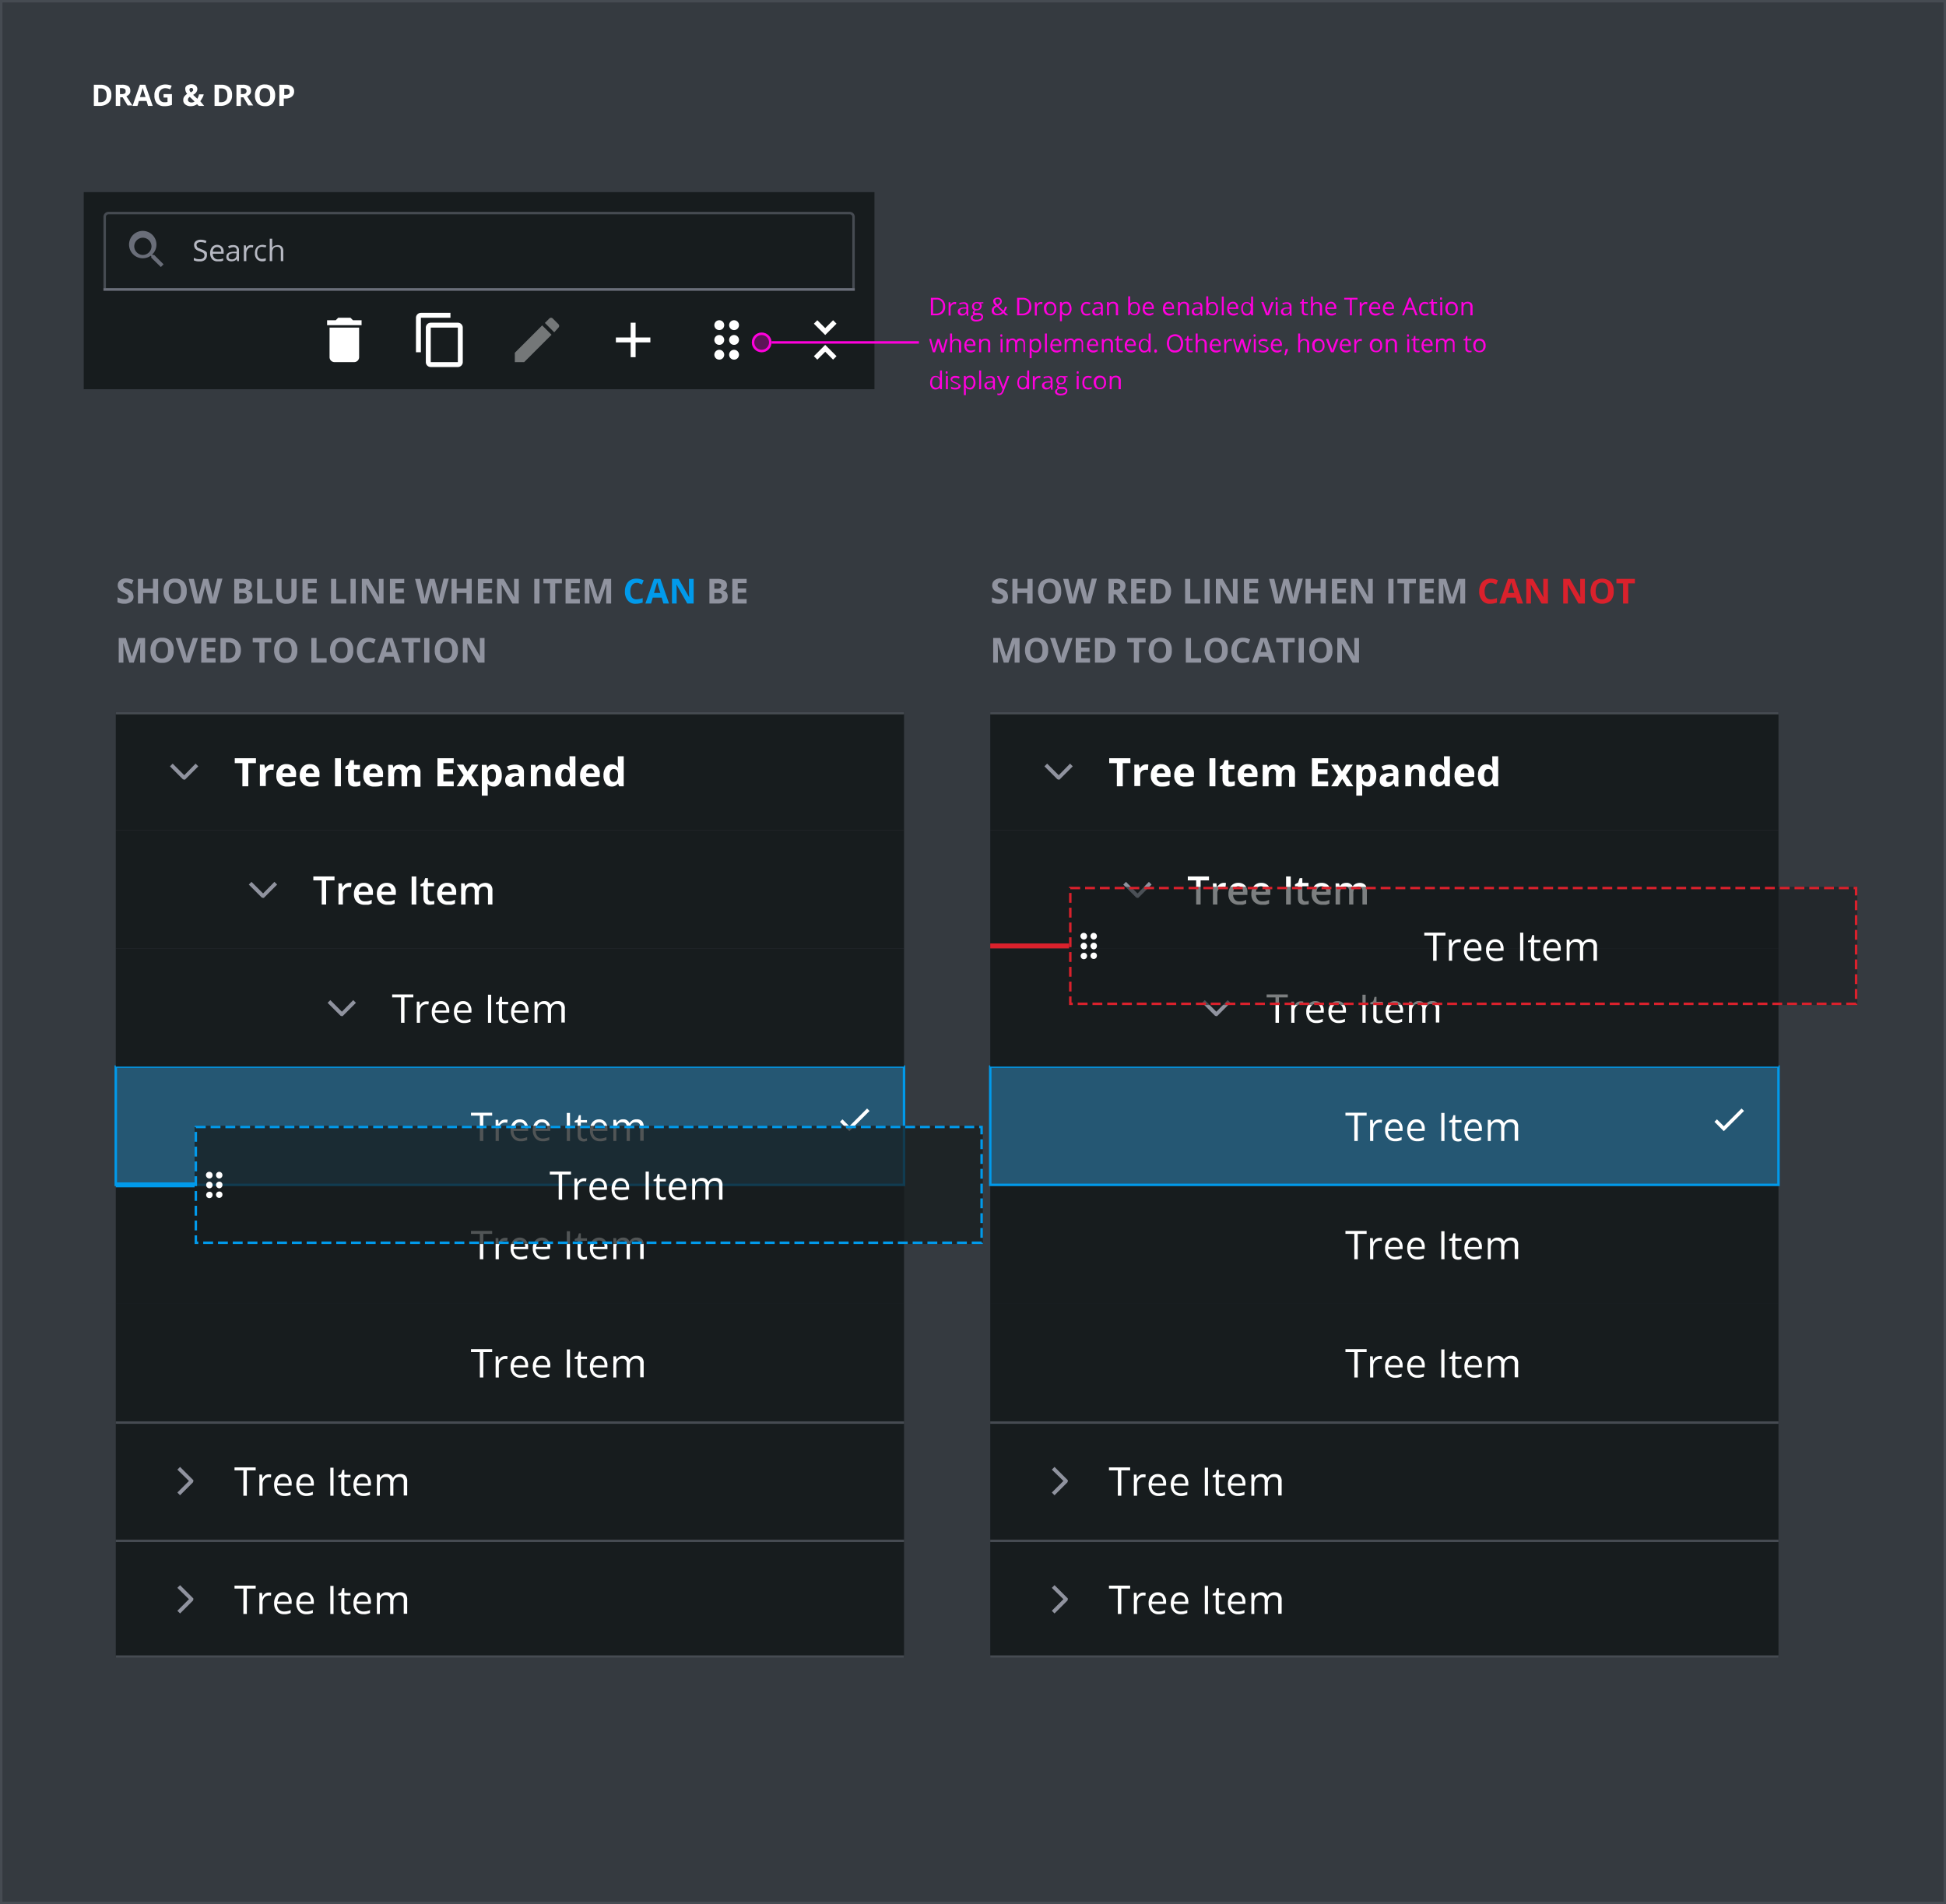 <svg xmlns="http://www.w3.org/2000/svg" width="790" height="773"><path fill="#353a40" d="M0 0h790v773H0z"/><path fill="none" stroke="#464b52" d="M.5.5h789v772H.5z"/><path d="M45.2 38.6a4.076 4.076 0 0 1-1.2 3.2 5.261 5.261 0 0 1-3.5 1.2h-2.4v-8.6h2.7a4.859 4.859 0 0 1 3.3 1.1 3.941 3.941 0 0 1 1.1 3.1Zm-1.9.1c0-1.8-.8-2.8-2.4-2.8h-1v5.6h.8c1.7 0 2.6-.9 2.6-2.8ZM48.8 39.7V43H47v-8.6h2.5a4.538 4.538 0 0 1 2.6.6 2.129 2.129 0 0 1 .8 1.9 1.844 1.844 0 0 1-.4 1.3 3.778 3.778 0 0 1-1.2.9c1.3 1.9 2.1 3.2 2.5 3.7h-2l-2-3.3h-1Zm0-1.5h.6a2.269 2.269 0 0 0 1.3-.3c.3-.2.3-.4.3-.9a.975.975 0 0 0-.4-.9 2.269 2.269 0 0 0-1.3-.3h-.6v2.4ZM60.1 43l-.6-2h-3.1l-.6 2h-2l3-8.6H59l3 8.6Zm-1-3.6c-.6-1.8-.9-2.9-1-3.1s-.1-.4-.2-.6c-.1.5-.5 1.7-1.1 3.7h2.3ZM66.4 38.2h3.4v4.4a12.437 12.437 0 0 1-1.6.4 7.569 7.569 0 0 1-1.5.1 4.081 4.081 0 0 1-3-1.1 4.66 4.66 0 0 1-1-3.3 4.076 4.076 0 0 1 1.2-3.2 4.9 4.9 0 0 1 3.3-1.2 6.963 6.963 0 0 1 2.5.5l-.6 1.5a4.552 4.552 0 0 0-2-.5 2.56 2.56 0 0 0-1.9.8 2.817 2.817 0 0 0-.7 2.1 3.281 3.281 0 0 0 .6 2.1 1.94 1.94 0 0 0 1.7.7 4.869 4.869 0 0 0 1.2-.1v-1.8h-1.6ZM82.9 43h-2.2l-.7-.7a4.376 4.376 0 0 1-2.5.8 3.334 3.334 0 0 1-2.3-.7 2.055 2.055 0 0 1-.8-1.8 2.3 2.3 0 0 1 .4-1.4 4.351 4.351 0 0 1 1.2-1.1 2.664 2.664 0 0 1-.6-1 2.959 2.959 0 0 1-.2-1 1.513 1.513 0 0 1 .7-1.4 3.453 3.453 0 0 1 1.8-.5 2.86 2.86 0 0 1 1.7.5 1.75 1.75 0 0 1 .7 1.4 2.01 2.01 0 0 1-.4 1.3 3.611 3.611 0 0 1-1.3 1.1l1.7 1.6a6.141 6.141 0 0 0 .7-1.8h1.9a4.714 4.714 0 0 1-.6 1.5 14.8 14.8 0 0 1-.8 1.3Zm-6.6-2.5a.909.909 0 0 0 .4.8 1.689 1.689 0 0 0 1 .3 2.01 2.01 0 0 0 1.3-.4l-2-1.9-.5.5a1.445 1.445 0 0 0-.2.7Zm2.1-4.1a.684.684 0 0 0-.7-.7.845.845 0 0 0-.6.2.764.764 0 0 0-.2.5 1.737 1.737 0 0 0 .6 1.1 5.547 5.547 0 0 0 .8-.6c.2-.2.1-.3.1-.5ZM94.2 38.6a4.076 4.076 0 0 1-1.2 3.2 5.261 5.261 0 0 1-3.5 1.2h-2.4v-8.6h2.7a4.859 4.859 0 0 1 3.3 1.1 3.941 3.941 0 0 1 1.1 3.1Zm-1.9.1c0-1.8-.8-2.8-2.4-2.8h-1v5.6h.8c1.7 0 2.6-.9 2.6-2.8ZM97.8 39.7V43H96v-8.6h2.5a4.538 4.538 0 0 1 2.6.6 2.129 2.129 0 0 1 .8 1.9 1.844 1.844 0 0 1-.4 1.3 3.778 3.778 0 0 1-1.2.9c1.3 1.9 2.1 3.2 2.5 3.7h-2l-2-3.3h-1Zm0-1.5h.6a2.269 2.269 0 0 0 1.3-.3 1.213 1.213 0 0 0 0-1.8 2.269 2.269 0 0 0-1.3-.3h-.6ZM111.7 38.7a4.859 4.859 0 0 1-1.1 3.3 3.719 3.719 0 0 1-3 1.1 4.081 4.081 0 0 1-3-1.1 4.683 4.683 0 0 1-1.1-3.3 4.859 4.859 0 0 1 1.1-3.3 3.719 3.719 0 0 1 3-1.1 4.081 4.081 0 0 1 3 1.1 4.683 4.683 0 0 1 1.1 3.3Zm-6.3 0a4.2 4.2 0 0 0 .5 2.2 1.753 1.753 0 0 0 1.6.7c1.4 0 2.2-1 2.2-2.9s-.7-2.9-2.2-2.9a1.753 1.753 0 0 0-1.6.7 4.2 4.2 0 0 0-.5 2.2ZM119.4 37.1a2.583 2.583 0 0 1-.9 2.1 3.742 3.742 0 0 1-2.5.8h-.8v3h-1.8v-8.6h2.7a3.612 3.612 0 0 1 2.4.7 2.384 2.384 0 0 1 .9 2Zm-4.1 1.4h.6a2.269 2.269 0 0 0 1.3-.3 1.053 1.053 0 0 0 .4-1 1.222 1.222 0 0 0-.3-.9 1.609 1.609 0 0 0-1.1-.3h-.8v2.5Z" fill="#fff"/><path fill="#171c1e" d="M47 625h320v48H47z"/><path fill="none" stroke="#464b52" d="M47 672.5h320M47 625.5h320"/><path d="M100.1 655.2h-1.3v-10.3h-3.6v-1.2h8.6v1.2h-3.6v10.3ZM109.1 646.5a3.083 3.083 0 0 1 1 .1l-.1 1.2a3.445 3.445 0 0 0-.9-.1 2.5 2.5 0 0 0-1.8.8 2.971 2.971 0 0 0-.7 2.1v4.6h-1.3v-8.6h1.1l.1 1.6h.1a3.611 3.611 0 0 1 1.1-1.3 2.3 2.3 0 0 1 1.4-.4ZM115.4 655.3a3.773 3.773 0 0 1-3-1.2 4.591 4.591 0 0 1-1.1-3.2 4.826 4.826 0 0 1 1-3.3 3.424 3.424 0 0 1 2.7-1.2 3.1 3.1 0 0 1 2.5 1.1 4.1 4.1 0 0 1 .9 2.8v.8h-5.9a3.2 3.2 0 0 0 .8 2.3 2.792 2.792 0 0 0 2 .8 6.6 6.6 0 0 0 2.7-.6v1.2a9.288 9.288 0 0 1-1.3.4 4.512 4.512 0 0 1-1.3.1Zm-.4-7.7a1.865 1.865 0 0 0-1.6.7 3.3 3.3 0 0 0-.7 1.9h4.5a3.557 3.557 0 0 0-.5-1.9 2.193 2.193 0 0 0-1.7-.7ZM124.4 655.3a3.773 3.773 0 0 1-3-1.2 4.591 4.591 0 0 1-1.1-3.2 4.826 4.826 0 0 1 1-3.3 3.424 3.424 0 0 1 2.7-1.2 3.1 3.1 0 0 1 2.5 1.1 4.1 4.1 0 0 1 .9 2.8v.8h-5.9a3.2 3.2 0 0 0 .8 2.3 2.792 2.792 0 0 0 2 .8 6.6 6.6 0 0 0 2.7-.6v1.2a9.288 9.288 0 0 1-1.3.4 4.888 4.888 0 0 1-1.3.1Zm-.4-7.7a1.865 1.865 0 0 0-1.6.7 3.3 3.3 0 0 0-.7 1.9h4.5a3.557 3.557 0 0 0-.5-1.9 2.193 2.193 0 0 0-1.7-.7ZM134.1 655.2v-11.4h1.3v11.4h-1.3ZM141.1 654.3a1.7 1.7 0 0 0 .7-.1 4.331 4.331 0 0 0 .5-.1v1c-.1.1-.3.1-.6.2a1.952 1.952 0 0 1-.7.1c-1.7 0-2.5-.9-2.5-2.6v-5.1h-1.2v-.7l1.2-.5.5-1.8h.8v2h2.5v1h-2.5v5a1.594 1.594 0 0 0 .4 1.2 1.1 1.1 0 0 0 .9.4ZM147.6 655.3a3.773 3.773 0 0 1-3-1.2 4.591 4.591 0 0 1-1.1-3.2 4.826 4.826 0 0 1 1-3.3 3.424 3.424 0 0 1 2.7-1.2 3.1 3.1 0 0 1 2.5 1.1 4.1 4.1 0 0 1 .9 2.8v.8h-5.9a3.2 3.2 0 0 0 .8 2.3 2.792 2.792 0 0 0 2 .8 6.6 6.6 0 0 0 2.7-.6v1.2a9.288 9.288 0 0 1-1.3.4 4.153 4.153 0 0 1-1.3.1Zm-.4-7.7a1.865 1.865 0 0 0-1.6.7 3.3 3.3 0 0 0-.7 1.9h4.5a3.557 3.557 0 0 0-.5-1.9 2.193 2.193 0 0 0-1.7-.7ZM163.9 655.2v-5.6a2.076 2.076 0 0 0-.4-1.5 1.813 1.813 0 0 0-1.4-.5 2.139 2.139 0 0 0-1.8.7 3.281 3.281 0 0 0-.6 2.1v4.8h-1.3v-5.6a2.076 2.076 0 0 0-.4-1.5 1.813 1.813 0 0 0-1.4-.5 2.139 2.139 0 0 0-1.8.7 3.845 3.845 0 0 0-.6 2.4v4.5H153v-8.6h1.1l.2 1.2h.1a3.178 3.178 0 0 1 1-1 2.41 2.41 0 0 1 1.5-.4 2.52 2.52 0 0 1 2.6 1.5h.1a3.838 3.838 0 0 1 1.1-1.1 3.064 3.064 0 0 1 1.7-.4 2.918 2.918 0 0 1 2.2.7 3.286 3.286 0 0 1 .7 2.4v5.6h-1.4Z" fill="#fff"/><path d="M63 661v-24h24v24Z" fill="none"/><path d="M78.5 649.2a1.421 1.421 0 0 1-.2.6l-5.2 5.2-1.1-1.1 4.7-4.7-4.7-4.6 1.1-1.1 5.2 5.2c.2.1.2.3.2.5Z" fill="#90939f"/><path fill="#171c1e" d="M47 577h320v48H47z"/><path fill="none" stroke="#464b52" d="M47 577.5h320"/><path d="M100.1 607.2h-1.3v-10.3h-3.6v-1.2h8.6v1.2h-3.6v10.3ZM109.1 598.5a3.083 3.083 0 0 1 1 .1l-.1 1.2a3.445 3.445 0 0 0-.9-.1 2.5 2.5 0 0 0-1.8.8 2.971 2.971 0 0 0-.7 2.1v4.6h-1.3v-8.6h1.1l.1 1.6h.1a3.611 3.611 0 0 1 1.1-1.3 2.3 2.3 0 0 1 1.4-.4ZM115.4 607.3a3.773 3.773 0 0 1-3-1.2 4.591 4.591 0 0 1-1.1-3.2 4.826 4.826 0 0 1 1-3.3 3.424 3.424 0 0 1 2.7-1.2 3.1 3.1 0 0 1 2.5 1.1 4.1 4.1 0 0 1 .9 2.8v.8h-5.9a3.2 3.2 0 0 0 .8 2.3 2.792 2.792 0 0 0 2 .8 6.6 6.6 0 0 0 2.7-.6v1.2a9.288 9.288 0 0 1-1.3.4 4.512 4.512 0 0 1-1.3.1Zm-.4-7.7a1.865 1.865 0 0 0-1.6.7 3.3 3.3 0 0 0-.7 1.9h4.5a3.557 3.557 0 0 0-.5-1.9 2.193 2.193 0 0 0-1.7-.7ZM124.4 607.3a3.773 3.773 0 0 1-3-1.2 4.591 4.591 0 0 1-1.1-3.2 4.826 4.826 0 0 1 1-3.3 3.424 3.424 0 0 1 2.7-1.2 3.1 3.1 0 0 1 2.5 1.1 4.1 4.1 0 0 1 .9 2.8v.8h-5.9a3.2 3.2 0 0 0 .8 2.3 2.792 2.792 0 0 0 2 .8 6.6 6.6 0 0 0 2.7-.6v1.2a9.288 9.288 0 0 1-1.3.4 4.888 4.888 0 0 1-1.3.1Zm-.4-7.7a1.865 1.865 0 0 0-1.6.7 3.3 3.3 0 0 0-.7 1.9h4.5a3.557 3.557 0 0 0-.5-1.9 2.193 2.193 0 0 0-1.7-.7ZM134.1 607.2v-11.4h1.3v11.4h-1.3ZM141.1 606.3a1.7 1.7 0 0 0 .7-.1 4.331 4.331 0 0 0 .5-.1v1c-.1.1-.3.1-.6.2a1.952 1.952 0 0 1-.7.1c-1.7 0-2.5-.9-2.5-2.6v-5.1h-1.2v-.7l1.2-.5.5-1.8h.8v2h2.5v1h-2.5v5a1.594 1.594 0 0 0 .4 1.2 1.1 1.1 0 0 0 .9.4ZM147.6 607.3a3.773 3.773 0 0 1-3-1.2 4.591 4.591 0 0 1-1.1-3.2 4.826 4.826 0 0 1 1-3.3 3.424 3.424 0 0 1 2.7-1.2 3.1 3.1 0 0 1 2.5 1.1 4.1 4.1 0 0 1 .9 2.8v.8h-5.9a3.2 3.2 0 0 0 .8 2.3 2.792 2.792 0 0 0 2 .8 6.6 6.6 0 0 0 2.7-.6v1.2a9.288 9.288 0 0 1-1.3.4 4.153 4.153 0 0 1-1.3.1Zm-.4-7.7a1.865 1.865 0 0 0-1.6.7 3.3 3.3 0 0 0-.7 1.9h4.5a3.557 3.557 0 0 0-.5-1.9 2.193 2.193 0 0 0-1.7-.7ZM163.9 607.2v-5.6a2.076 2.076 0 0 0-.4-1.5 1.813 1.813 0 0 0-1.4-.5 2.139 2.139 0 0 0-1.8.7 3.281 3.281 0 0 0-.6 2.1v4.8h-1.3v-5.6a2.076 2.076 0 0 0-.4-1.5 1.813 1.813 0 0 0-1.4-.5 2.139 2.139 0 0 0-1.8.7 3.845 3.845 0 0 0-.6 2.4v4.5H153v-8.6h1.1l.2 1.2h.1a3.178 3.178 0 0 1 1-1 2.41 2.41 0 0 1 1.5-.4 2.52 2.52 0 0 1 2.6 1.5h.1a3.838 3.838 0 0 1 1.1-1.1 3.064 3.064 0 0 1 1.7-.4 2.918 2.918 0 0 1 2.2.7 3.286 3.286 0 0 1 .7 2.4v5.6h-1.4Z" fill="#fff"/><path d="M63 613v-24h24v24Z" fill="none"/><path d="M78.5 601.2a1.421 1.421 0 0 1-.2.6l-5.2 5.2-1.1-1.1 4.7-4.7-4.7-4.6 1.1-1.1 5.2 5.2c.2.1.2.3.2.5Z" fill="#90939f"/><path fill="#171c1e" d="M47 529h320v48H47z"/><path d="M196.1 559.2h-1.3v-10.3h-3.6v-1.2h8.6v1.2h-3.6v10.3ZM205.1 550.5a3.083 3.083 0 0 1 1 .1l-.2 1.2a3.444 3.444 0 0 0-.9-.1 2.5 2.5 0 0 0-1.8.8 2.971 2.971 0 0 0-.7 2.1v4.6h-1.3v-8.6h1.1l.1 1.6h.1a3.611 3.611 0 0 1 1.1-1.3 2.822 2.822 0 0 1 1.5-.4ZM211.4 559.3a3.773 3.773 0 0 1-3-1.2 4.591 4.591 0 0 1-1.1-3.2 4.826 4.826 0 0 1 1-3.3 3.424 3.424 0 0 1 2.7-1.2 3.1 3.1 0 0 1 2.5 1.1 4.1 4.1 0 0 1 .9 2.8v.8h-5.9a3.2 3.2 0 0 0 .8 2.3 2.792 2.792 0 0 0 2 .8 6.6 6.6 0 0 0 2.7-.6v1.2a9.287 9.287 0 0 1-1.3.4 4.512 4.512 0 0 1-1.3.1Zm-.4-7.7a1.865 1.865 0 0 0-1.6.7 3.3 3.3 0 0 0-.7 1.9h4.5a3.557 3.557 0 0 0-.5-1.9 2.193 2.193 0 0 0-1.7-.7ZM220.4 559.3a3.773 3.773 0 0 1-3-1.2 4.591 4.591 0 0 1-1.1-3.2 4.826 4.826 0 0 1 1-3.3 3.424 3.424 0 0 1 2.7-1.2 3.1 3.1 0 0 1 2.5 1.1 4.1 4.1 0 0 1 .9 2.8v.8h-5.9a3.2 3.2 0 0 0 .8 2.3 2.792 2.792 0 0 0 2 .8 6.6 6.6 0 0 0 2.7-.6v1.2a9.287 9.287 0 0 1-1.3.4 4.887 4.887 0 0 1-1.3.1Zm-.4-7.7a1.865 1.865 0 0 0-1.6.7 3.3 3.3 0 0 0-.7 1.9h4.5a3.557 3.557 0 0 0-.5-1.9 2.193 2.193 0 0 0-1.7-.7ZM230.1 559.2v-11.4h1.3v11.4h-1.3ZM237.1 558.3a1.7 1.7 0 0 0 .7-.1 4.331 4.331 0 0 0 .5-.1v1c-.1.1-.3.1-.6.2a1.952 1.952 0 0 1-.7.1c-1.7 0-2.5-.9-2.5-2.6v-5.1h-1.2v-.7l1.2-.5.5-1.8h.8v2h2.5v1h-2.5v5a1.594 1.594 0 0 0 .4 1.2 1.1 1.1 0 0 0 .9.4ZM243.6 559.3a3.773 3.773 0 0 1-3-1.2 4.591 4.591 0 0 1-1.1-3.2 4.826 4.826 0 0 1 1-3.3 3.424 3.424 0 0 1 2.7-1.2 3.1 3.1 0 0 1 2.5 1.1 4.1 4.1 0 0 1 .9 2.8v.8h-5.9a3.2 3.2 0 0 0 .8 2.3 2.792 2.792 0 0 0 2 .8 6.6 6.6 0 0 0 2.7-.6v1.2a9.287 9.287 0 0 1-1.3.4 4.153 4.153 0 0 1-1.3.1Zm-.4-7.7a1.865 1.865 0 0 0-1.6.7 3.3 3.3 0 0 0-.7 1.9h4.5a3.557 3.557 0 0 0-.5-1.9 2.193 2.193 0 0 0-1.7-.7ZM259.9 559.2v-5.6a2.076 2.076 0 0 0-.4-1.5 1.813 1.813 0 0 0-1.4-.5 2.139 2.139 0 0 0-1.8.7 3.281 3.281 0 0 0-.6 2.1v4.8h-1.3v-5.6a2.076 2.076 0 0 0-.4-1.5 1.813 1.813 0 0 0-1.4-.5 2.139 2.139 0 0 0-1.8.7 3.845 3.845 0 0 0-.6 2.4v4.5H249v-8.6h1.1l.2 1.2h.1a3.178 3.178 0 0 1 1-1 2.41 2.41 0 0 1 1.5-.4 2.52 2.52 0 0 1 2.6 1.5h.1a3.838 3.838 0 0 1 1.1-1.1 3.064 3.064 0 0 1 1.7-.4 2.918 2.918 0 0 1 2.2.7 3.286 3.286 0 0 1 .7 2.4v5.6h-1.4Z" fill="#fff"/><path fill="#171c1e" d="M47 481h320v48H47z"/><path d="M196.1 511.2h-1.3v-10.3h-3.6v-1.2h8.6v1.2h-3.6v10.3ZM205.1 502.5a3.083 3.083 0 0 1 1 .1l-.2 1.2a3.444 3.444 0 0 0-.9-.1 2.5 2.5 0 0 0-1.8.8 2.971 2.971 0 0 0-.7 2.1v4.6h-1.3v-8.6h1.1l.1 1.6h.1a3.611 3.611 0 0 1 1.1-1.3 2.822 2.822 0 0 1 1.5-.4ZM211.4 511.3a3.773 3.773 0 0 1-3-1.2 4.591 4.591 0 0 1-1.1-3.2 4.826 4.826 0 0 1 1-3.3 3.424 3.424 0 0 1 2.7-1.2 3.1 3.1 0 0 1 2.5 1.1 4.1 4.1 0 0 1 .9 2.8v.8h-5.9a3.2 3.2 0 0 0 .8 2.3 2.792 2.792 0 0 0 2 .8 6.6 6.6 0 0 0 2.7-.6v1.2a9.287 9.287 0 0 1-1.3.4 4.512 4.512 0 0 1-1.3.1Zm-.4-7.7a1.865 1.865 0 0 0-1.6.7 3.3 3.3 0 0 0-.7 1.9h4.5a3.557 3.557 0 0 0-.5-1.9 2.193 2.193 0 0 0-1.7-.7ZM220.4 511.3a3.773 3.773 0 0 1-3-1.2 4.591 4.591 0 0 1-1.1-3.2 4.826 4.826 0 0 1 1-3.3 3.424 3.424 0 0 1 2.7-1.2 3.1 3.1 0 0 1 2.5 1.1 4.1 4.1 0 0 1 .9 2.8v.8h-5.9a3.2 3.2 0 0 0 .8 2.3 2.792 2.792 0 0 0 2 .8 6.6 6.6 0 0 0 2.7-.6v1.2a9.287 9.287 0 0 1-1.3.4 4.887 4.887 0 0 1-1.3.1Zm-.4-7.7a1.865 1.865 0 0 0-1.6.7 3.3 3.3 0 0 0-.7 1.9h4.5a3.557 3.557 0 0 0-.5-1.9 2.193 2.193 0 0 0-1.7-.7ZM230.1 511.2v-11.4h1.3v11.4h-1.3ZM237.1 510.3a1.7 1.7 0 0 0 .7-.1 4.331 4.331 0 0 0 .5-.1v1c-.1.1-.3.1-.6.2a1.952 1.952 0 0 1-.7.1c-1.7 0-2.5-.9-2.5-2.6v-5.1h-1.2v-.7l1.2-.5.5-1.8h.8v2h2.5v1h-2.5v5a1.594 1.594 0 0 0 .4 1.2 1.1 1.1 0 0 0 .9.4ZM243.6 511.3a3.773 3.773 0 0 1-3-1.2 4.591 4.591 0 0 1-1.1-3.2 4.826 4.826 0 0 1 1-3.3 3.424 3.424 0 0 1 2.7-1.2 3.1 3.1 0 0 1 2.5 1.1 4.1 4.1 0 0 1 .9 2.8v.8h-5.9a3.2 3.2 0 0 0 .8 2.3 2.792 2.792 0 0 0 2 .8 6.6 6.6 0 0 0 2.7-.6v1.2a9.287 9.287 0 0 1-1.3.4 4.153 4.153 0 0 1-1.3.1Zm-.4-7.7a1.865 1.865 0 0 0-1.6.7 3.3 3.3 0 0 0-.7 1.9h4.5a3.557 3.557 0 0 0-.5-1.9 2.193 2.193 0 0 0-1.7-.7ZM259.9 511.2v-5.6a2.076 2.076 0 0 0-.4-1.5 1.813 1.813 0 0 0-1.4-.5 2.139 2.139 0 0 0-1.8.7 3.281 3.281 0 0 0-.6 2.1v4.8h-1.3v-5.6a2.076 2.076 0 0 0-.4-1.5 1.813 1.813 0 0 0-1.4-.5 2.139 2.139 0 0 0-1.8.7 3.845 3.845 0 0 0-.6 2.4v4.5H249v-8.6h1.1l.2 1.2h.1a3.178 3.178 0 0 1 1-1 2.41 2.41 0 0 1 1.5-.4 2.52 2.52 0 0 1 2.6 1.5h.1a3.838 3.838 0 0 1 1.1-1.1 3.064 3.064 0 0 1 1.7-.4 2.918 2.918 0 0 1 2.2.7 3.286 3.286 0 0 1 .7 2.4v5.6h-1.4Z" fill="#fff"/><path fill="rgba(1,154,235,0.3)" stroke="#019aeb" d="M47 433h320v48H47z"/><path d="M196.1 463.2h-1.3v-10.3h-3.6v-1.2h8.6v1.2h-3.6v10.3ZM205.1 454.5a3.083 3.083 0 0 1 1 .1l-.2 1.2a3.444 3.444 0 0 0-.9-.1 2.5 2.5 0 0 0-1.8.8 2.971 2.971 0 0 0-.7 2.1v4.6h-1.3v-8.6h1.1l.1 1.6h.1a3.611 3.611 0 0 1 1.1-1.3 2.822 2.822 0 0 1 1.5-.4ZM211.4 463.3a3.773 3.773 0 0 1-3-1.2 4.591 4.591 0 0 1-1.1-3.2 4.826 4.826 0 0 1 1-3.3 3.424 3.424 0 0 1 2.7-1.2 3.1 3.1 0 0 1 2.5 1.1 4.1 4.1 0 0 1 .9 2.8v.8h-5.9a3.2 3.2 0 0 0 .8 2.3 2.792 2.792 0 0 0 2 .8 6.6 6.6 0 0 0 2.7-.6v1.2a9.287 9.287 0 0 1-1.3.4 4.512 4.512 0 0 1-1.3.1Zm-.4-7.7a1.865 1.865 0 0 0-1.6.7 3.3 3.3 0 0 0-.7 1.9h4.5a3.557 3.557 0 0 0-.5-1.9 2.193 2.193 0 0 0-1.7-.7ZM220.4 463.3a3.773 3.773 0 0 1-3-1.2 4.591 4.591 0 0 1-1.1-3.2 4.826 4.826 0 0 1 1-3.3 3.424 3.424 0 0 1 2.7-1.2 3.1 3.1 0 0 1 2.5 1.1 4.1 4.1 0 0 1 .9 2.8v.8h-5.9a3.2 3.2 0 0 0 .8 2.3 2.792 2.792 0 0 0 2 .8 6.6 6.6 0 0 0 2.7-.6v1.2a9.287 9.287 0 0 1-1.3.4 4.887 4.887 0 0 1-1.3.1Zm-.4-7.7a1.865 1.865 0 0 0-1.6.7 3.3 3.3 0 0 0-.7 1.9h4.5a3.557 3.557 0 0 0-.5-1.9 2.193 2.193 0 0 0-1.7-.7ZM230.1 463.2v-11.4h1.3v11.4h-1.3ZM237.1 462.3a1.7 1.7 0 0 0 .7-.1 4.331 4.331 0 0 0 .5-.1v1c-.1.1-.3.1-.6.2a1.952 1.952 0 0 1-.7.1c-1.7 0-2.5-.9-2.5-2.6v-5.1h-1.2v-.7l1.2-.5.5-1.8h.8v2h2.5v1h-2.5v5a1.594 1.594 0 0 0 .4 1.2 1.1 1.1 0 0 0 .9.4ZM243.6 463.3a3.773 3.773 0 0 1-3-1.2 4.591 4.591 0 0 1-1.1-3.2 4.826 4.826 0 0 1 1-3.3 3.424 3.424 0 0 1 2.7-1.2 3.1 3.1 0 0 1 2.5 1.1 4.1 4.1 0 0 1 .9 2.8v.8h-5.9a3.2 3.2 0 0 0 .8 2.3 2.792 2.792 0 0 0 2 .8 6.6 6.6 0 0 0 2.7-.6v1.2a9.287 9.287 0 0 1-1.3.4 4.153 4.153 0 0 1-1.3.1Zm-.4-7.7a1.865 1.865 0 0 0-1.6.7 3.3 3.3 0 0 0-.7 1.9h4.5a3.557 3.557 0 0 0-.5-1.9 2.193 2.193 0 0 0-1.7-.7ZM259.9 463.2v-5.6a2.076 2.076 0 0 0-.4-1.5 1.813 1.813 0 0 0-1.4-.5 2.139 2.139 0 0 0-1.8.7 3.281 3.281 0 0 0-.6 2.1v4.8h-1.3v-5.6a2.076 2.076 0 0 0-.4-1.5 1.813 1.813 0 0 0-1.4-.5 2.139 2.139 0 0 0-1.8.7 3.845 3.845 0 0 0-.6 2.4v4.5H249v-8.6h1.1l.2 1.2h.1a3.178 3.178 0 0 1 1-1 2.41 2.41 0 0 1 1.5-.4 2.52 2.52 0 0 1 2.6 1.5h.1a3.838 3.838 0 0 1 1.1-1.1 3.064 3.064 0 0 1 1.7-.4 2.918 2.918 0 0 1 2.2.7 3.286 3.286 0 0 1 .7 2.4v5.6h-1.4Z" fill="#fff"/><path fill="none" d="M335 442.6h24v24h-24z"/><path d="m344.8 457.2-2.8-2.8-1 1 3.8 3.8 8.2-8.2-1-1Z" fill="#fff"/><g><path fill="#171c1e" d="M47 385h320v48H47z"/><path d="M164.1 415.2h-1.3v-10.3h-3.6v-1.2h8.6v1.2h-3.6v10.3ZM173.1 406.5a3.083 3.083 0 0 1 1 .1l-.2 1.2a3.445 3.445 0 0 0-.9-.1 2.5 2.5 0 0 0-1.8.8 2.971 2.971 0 0 0-.7 2.1v4.6h-1.3v-8.6h1.1l.1 1.6h.1a3.611 3.611 0 0 1 1.1-1.3 2.822 2.822 0 0 1 1.5-.4ZM179.4 415.3a3.773 3.773 0 0 1-3-1.2 4.591 4.591 0 0 1-1.1-3.2 4.826 4.826 0 0 1 1-3.3 3.424 3.424 0 0 1 2.7-1.2 3.1 3.1 0 0 1 2.5 1.1 4.1 4.1 0 0 1 .9 2.8v.8h-5.9a3.2 3.2 0 0 0 .8 2.3 2.792 2.792 0 0 0 2 .8 6.6 6.6 0 0 0 2.7-.6v1.2a9.287 9.287 0 0 1-1.3.4 4.512 4.512 0 0 1-1.3.1Zm-.4-7.7a1.865 1.865 0 0 0-1.6.7 3.3 3.3 0 0 0-.7 1.9h4.5a3.557 3.557 0 0 0-.5-1.9 2.193 2.193 0 0 0-1.7-.7ZM188.4 415.3a3.773 3.773 0 0 1-3-1.2 4.591 4.591 0 0 1-1.1-3.2 4.826 4.826 0 0 1 1-3.3 3.424 3.424 0 0 1 2.7-1.2 3.1 3.1 0 0 1 2.5 1.1 4.1 4.1 0 0 1 .9 2.8v.8h-5.9a3.2 3.2 0 0 0 .8 2.3 2.792 2.792 0 0 0 2 .8 6.6 6.6 0 0 0 2.7-.6v1.2a9.287 9.287 0 0 1-1.3.4 4.887 4.887 0 0 1-1.3.1Zm-.4-7.7a1.865 1.865 0 0 0-1.6.7 3.3 3.3 0 0 0-.7 1.9h4.5a3.557 3.557 0 0 0-.5-1.9 2.193 2.193 0 0 0-1.7-.7ZM198.1 415.2v-11.4h1.3v11.4h-1.3ZM205.1 414.3a1.7 1.7 0 0 0 .7-.1 4.331 4.331 0 0 0 .5-.1v1c-.1.1-.3.1-.6.2a1.952 1.952 0 0 1-.7.1c-1.7 0-2.5-.9-2.5-2.6v-5.1h-1.2v-.7l1.2-.5.5-1.8h.8v2h2.5v1h-2.5v5a1.594 1.594 0 0 0 .4 1.2 1.1 1.1 0 0 0 .9.4ZM211.6 415.3a3.773 3.773 0 0 1-3-1.2 4.591 4.591 0 0 1-1.1-3.2 4.826 4.826 0 0 1 1-3.3 3.424 3.424 0 0 1 2.7-1.2 3.1 3.1 0 0 1 2.5 1.1 4.1 4.1 0 0 1 .9 2.8v.8h-5.9a3.2 3.2 0 0 0 .8 2.3 2.792 2.792 0 0 0 2 .8 6.6 6.6 0 0 0 2.7-.6v1.2a9.287 9.287 0 0 1-1.3.4 4.153 4.153 0 0 1-1.3.1Zm-.4-7.7a1.865 1.865 0 0 0-1.6.7 3.3 3.3 0 0 0-.7 1.9h4.5a3.557 3.557 0 0 0-.5-1.9 2.193 2.193 0 0 0-1.7-.7ZM227.9 415.2v-5.6a2.076 2.076 0 0 0-.4-1.5 1.813 1.813 0 0 0-1.4-.5 2.139 2.139 0 0 0-1.8.7 3.281 3.281 0 0 0-.6 2.1v4.8h-1.3v-5.6a2.076 2.076 0 0 0-.4-1.5 1.813 1.813 0 0 0-1.4-.5 2.139 2.139 0 0 0-1.8.7 3.845 3.845 0 0 0-.6 2.4v4.5H217v-8.6h1.1l.2 1.2h.1a3.178 3.178 0 0 1 1-1 2.41 2.41 0 0 1 1.5-.4 2.52 2.52 0 0 1 2.6 1.5h.1a3.838 3.838 0 0 1 1.1-1.1 3.064 3.064 0 0 1 1.7-.4 2.918 2.918 0 0 1 2.2.7 3.286 3.286 0 0 1 .7 2.4v5.6h-1.4Z" fill="#fff"/><path d="M127 397h24v24h-24Z" fill="none"/><path d="M138.8 412.5a1.421 1.421 0 0 1-.6-.2l-5.2-5.2 1.1-1.1 4.7 4.7 4.6-4.7 1.1 1.1-5.2 5.2c-.1.2-.3.2-.5.2Z" fill="#90939f"/></g><g><path fill="#171c1e" d="M47 337h320v48H47z"/><path d="M132.5 367.2h-1.9v-9.8h-3.4v-1.6h8.6v1.6h-3.4v9.8ZM141.8 358.4a2.22 2.22 0 0 1 .9.1l-.2 1.7a2.2 2.2 0 0 0-.8-.1 2.41 2.41 0 0 0-1.8.7 2.489 2.489 0 0 0-.7 1.9v4.5h-1.8v-8.6h1.4l.2 1.5h.1a4.263 4.263 0 0 1 1.1-1.2 2.767 2.767 0 0 1 1.6-.5ZM148 367.3a4.378 4.378 0 0 1-3.2-1.2 4.317 4.317 0 0 1-1.1-3.2 4.859 4.859 0 0 1 1.1-3.3 3.7 3.7 0 0 1 2.9-1.2 3.62 3.62 0 0 1 2.7 1 3.8 3.8 0 0 1 1 2.9v1h-5.8a2.738 2.738 0 0 0 .7 1.9 2.139 2.139 0 0 0 1.8.7 6.15 6.15 0 0 0 1.4-.1 12.129 12.129 0 0 0 1.4-.5v1.5a5.783 5.783 0 0 1-1.4.5Zm-.3-7.5a1.678 1.678 0 0 0-1.4.6 2.578 2.578 0 0 0-.6 1.6h3.9a2.348 2.348 0 0 0-.5-1.6 1.816 1.816 0 0 0-1.4-.6ZM157.3 367.3a4.378 4.378 0 0 1-3.2-1.2 4.317 4.317 0 0 1-1.1-3.2 4.859 4.859 0 0 1 1.1-3.3 3.7 3.7 0 0 1 2.9-1.2 3.62 3.62 0 0 1 2.7 1 3.8 3.8 0 0 1 1 2.9v1h-5.8a2.738 2.738 0 0 0 .7 1.9 2.139 2.139 0 0 0 1.8.7 6.15 6.15 0 0 0 1.4-.1 12.129 12.129 0 0 0 1.4-.5v1.5a5.783 5.783 0 0 1-1.4.5Zm-.4-7.5a1.678 1.678 0 0 0-1.4.6 2.578 2.578 0 0 0-.6 1.6h3.9a2.348 2.348 0 0 0-.5-1.6 1.678 1.678 0 0 0-1.4-.6ZM167.1 367.2v-11.4h1.9v11.4h-1.9ZM175 365.9a5.853 5.853 0 0 0 1.3-.2v1.3a1.884 1.884 0 0 1-.8.2c-.3 0-.7.1-1 .1-1.7 0-2.6-.9-2.6-2.8v-4.7h-1.2v-.8l1.3-.7.6-1.8h1.1v1.9h2.5v1.4h-2.5v4.6a1.493 1.493 0 0 0 .3 1 1.107 1.107 0 0 0 1 .5ZM181.8 367.3a4.378 4.378 0 0 1-3.2-1.2 4.316 4.316 0 0 1-1.1-3.2 4.859 4.859 0 0 1 1.1-3.3 3.7 3.7 0 0 1 2.9-1.2 3.62 3.62 0 0 1 2.7 1 3.8 3.8 0 0 1 1 2.9v1h-5.8a2.738 2.738 0 0 0 .7 1.9 2.139 2.139 0 0 0 1.8.7 6.149 6.149 0 0 0 1.4-.1 12.129 12.129 0 0 0 1.4-.5v1.5a5.782 5.782 0 0 1-1.4.5Zm-.3-7.5a1.678 1.678 0 0 0-1.4.6 2.578 2.578 0 0 0-.6 1.6h3.9a2.348 2.348 0 0 0-.5-1.6 1.816 1.816 0 0 0-1.4-.6ZM194.5 367.2h-1.8v-5.3a2.076 2.076 0 0 0-.4-1.5 1.5 1.5 0 0 0-1.2-.5 1.865 1.865 0 0 0-1.6.7 4.352 4.352 0 0 0-.5 2.3v4.3h-1.8v-8.6h1.4l.3 1.1h.1a3.178 3.178 0 0 1 1-1 4.013 4.013 0 0 1 1.5-.3 2.6 2.6 0 0 1 2.6 1.4h.1a2.66 2.66 0 0 1 1.1-1 4.193 4.193 0 0 1 1.6-.4 3.2 3.2 0 0 1 2.3.8 3.286 3.286 0 0 1 .7 2.4v5.6h-1.8v-5.3a2.076 2.076 0 0 0-.4-1.5 1.5 1.5 0 0 0-1.2-.5 1.865 1.865 0 0 0-1.6.7 3.576 3.576 0 0 0-.5 2.1v4.5Z" fill="#fff"/><path d="M95 349h24v24H95Z" fill="none"/><path d="M106.8 364.5a1.421 1.421 0 0 1-.6-.2l-5.2-5.2 1.1-1.1 4.7 4.7 4.6-4.7 1.1 1.1-5.2 5.2c-.1.2-.3.2-.5.2Z" fill="#90939f"/></g><g><path fill="#171c1e" d="M47 289h320v48H47z"/><path fill="none" stroke="#464b52" d="M47 289.5h320"/><path d="M100.8 319.2h-2.4v-9.4h-3.1v-2h8.6v2h-3.1v9.4ZM110.4 310.3a1.949 1.949 0 0 1 .8.1l-.2 2.2a1.483 1.483 0 0 0-.7-.1 2.445 2.445 0 0 0-1.8.6 2.111 2.111 0 0 0-.6 1.6v4.4h-2.4v-8.7h1.8l.4 1.5h.1a3.179 3.179 0 0 1 1.1-1.2 2.6 2.6 0 0 1 1.5-.4ZM116.7 319.3a4.152 4.152 0 0 1-4.5-4.5 4.954 4.954 0 0 1 1.1-3.4 3.773 3.773 0 0 1 3-1.2 4 4 0 0 1 2.9 1.1 3.945 3.945 0 0 1 1 2.9v1.2h-5.6a2.065 2.065 0 0 0 2.2 2.2 7.719 7.719 0 0 0 1.5-.2 8.8 8.8 0 0 0 1.5-.5v1.8a6.943 6.943 0 0 1-1.3.5 9.722 9.722 0 0 1-1.8.1Zm-.3-7.3a1.656 1.656 0 0 0-1.2.5 1.978 1.978 0 0 0-.5 1.4h3.3a2.168 2.168 0 0 0-.5-1.4 1.173 1.173 0 0 0-1.1-.5ZM126.2 319.3a4.152 4.152 0 0 1-4.5-4.5 4.954 4.954 0 0 1 1.1-3.4 3.773 3.773 0 0 1 3-1.2 4 4 0 0 1 2.9 1.1 3.945 3.945 0 0 1 1 2.9v1.2h-5.6a2.065 2.065 0 0 0 2.2 2.2 7.719 7.719 0 0 0 1.5-.2 8.8 8.8 0 0 0 1.5-.5v1.8a6.943 6.943 0 0 1-1.3.5 10.283 10.283 0 0 1-1.8.1Zm-.3-7.3a1.656 1.656 0 0 0-1.2.5 1.978 1.978 0 0 0-.5 1.4h3.3a2.168 2.168 0 0 0-.5-1.4 1.173 1.173 0 0 0-1.1-.5ZM136 319.2v-11.4h2.4v11.4H136ZM144.8 317.4a4.936 4.936 0 0 0 1.5-.3v1.8a4.813 4.813 0 0 1-2.2.4 2.674 2.674 0 0 1-2.1-.7 3.393 3.393 0 0 1-.7-2.2v-4.2h-1.1v-1l1.3-.8.7-1.8h1.5v1.9h2.4v1.8h-2.4v4.2a1.135 1.135 0 0 0 .3.8 2.2 2.2 0 0 0 .8.1ZM152 319.3a4.152 4.152 0 0 1-4.5-4.5 4.954 4.954 0 0 1 1.1-3.4 3.773 3.773 0 0 1 3-1.2 4 4 0 0 1 2.9 1.1 3.945 3.945 0 0 1 1 2.9v1.2H150a2.065 2.065 0 0 0 2.2 2.2 7.719 7.719 0 0 0 1.5-.2 8.8 8.8 0 0 0 1.5-.5v1.8a6.943 6.943 0 0 1-1.3.5 11.483 11.483 0 0 1-1.9.1Zm-.3-7.3a1.656 1.656 0 0 0-1.2.5 1.978 1.978 0 0 0-.5 1.4h3.3a2.168 2.168 0 0 0-.5-1.4 1.173 1.173 0 0 0-1.1-.5ZM165.4 319.2H163v-5.1a2.648 2.648 0 0 0-.3-1.4 1.1 1.1 0 0 0-1-.5 1.269 1.269 0 0 0-1.3.7 4.087 4.087 0 0 0-.4 2.2v4.1h-2.4v-8.7h1.8l.3 1.1h.1a2.189 2.189 0 0 1 1-.9 3.653 3.653 0 0 1 1.5-.3 2.787 2.787 0 0 1 2.7 1.3h.2a2.189 2.189 0 0 1 1-.9 4.013 4.013 0 0 1 1.5-.3 2.947 2.947 0 0 1 2.2.8 3.293 3.293 0 0 1 .8 2.4v5.7h-2.4v-5.1a2.648 2.648 0 0 0-.3-1.4 1.1 1.1 0 0 0-1-.5 1.486 1.486 0 0 0-1.3.6 3.524 3.524 0 0 0-.4 2v4.2ZM184.2 319.2h-6.6v-11.4h6.6v2H180v2.5h3.9v2H180v2.9h4.2ZM188.2 314.7l-2.8-4.3h2.7l1.7 2.8 1.7-2.8h2.7l-2.8 4.3 3 4.5h-2.7l-1.8-3-1.8 3h-2.7ZM200.4 319.3a3.043 3.043 0 0 1-2.4-1.1h-.1a9.285 9.285 0 0 1 .1 1.3v3.5h-2.4v-12.5h1.9l.3 1.1h.1a2.764 2.764 0 0 1 2.5-1.3 2.851 2.851 0 0 1 2.4 1.2 5.389 5.389 0 0 1 .9 3.3 6.051 6.051 0 0 1-.4 2.4 3.978 3.978 0 0 1-1.2 1.6 2.311 2.311 0 0 1-1.7.5Zm-.7-7.1a1.728 1.728 0 0 0-1.3.5 3.007 3.007 0 0 0-.4 1.8v.3a3.524 3.524 0 0 0 .4 2 1.486 1.486 0 0 0 1.3.6c1.1 0 1.6-.9 1.6-2.6a3.161 3.161 0 0 0-.4-1.9 1.132 1.132 0 0 0-1.2-.7ZM211.3 319.2l-.5-1.2h-.1a3 3 0 0 1-2.9 1.4 2.442 2.442 0 0 1-2.7-2.7 2.393 2.393 0 0 1 1-2.1 4.789 4.789 0 0 1 2.9-.7h1.5v-.4c0-.9-.5-1.3-1.4-1.3a6.882 6.882 0 0 0-2.5.6l-.8-1.6a7.308 7.308 0 0 1 3.3-.8 4.138 4.138 0 0 1 2.7.8 2.869 2.869 0 0 1 .9 2.3v5.8h-1.4Zm-.7-4.1h-.9a2.076 2.076 0 0 0-1.5.4 1.231 1.231 0 0 0-.5 1c0 .7.4 1 1.2 1a1.715 1.715 0 0 0 1.8-1.8v-.6ZM223.5 319.2h-2.4v-5.1a2.649 2.649 0 0 0-.3-1.4 1.29 1.29 0 0 0-1.1-.5 1.417 1.417 0 0 0-1.4.7 4.315 4.315 0 0 0-.4 2.2v4.1h-2.4v-8.7h1.8l.3 1.1h.1a3.566 3.566 0 0 1 1.1-1 4.146 4.146 0 0 1 1.6-.3 3.2 3.2 0 0 1 2.3.8 3.293 3.293 0 0 1 .8 2.4v5.7ZM228.7 319.3a2.851 2.851 0 0 1-2.4-1.2 5.389 5.389 0 0 1-.9-3.3 5.389 5.389 0 0 1 .9-3.3 2.908 2.908 0 0 1 2.5-1.2 2.764 2.764 0 0 1 2.5 1.3h.1a12.764 12.764 0 0 1-.2-1.7V307h2.4v12.2h-1.8l-.5-1.1h-.1a2.908 2.908 0 0 1-2.5 1.2Zm.8-1.9a1.578 1.578 0 0 0 1.3-.5 3.87 3.87 0 0 0 .5-1.8v-.3a3.524 3.524 0 0 0-.4-2 1.678 1.678 0 0 0-1.4-.6 1.306 1.306 0 0 0-1.2.7 3.737 3.737 0 0 0-.4 2 3.161 3.161 0 0 0 .4 1.9 1.425 1.425 0 0 0 1.2.6ZM240 319.3a4.152 4.152 0 0 1-4.5-4.5 4.954 4.954 0 0 1 1.1-3.4 3.773 3.773 0 0 1 3-1.2 4 4 0 0 1 2.9 1.1 3.945 3.945 0 0 1 1 2.9v1.2h-5.6a2.065 2.065 0 0 0 2.2 2.2 7.719 7.719 0 0 0 1.5-.2 8.8 8.8 0 0 0 1.5-.5v1.8a6.943 6.943 0 0 1-1.3.5 9.722 9.722 0 0 1-1.8.1Zm-.3-7.3a1.656 1.656 0 0 0-1.2.5 1.978 1.978 0 0 0-.5 1.4h3.3a2.168 2.168 0 0 0-.5-1.4 1.173 1.173 0 0 0-1.1-.5ZM248.3 319.3a2.851 2.851 0 0 1-2.4-1.2 5.389 5.389 0 0 1-.9-3.3 5.389 5.389 0 0 1 .9-3.3 2.908 2.908 0 0 1 2.5-1.2 2.764 2.764 0 0 1 2.5 1.3h.1a12.764 12.764 0 0 1-.2-1.7V307h2.4v12.2h-1.8l-.5-1.1h-.1a2.908 2.908 0 0 1-2.5 1.2Zm.8-1.9a1.578 1.578 0 0 0 1.3-.5 3.87 3.87 0 0 0 .5-1.8v-.3a3.524 3.524 0 0 0-.4-2 1.678 1.678 0 0 0-1.4-.6 1.306 1.306 0 0 0-1.2.7 3.737 3.737 0 0 0-.4 2 3.161 3.161 0 0 0 .4 1.9 1.309 1.309 0 0 0 1.2.6Z" fill="#fff"/><path d="M63 301h24v24H63Z" fill="none"/><path d="M74.8 316.5a1.421 1.421 0 0 1-.6-.2l-5.2-5.2 1.1-1.1 4.7 4.7 4.6-4.7 1.1 1.1-5.2 5.2c-.1.2-.3.2-.5.2Z" fill="#90939f"/></g><path d="M54.2 242.2a2.393 2.393 0 0 1-1 2.1 4.552 4.552 0 0 1-2.7.8 6.088 6.088 0 0 1-2.8-.6v-2a8.828 8.828 0 0 0 1.7.6 6.875 6.875 0 0 0 1.3.2 1.8 1.8 0 0 0 1.1-.3.811.811 0 0 0 .4-.8.763.763 0 0 0-.2-.5 1 1 0 0 0-.5-.4 11.11 11.11 0 0 0-1.3-.7 13.684 13.684 0 0 1-1.4-.8 3.119 3.119 0 0 1-.7-.9 2.373 2.373 0 0 1-.3-1.2 2.583 2.583 0 0 1 .9-2.1 3.742 3.742 0 0 1 2.5-.8 7.712 7.712 0 0 1 1.5.2 8.791 8.791 0 0 1 1.5.5l-.7 1.6c-.5-.2-1-.4-1.3-.5a3.4 3.4 0 0 0-1-.1 1.223 1.223 0 0 0-.9.3.908.908 0 0 0-.3.7.9.9 0 0 0 .1.5c.1.1.2.3.4.4a11.11 11.11 0 0 0 1.3.7 5.144 5.144 0 0 1 1.9 1.3 4.071 4.071 0 0 1 .5 1.8ZM64.2 245h-2.1v-4.3h-4v4.3H56v-10h2.1v3.9h4V235h2.1ZM75.8 240a5.412 5.412 0 0 1-1.2 3.8 4.459 4.459 0 0 1-3.5 1.3 4.459 4.459 0 0 1-3.5-1.3 5.587 5.587 0 0 1-1.2-3.8 5.585 5.585 0 0 1 1.2-3.8 4.459 4.459 0 0 1 3.5-1.3 4.459 4.459 0 0 1 3.5 1.3 5.414 5.414 0 0 1 1.2 3.8Zm-7.3 0a4.184 4.184 0 0 0 .6 2.5 2.407 2.407 0 0 0 1.9.8c1.7 0 2.5-1.1 2.5-3.4s-.8-3.4-2.5-3.4a2.2 2.2 0 0 0-1.9.9 4.765 4.765 0 0 0-.6 2.6ZM87.6 245h-2.4l-1.4-5.2c-.1-.2-.1-.6-.3-1.2-.1-.6-.2-1-.2-1.2 0 .2-.1.6-.2 1.2a10.506 10.506 0 0 1-.3 1.2l-1.3 5.2h-2.4l-2.5-10h2.1l1.3 5.5c.2 1 .4 1.9.5 2.6a7.383 7.383 0 0 1 .2-1.2 13.171 13.171 0 0 1 .3-1.3l1.5-5.6h2l1.5 5.6c.1.3.1.6.2 1.1a8.311 8.311 0 0 1 .2 1.3 6.875 6.875 0 0 1 .2-1.3 13.171 13.171 0 0 1 .3-1.3l1.3-5.5h2.1ZM95 235h3.1a6.293 6.293 0 0 1 3.1.6 2.149 2.149 0 0 1 1 1.9 2.411 2.411 0 0 1-.4 1.5 1.9 1.9 0 0 1-1.1.7v.1a2.188 2.188 0 0 1 1.4.8 2.411 2.411 0 0 1 .4 1.5 2.393 2.393 0 0 1-1 2.1 4.552 4.552 0 0 1-2.7.8h-3.7v-10Zm2.1 4h1.2a1.74 1.74 0 0 0 1.2-.3 1.266 1.266 0 0 0 .4-.9c0-.4-.1-.7-.4-.8a2.361 2.361 0 0 0-1.3-.2h-1.1v2.2Zm0 1.6v2.6h1.4a2.27 2.27 0 0 0 1.3-.3 1.16 1.16 0 0 0 .4-1q0-1.2-1.8-1.2h-1.3ZM104.4 245v-10h2.1v8.2h4.1v1.8ZM120.4 235v6.5a3.831 3.831 0 0 1-.5 1.9 3.527 3.527 0 0 1-1.4 1.3 5.09 5.09 0 0 1-2.2.4 4.039 4.039 0 0 1-3-1 3.693 3.693 0 0 1-1.1-2.7V235h2.1v6.1a2.651 2.651 0 0 0 .5 1.7 1.719 1.719 0 0 0 1.5.5 2.07 2.07 0 0 0 1.5-.5 2.649 2.649 0 0 0 .5-1.7V235h2.1ZM128.6 245h-5.8v-10h5.8v1.7H125v2.2h3.4v1.7H125v2.6h3.6ZM134.4 245v-10h2.1v8.2h4.1v1.8ZM142.3 245v-10h2.1v10ZM155.8 245h-2.7l-4.3-7.6h-.1c.1 1.3.1 2.3.1 2.9v4.7h-1.9v-10h2.7l4.3 7.5c-.1-1.3-.1-2.2-.1-2.8V235h1.9v10ZM164.1 245h-5.8v-10h5.8v1.7h-3.6v2.2h3.4v1.7h-3.4v2.6h3.6ZM179.5 245h-2.4l-1.4-5.2c-.1-.2-.1-.6-.3-1.2-.1-.6-.2-1-.2-1.2 0 .2-.1.6-.2 1.2a10.506 10.506 0 0 1-.3 1.2l-1.3 5.2H171l-2.5-10h2.1l1.3 5.5c.2 1 .4 1.9.5 2.6a7.383 7.383 0 0 1 .2-1.2 13.171 13.171 0 0 1 .3-1.3l1.5-5.6h2l1.5 5.6c.1.3.1.6.2 1.1a8.311 8.311 0 0 1 .2 1.3 6.875 6.875 0 0 1 .2-1.3 13.171 13.171 0 0 1 .3-1.3l1.3-5.5h2.1ZM191.5 245h-2.1v-4.3h-4v4.3h-2.1v-10h2.1v3.9h4V235h2.1ZM199.8 245H194v-10h5.8v1.7h-3.6v2.2h3.4v1.7h-3.4v2.6h3.6ZM210.7 245H208l-4.3-7.6h-.1c.1 1.3.1 2.3.1 2.9v4.7h-1.9v-10h2.7l4.3 7.5c-.1-1.3-.1-2.2-.1-2.8V235h1.9v10ZM216.9 245v-10h2.1v10ZM225.4 245h-2.1v-8.2h-2.7V235h7.5v1.8h-2.7v8.2ZM235.4 245h-5.8v-10h5.8v1.7h-3.6v2.2h3.4v1.7h-3.4v2.6h3.6ZM241.7 245l-2.4-7.8h-.1c.1 1.6.1 2.7.1 3.2v4.6h-1.9v-10h2.9l2.4 7.6 2.5-7.6h2.9v10h-2v-5.5c0-.3 0-1.1.1-2.3h-.1l-2.6 7.8h-1.8Z" fill="#90939f"/><path d="M258.5 236.6a2.322 2.322 0 0 0-1.9.9 4.371 4.371 0 0 0-.7 2.5c0 2.2.8 3.3 2.5 3.3a8.5 8.5 0 0 0 2.5-.5v1.8a7.639 7.639 0 0 1-2.7.5 3.9 3.9 0 0 1-3.3-1.3 5.415 5.415 0 0 1-1.2-3.8 5.957 5.957 0 0 1 .6-2.7 4.033 4.033 0 0 1 1.6-1.8 4.873 4.873 0 0 1 2.5-.6 6.19 6.19 0 0 1 2.9.7l-.7 1.7c-.4-.2-.7-.3-1.1-.5a1.8 1.8 0 0 0-1-.2ZM269.3 245l-.7-2.4H265l-.7 2.4H262l3.5-10h2.6l3.5 10Zm-1.2-4.2c-.7-2.2-1-3.4-1.1-3.7a6.367 6.367 0 0 0-.2-.7c-.2.6-.6 2-1.3 4.3h2.6ZM281.7 245H279l-4.3-7.6h-.1c.1 1.3.1 2.3.1 2.9v4.7h-1.9v-10h2.7l4.3 7.5c-.1-1.3-.1-2.2-.1-2.8V235h1.9v10Z" fill="#019aeb"/><path d="M287.9 235h3.1a6.293 6.293 0 0 1 3.1.6 2.149 2.149 0 0 1 1 1.9 2.411 2.411 0 0 1-.4 1.5 1.9 1.9 0 0 1-1.1.7v.1a2.188 2.188 0 0 1 1.4.8 2.411 2.411 0 0 1 .4 1.5 2.393 2.393 0 0 1-1 2.1 4.552 4.552 0 0 1-2.7.8H288v-10Zm2.1 4h1.2a1.74 1.74 0 0 0 1.2-.3 1.266 1.266 0 0 0 .4-.9c0-.4-.1-.7-.4-.8a2.361 2.361 0 0 0-1.3-.2H290v2.2Zm0 1.6v2.6h1.4a2.27 2.27 0 0 0 1.3-.3 1.16 1.16 0 0 0 .4-1q0-1.2-1.8-1.2H290ZM303.1 245h-5.8v-10h5.8v1.7h-3.6v2.2h3.4v1.7h-3.4v2.6h3.6ZM52.5 269l-2.4-7.8H50c.1 1.6.1 2.7.1 3.2v4.6h-1.9v-10h2.9l2.4 7.6L56 259h2.9v10h-2v-5.5c0-.3 0-1.1.1-2.3h-.1l-2.6 7.8h-1.8ZM70.5 264a5.412 5.412 0 0 1-1.2 3.8 4.459 4.459 0 0 1-3.5 1.3 4.459 4.459 0 0 1-3.5-1.3 5.587 5.587 0 0 1-1.2-3.8 5.585 5.585 0 0 1 1.2-3.8 4.459 4.459 0 0 1 3.5-1.3 4.459 4.459 0 0 1 3.5 1.3 5.414 5.414 0 0 1 1.2 3.8Zm-7.3 0a4.184 4.184 0 0 0 .6 2.5 2.407 2.407 0 0 0 1.9.8c1.7 0 2.5-1.1 2.5-3.4s-.8-3.4-2.5-3.4a2.2 2.2 0 0 0-1.9.9 4.76 4.76 0 0 0-.6 2.6ZM78.3 259h2.1L77 269h-2.3l-3.4-10h2.1l1.9 5.9.3 1.2a8.361 8.361 0 0 1 .2 1c.1-.4.2-1.2.5-2.2ZM87.5 269h-5.8v-10h5.8v1.7h-3.6v2.2h3.4v1.7h-3.4v2.6h3.6ZM97.8 263.9a5.216 5.216 0 0 1-1.4 3.8 5.617 5.617 0 0 1-4.1 1.3h-2.8v-10h3.1a5.167 5.167 0 0 1 3.8 1.3 4.9 4.9 0 0 1 1.4 3.6Zm-2.2.1c0-2.1-.9-3.2-2.8-3.2h-1.1v6.5h.9c2-.1 3-1.1 3-3.3ZM107.4 269h-2.1v-8.2h-2.7V259h7.5v1.8h-2.7v8.2ZM120.7 264a5.412 5.412 0 0 1-1.2 3.8 4.459 4.459 0 0 1-3.5 1.3 4.459 4.459 0 0 1-3.5-1.3 5.587 5.587 0 0 1-1.2-3.8 5.585 5.585 0 0 1 1.2-3.8 4.459 4.459 0 0 1 3.5-1.3 4.459 4.459 0 0 1 3.5 1.3 5.414 5.414 0 0 1 1.2 3.8Zm-7.3 0a4.184 4.184 0 0 0 .6 2.5 2.407 2.407 0 0 0 1.9.8c1.7 0 2.5-1.1 2.5-3.4s-.8-3.4-2.5-3.4a2.2 2.2 0 0 0-1.9.9 4.765 4.765 0 0 0-.6 2.6ZM126.4 269v-10h2.1v8.2h4.1v1.8ZM143.4 264a5.412 5.412 0 0 1-1.2 3.8 4.459 4.459 0 0 1-3.5 1.3 4.459 4.459 0 0 1-3.5-1.3 5.587 5.587 0 0 1-1.2-3.8 5.585 5.585 0 0 1 1.2-3.8 4.459 4.459 0 0 1 3.5-1.3 4.459 4.459 0 0 1 3.5 1.3 5.414 5.414 0 0 1 1.2 3.8Zm-7.3 0a4.184 4.184 0 0 0 .6 2.5 2.407 2.407 0 0 0 1.9.8c1.7 0 2.5-1.1 2.5-3.4s-.8-3.4-2.5-3.4a2.2 2.2 0 0 0-1.9.9 4.76 4.76 0 0 0-.6 2.6ZM149.7 260.6a2.322 2.322 0 0 0-1.9.9 4.371 4.371 0 0 0-.7 2.5c0 2.2.8 3.3 2.5 3.3a8.5 8.5 0 0 0 2.5-.5v1.8a7.639 7.639 0 0 1-2.7.5 3.9 3.9 0 0 1-3.3-1.3 5.415 5.415 0 0 1-1.2-3.8 5.957 5.957 0 0 1 .6-2.7 4.033 4.033 0 0 1 1.6-1.8 4.873 4.873 0 0 1 2.5-.6 6.19 6.19 0 0 1 2.9.7l-.7 1.7c-.4-.2-.7-.3-1.1-.5a1.8 1.8 0 0 0-1-.2ZM160.5 269l-.7-2.4h-3.6l-.7 2.4h-2.3l3.5-10h2.6l3.5 10Zm-1.2-4.2c-.7-2.2-1-3.4-1.1-3.7a6.367 6.367 0 0 0-.2-.7c-.2.6-.6 2-1.3 4.3h2.6ZM167.9 269h-2.1v-8.2h-2.7V259h7.5v1.8h-2.7v8.2ZM172.2 269v-10h2.1v10ZM185.9 264a5.412 5.412 0 0 1-1.2 3.8 4.459 4.459 0 0 1-3.5 1.3 4.459 4.459 0 0 1-3.5-1.3 5.587 5.587 0 0 1-1.2-3.8 5.585 5.585 0 0 1 1.2-3.8 4.459 4.459 0 0 1 3.5-1.3 4.459 4.459 0 0 1 3.5 1.3 5.414 5.414 0 0 1 1.2 3.8Zm-7.3 0a4.184 4.184 0 0 0 .6 2.5 2.407 2.407 0 0 0 1.9.8c1.7 0 2.5-1.1 2.5-3.4s-.8-3.4-2.5-3.4a2.2 2.2 0 0 0-1.9.9 4.76 4.76 0 0 0-.6 2.6ZM196.8 269h-2.7l-4.3-7.6h-.1c.1 1.3.1 2.3.1 2.9v4.7h-1.9v-10h2.7l4.3 7.5c-.1-1.3-.1-2.2-.1-2.8V259h1.9v10ZM409.2 242.2a2.393 2.393 0 0 1-1 2.1 4.551 4.551 0 0 1-2.7.8 6.088 6.088 0 0 1-2.8-.6v-2a8.8 8.8 0 0 0 1.7.6 6.881 6.881 0 0 0 1.3.2 1.8 1.8 0 0 0 1.1-.3 1.039 1.039 0 0 0 .4-.8.764.764 0 0 0-.2-.5 1 1 0 0 0-.5-.4 11.056 11.056 0 0 0-1.3-.7 13.7 13.7 0 0 1-1.4-.8 3.114 3.114 0 0 1-.7-.9 2.375 2.375 0 0 1-.3-1.2 2.583 2.583 0 0 1 .9-2.1 3.742 3.742 0 0 1 2.5-.8 7.72 7.72 0 0 1 1.5.2 8.8 8.8 0 0 1 1.5.5l-.7 1.6c-.5-.2-1-.4-1.3-.5a3.4 3.4 0 0 0-1-.1 1.222 1.222 0 0 0-.9.3 1.074 1.074 0 0 0-.2 1.2c.1.1.2.3.4.4a11.056 11.056 0 0 0 1.3.7 5.145 5.145 0 0 1 1.9 1.3 4.075 4.075 0 0 1 .5 1.8ZM419.2 245H417v-4.3h-4v4.3h-2v-10h2.1v3.9h4V235h2.1ZM430.8 240a5.414 5.414 0 0 1-1.2 3.8 5.362 5.362 0 0 1-7 0 6.617 6.617 0 0 1 0-7.6 5.362 5.362 0 0 1 7 0 5.938 5.938 0 0 1 1.2 3.8Zm-7.3 0a4.183 4.183 0 0 0 .6 2.5 2.407 2.407 0 0 0 1.9.8c1.7 0 2.5-1.1 2.5-3.4s-.8-3.4-2.5-3.4a2.2 2.2 0 0 0-1.9.9 4.764 4.764 0 0 0-.6 2.6ZM442.6 245h-2.4l-1.4-5.2c-.1-.2-.1-.6-.3-1.2-.1-.6-.2-1-.2-1.2 0 .2-.1.6-.2 1.2a10.384 10.384 0 0 1-.3 1.2l-1.3 5.2h-2.4l-2.5-10h2.1l1.3 5.5c.2 1 .4 1.9.5 2.6a7.384 7.384 0 0 1 .2-1.2 13.053 13.053 0 0 1 .3-1.3l1.5-5.6h2l1.5 5.6c.1.3.1.6.2 1.1a8.316 8.316 0 0 1 .2 1.3 6.882 6.882 0 0 1 .2-1.3 13.053 13.053 0 0 1 .3-1.3l1.3-5.5h2.1ZM452.1 241.2v3.8H450v-10h2.9a4.738 4.738 0 0 1 3 .7 2.531 2.531 0 0 1 1 2.3 3.022 3.022 0 0 1-.5 1.6 3.142 3.142 0 0 1-1.4 1.1c1.5 2.2 2.5 3.7 2.9 4.4h-2.4l-2.4-3.8h-1Zm0-1.8h.7a2.81 2.81 0 0 0 1.5-.3 1.29 1.29 0 0 0 .5-1.1 1.1 1.1 0 0 0-.5-1 2.81 2.81 0 0 0-1.5-.3h-.6v2.7ZM465 245h-5.8v-10h5.8v1.7h-3.6v2.2h3.4v1.7h-3.4v2.6h3.6ZM475.4 239.9a5.216 5.216 0 0 1-1.4 3.8 5.617 5.617 0 0 1-4.1 1.3h-2.8v-10h3.1a5.167 5.167 0 0 1 3.8 1.3 4.9 4.9 0 0 1 1.4 3.6Zm-2.2.1c0-2.1-.9-3.2-2.8-3.2h-1.1v6.5h.9c1.9-.1 3-1.1 3-3.3ZM481.1 245v-10h2.1v8.2h4.1v1.8ZM489 245v-10h2.1v10ZM502.5 245h-2.7l-4.3-7.6h-.1c.1 1.3.1 2.3.1 2.9v4.7h-1.9v-10h2.7l4.3 7.5c-.1-1.3-.1-2.2-.1-2.8V235h1.9v10ZM510.8 245H505v-10h5.8v1.7h-3.6v2.2h3.4v1.7h-3.4v2.6h3.6ZM526.2 245h-2.4l-1.4-5.2c-.1-.2-.1-.6-.3-1.2-.1-.6-.2-1-.2-1.2 0 .2-.1.6-.2 1.2a10.378 10.378 0 0 1-.3 1.2l-1.3 5.2h-2.4l-2.5-10h2.1l1.3 5.5c.2 1 .4 1.9.5 2.6a7.381 7.381 0 0 1 .2-1.2 13.044 13.044 0 0 1 .3-1.3l1.5-5.6h2l1.5 5.6c.1.3.1.6.2 1.1a8.313 8.313 0 0 1 .2 1.3 6.879 6.879 0 0 1 .2-1.3 13.044 13.044 0 0 1 .3-1.3l1.3-5.5h2.1ZM538.2 245h-2.1v-4.3h-4v4.3H530v-10h2.1v3.9h4V235h2.1v10ZM546.5 245h-5.8v-10h5.8v1.7h-3.6v2.2h3.4v1.7h-3.4v2.6h3.6ZM557.4 245h-2.7l-4.3-7.6h-.1c.1 1.3.1 2.3.1 2.9v4.7h-1.9v-10h2.7l4.3 7.5c-.1-1.3-.1-2.2-.1-2.8V235h1.9v10ZM563.6 245v-10h2.1v10ZM572.1 245H570v-8.2h-2.7V235h7.5v1.8h-2.7ZM582.1 245h-5.8v-10h5.8v1.7h-3.6v2.2h3.4v1.7h-3.4v2.6h3.6ZM588.4 245l-2.4-7.8h-.1c.1 1.6.1 2.7.1 3.2v4.6h-1.9v-10h2.9l2.4 7.6 2.5-7.6h2.9v10h-2v-5.5c0-.3 0-1.1.1-2.3h-.1l-2.6 7.8Z" fill="#90939f"/><path d="M605.3 236.6a2.323 2.323 0 0 0-1.9.9 4.37 4.37 0 0 0-.7 2.5c0 2.2.8 3.3 2.5 3.3a8.5 8.5 0 0 0 2.5-.5v1.8a7.635 7.635 0 0 1-2.7.5 3.9 3.9 0 0 1-3.3-1.3 5.414 5.414 0 0 1-1.2-3.8 5.954 5.954 0 0 1 .6-2.7 4.034 4.034 0 0 1 1.6-1.8 4.871 4.871 0 0 1 2.5-.6 6.19 6.19 0 0 1 2.9.7l-.7 1.7c-.4-.2-.7-.3-1.1-.5a1.978 1.978 0 0 0-1-.2ZM616 245l-.7-2.4h-3.6l-.7 2.4h-2.3l3.5-10h2.6l3.5 10Zm-1.2-4.2c-.7-2.2-1-3.4-1.1-3.7a6.359 6.359 0 0 0-.2-.7c-.2.6-.6 2-1.3 4.3h2.6ZM628.5 245h-2.7l-4.3-7.6h-.1c.1 1.3.1 2.3.1 2.9v4.7h-1.9v-10h2.7l4.3 7.5c-.1-1.3-.1-2.2-.1-2.8V235h1.9v10ZM643.5 245h-2.7l-4.3-7.6h-.1c.1 1.3.1 2.3.1 2.9v4.7h-1.9v-10h2.7l4.3 7.5c-.1-1.3-.1-2.2-.1-2.8V235h1.9v10ZM655.1 240a5.414 5.414 0 0 1-1.2 3.8 5.362 5.362 0 0 1-7 0 6.617 6.617 0 0 1 0-7.6 5.362 5.362 0 0 1 7 0 5.414 5.414 0 0 1 1.2 3.8Zm-7.3 0a4.184 4.184 0 0 0 .6 2.5 2.407 2.407 0 0 0 1.9.8c1.7 0 2.5-1.1 2.5-3.4s-.8-3.4-2.5-3.4a2.2 2.2 0 0 0-1.9.9 4.764 4.764 0 0 0-.6 2.6ZM661 245h-2.1v-8.2h-2.7V235h7.5v1.8H661Z" fill="#da212c"/><path d="m407.5 269-2.4-7.8h-.1c.1 1.6.1 2.7.1 3.2v4.6h-1.9v-10h2.9l2.4 7.6 2.5-7.6h2.9v10h-2v-5.5c0-.3 0-1.1.1-2.3l-2.6 7.8ZM425.5 264a5.414 5.414 0 0 1-1.2 3.8 5.362 5.362 0 0 1-7 0 6.617 6.617 0 0 1 0-7.6 5.362 5.362 0 0 1 7 0 5.414 5.414 0 0 1 1.2 3.8Zm-7.3 0a4.183 4.183 0 0 0 .6 2.5 2.407 2.407 0 0 0 1.9.8c1.7 0 2.5-1.1 2.5-3.4s-.8-3.4-2.5-3.4a2.2 2.2 0 0 0-1.9.9 4.763 4.763 0 0 0-.6 2.6ZM433.3 259h2.1l-3.4 10h-2.3l-3.4-10h2.1l1.9 5.9.3 1.2a8.375 8.375 0 0 1 .2 1 10.168 10.168 0 0 1 .5-2.2ZM442.5 269h-5.8v-10h5.8v1.7h-3.6v2.2h3.4v1.7h-3.4v2.6h3.6ZM452.8 263.9a5.216 5.216 0 0 1-1.4 3.8 5.617 5.617 0 0 1-4.1 1.3h-2.8v-10h3.1a5.167 5.167 0 0 1 3.8 1.3 4.9 4.9 0 0 1 1.4 3.6Zm-2.2.1c0-2.1-.9-3.2-2.8-3.2h-1.1v6.5h.9c2-.1 3-1.1 3-3.3ZM462.4 269h-2.1v-8.2h-2.7V259h7.5v1.8h-2.7v8.2ZM475.7 264a5.414 5.414 0 0 1-1.2 3.8 5.362 5.362 0 0 1-7 0 6.617 6.617 0 0 1 0-7.6 5.362 5.362 0 0 1 7 0 5.414 5.414 0 0 1 1.2 3.8Zm-7.3 0a4.183 4.183 0 0 0 .6 2.5 2.407 2.407 0 0 0 1.9.8c1.7 0 2.5-1.1 2.5-3.4s-.8-3.4-2.5-3.4a2.2 2.2 0 0 0-1.9.9 4.764 4.764 0 0 0-.6 2.6ZM481.4 269v-10h2.1v8.2h4.1v1.8ZM498.4 264a5.414 5.414 0 0 1-1.2 3.8 5.362 5.362 0 0 1-7 0 6.617 6.617 0 0 1 0-7.6 5.362 5.362 0 0 1 7 0 5.414 5.414 0 0 1 1.2 3.8Zm-7.3 0a4.183 4.183 0 0 0 .6 2.5 2.407 2.407 0 0 0 1.9.8c1.7 0 2.5-1.1 2.5-3.4s-.8-3.4-2.5-3.4a2.2 2.2 0 0 0-1.9.9 4.764 4.764 0 0 0-.6 2.6ZM504.7 260.6a2.323 2.323 0 0 0-1.9.9 4.37 4.37 0 0 0-.7 2.5c0 2.2.8 3.3 2.5 3.3a8.5 8.5 0 0 0 2.5-.5v1.8a7.635 7.635 0 0 1-2.7.5 3.9 3.9 0 0 1-3.3-1.3 5.414 5.414 0 0 1-1.2-3.8 5.954 5.954 0 0 1 .6-2.7 4.034 4.034 0 0 1 1.6-1.8 4.871 4.871 0 0 1 2.5-.6 6.19 6.19 0 0 1 2.9.7l-.7 1.7c-.4-.2-.7-.3-1.1-.5a1.8 1.8 0 0 0-1-.2ZM515.5 269l-.7-2.4h-3.6l-.7 2.4h-2.3l3.5-10h2.6l3.5 10Zm-1.2-4.2c-.7-2.2-1-3.4-1.1-3.7a6.359 6.359 0 0 0-.2-.7c-.2.6-.6 2-1.3 4.3h2.6ZM522.9 269h-2.1v-8.2h-2.7V259h7.5v1.8h-2.7ZM527.2 269v-10h2.1v10ZM540.9 264a5.414 5.414 0 0 1-1.2 3.8 5.362 5.362 0 0 1-7 0 6.617 6.617 0 0 1 0-7.6 5.362 5.362 0 0 1 7 0 5.414 5.414 0 0 1 1.2 3.8Zm-7.3 0a4.184 4.184 0 0 0 .6 2.5 2.407 2.407 0 0 0 1.9.8c1.7 0 2.5-1.1 2.5-3.4s-.8-3.4-2.5-3.4a2.2 2.2 0 0 0-1.9.9 4.764 4.764 0 0 0-.6 2.6ZM551.8 269h-2.7l-4.3-7.6h-.1c.1 1.3.1 2.3.1 2.9v4.7h-1.9v-10h2.7l4.3 7.5c-.1-1.3-.1-2.2-.1-2.8V259h1.9v10Z" fill="#90939f"/><g><path fill="#171c1e" d="M402 625h320v48H402z"/><path fill="none" stroke="#464b52" d="M402 672.5h320M402 625.5h320"/><path d="M455.1 655.2h-1.3v-10.3h-3.6v-1.2h8.6v1.2h-3.6v10.3ZM464.1 646.5a3.083 3.083 0 0 1 1 .1l-.1 1.2a3.445 3.445 0 0 0-.9-.1 2.5 2.5 0 0 0-1.8.8 2.971 2.971 0 0 0-.7 2.1v4.6h-1.3v-8.6h1.1l.1 1.6h.1a3.611 3.611 0 0 1 1.1-1.3 2.3 2.3 0 0 1 1.4-.4ZM470.4 655.3a3.773 3.773 0 0 1-3-1.2 4.591 4.591 0 0 1-1.1-3.2 4.826 4.826 0 0 1 1-3.3 3.424 3.424 0 0 1 2.7-1.2 3.1 3.1 0 0 1 2.5 1.1 4.1 4.1 0 0 1 .9 2.8v.8h-5.9a3.2 3.2 0 0 0 .8 2.3 2.792 2.792 0 0 0 2 .8 6.6 6.6 0 0 0 2.7-.6v1.2a9.288 9.288 0 0 1-1.3.4 4.512 4.512 0 0 1-1.3.1Zm-.4-7.7a1.865 1.865 0 0 0-1.6.7 2.738 2.738 0 0 0-.7 1.9h4.5a3.557 3.557 0 0 0-.5-1.9 2.193 2.193 0 0 0-1.7-.7ZM479.4 655.3a3.773 3.773 0 0 1-3-1.2 4.591 4.591 0 0 1-1.1-3.2 4.826 4.826 0 0 1 1-3.3 3.424 3.424 0 0 1 2.7-1.2 3.1 3.1 0 0 1 2.5 1.1 4.1 4.1 0 0 1 .9 2.8v.8h-5.9a3.2 3.2 0 0 0 .8 2.3 2.792 2.792 0 0 0 2 .8 6.6 6.6 0 0 0 2.7-.6v1.2a9.288 9.288 0 0 1-1.3.4 4.888 4.888 0 0 1-1.3.1Zm-.4-7.7a1.865 1.865 0 0 0-1.6.7 2.738 2.738 0 0 0-.7 1.9h4.5a3.557 3.557 0 0 0-.5-1.9 2.193 2.193 0 0 0-1.7-.7ZM489.1 655.2v-11.4h1.3v11.4h-1.3ZM496.1 654.3a1.7 1.7 0 0 0 .7-.1 4.331 4.331 0 0 0 .5-.1v1c-.1.1-.3.1-.6.2a1.952 1.952 0 0 1-.7.1c-1.7 0-2.5-.9-2.5-2.6v-5.1h-1.2v-.7l1.2-.5.5-1.8h.8v2h2.5v1h-2.5v5a1.594 1.594 0 0 0 .4 1.2 1.1 1.1 0 0 0 .9.4ZM502.6 655.3a3.773 3.773 0 0 1-3-1.2 4.591 4.591 0 0 1-1.1-3.2 4.826 4.826 0 0 1 1-3.3 3.424 3.424 0 0 1 2.7-1.2 3.1 3.1 0 0 1 2.5 1.1 4.1 4.1 0 0 1 .9 2.8v.8h-5.9a3.2 3.2 0 0 0 .8 2.3 2.792 2.792 0 0 0 2 .8 6.6 6.6 0 0 0 2.7-.6v1.2a9.288 9.288 0 0 1-1.3.4 4.153 4.153 0 0 1-1.3.1Zm-.4-7.7a1.865 1.865 0 0 0-1.6.7 2.738 2.738 0 0 0-.7 1.9h4.5a3.557 3.557 0 0 0-.5-1.9 2.193 2.193 0 0 0-1.7-.7ZM518.9 655.2v-5.6a2.076 2.076 0 0 0-.4-1.5 1.813 1.813 0 0 0-1.4-.5 2.139 2.139 0 0 0-1.8.7 3.281 3.281 0 0 0-.6 2.1v4.8h-1.3v-5.6a2.076 2.076 0 0 0-.4-1.5 1.813 1.813 0 0 0-1.4-.5 2.139 2.139 0 0 0-1.8.7 3.845 3.845 0 0 0-.6 2.4v4.5H508v-8.6h1.1l.2 1.2h.1a3.178 3.178 0 0 1 1-1 2.41 2.41 0 0 1 1.5-.4 2.52 2.52 0 0 1 2.6 1.5h.1a3.838 3.838 0 0 1 1.1-1.1 3.064 3.064 0 0 1 1.7-.4 2.918 2.918 0 0 1 2.2.7 3.286 3.286 0 0 1 .7 2.4v5.6h-1.4Z" fill="#fff"/><path d="M418 661v-24h24v24Z" fill="none"/><path d="M433.5 649.2a1.421 1.421 0 0 1-.2.6l-5.2 5.2-1.1-1.1 4.7-4.7-4.7-4.6 1.1-1.1 5.2 5.2c.2.1.2.3.2.5Z" fill="#90939f"/><g><path fill="#171c1e" d="M402 577h320v48H402z"/><path fill="none" stroke="#464b52" d="M402 577.5h320"/><path d="M455.1 607.2h-1.3v-10.3h-3.6v-1.2h8.6v1.2h-3.6v10.3ZM464.1 598.5a3.083 3.083 0 0 1 1 .1l-.1 1.2a3.445 3.445 0 0 0-.9-.1 2.5 2.5 0 0 0-1.8.8 2.971 2.971 0 0 0-.7 2.1v4.6h-1.3v-8.6h1.1l.1 1.6h.1a3.611 3.611 0 0 1 1.1-1.3 2.3 2.3 0 0 1 1.4-.4ZM470.4 607.3a3.773 3.773 0 0 1-3-1.2 4.591 4.591 0 0 1-1.1-3.2 4.826 4.826 0 0 1 1-3.3 3.424 3.424 0 0 1 2.7-1.2 3.1 3.1 0 0 1 2.5 1.1 4.1 4.1 0 0 1 .9 2.8v.8h-5.9a3.2 3.2 0 0 0 .8 2.3 2.792 2.792 0 0 0 2 .8 6.6 6.6 0 0 0 2.7-.6v1.2a9.288 9.288 0 0 1-1.3.4 4.512 4.512 0 0 1-1.3.1Zm-.4-7.7a1.865 1.865 0 0 0-1.6.7 2.738 2.738 0 0 0-.7 1.9h4.5a3.557 3.557 0 0 0-.5-1.9 2.193 2.193 0 0 0-1.7-.7ZM479.4 607.3a3.773 3.773 0 0 1-3-1.2 4.591 4.591 0 0 1-1.1-3.2 4.826 4.826 0 0 1 1-3.3 3.424 3.424 0 0 1 2.7-1.2 3.1 3.1 0 0 1 2.5 1.1 4.1 4.1 0 0 1 .9 2.8v.8h-5.9a3.2 3.2 0 0 0 .8 2.3 2.792 2.792 0 0 0 2 .8 6.6 6.6 0 0 0 2.7-.6v1.2a9.288 9.288 0 0 1-1.3.4 4.888 4.888 0 0 1-1.3.1Zm-.4-7.7a1.865 1.865 0 0 0-1.6.7 2.738 2.738 0 0 0-.7 1.9h4.5a3.557 3.557 0 0 0-.5-1.9 2.193 2.193 0 0 0-1.7-.7ZM489.1 607.2v-11.4h1.3v11.4h-1.3ZM496.1 606.3a1.7 1.7 0 0 0 .7-.1 4.331 4.331 0 0 0 .5-.1v1c-.1.1-.3.1-.6.2a1.952 1.952 0 0 1-.7.1c-1.7 0-2.5-.9-2.5-2.6v-5.1h-1.2v-.7l1.2-.5.5-1.8h.8v2h2.5v1h-2.5v5a1.594 1.594 0 0 0 .4 1.2 1.1 1.1 0 0 0 .9.4ZM502.6 607.3a3.773 3.773 0 0 1-3-1.2 4.591 4.591 0 0 1-1.1-3.2 4.826 4.826 0 0 1 1-3.3 3.424 3.424 0 0 1 2.7-1.2 3.1 3.1 0 0 1 2.5 1.1 4.1 4.1 0 0 1 .9 2.8v.8h-5.9a3.2 3.2 0 0 0 .8 2.3 2.792 2.792 0 0 0 2 .8 6.6 6.6 0 0 0 2.7-.6v1.2a9.288 9.288 0 0 1-1.3.4 4.153 4.153 0 0 1-1.3.1Zm-.4-7.7a1.865 1.865 0 0 0-1.6.7 2.738 2.738 0 0 0-.7 1.9h4.5a3.557 3.557 0 0 0-.5-1.9 2.193 2.193 0 0 0-1.7-.7ZM518.9 607.2v-5.6a2.076 2.076 0 0 0-.4-1.5 1.813 1.813 0 0 0-1.4-.5 2.139 2.139 0 0 0-1.8.7 3.281 3.281 0 0 0-.6 2.1v4.8h-1.3v-5.6a2.076 2.076 0 0 0-.4-1.5 1.813 1.813 0 0 0-1.4-.5 2.139 2.139 0 0 0-1.8.7 3.845 3.845 0 0 0-.6 2.4v4.5H508v-8.6h1.1l.2 1.2h.1a3.178 3.178 0 0 1 1-1 2.41 2.41 0 0 1 1.5-.4 2.52 2.52 0 0 1 2.6 1.5h.1a3.838 3.838 0 0 1 1.1-1.1 3.064 3.064 0 0 1 1.7-.4 2.918 2.918 0 0 1 2.2.7 3.286 3.286 0 0 1 .7 2.4v5.6h-1.4Z" fill="#fff"/><path d="M418 613v-24h24v24Z" fill="none"/><path d="M433.5 601.2a1.421 1.421 0 0 1-.2.6l-5.2 5.2-1.1-1.1 4.7-4.7-4.7-4.6 1.1-1.1 5.2 5.2c.2.1.2.3.2.5Z" fill="#90939f"/></g><g><path fill="#171c1e" d="M402 529h320v48H402z"/><path d="M551.1 559.2h-1.3v-10.3h-3.6v-1.2h8.6v1.2h-3.6v10.3ZM560.1 550.5a3.083 3.083 0 0 1 1 .1l-.2 1.2a3.444 3.444 0 0 0-.9-.1 2.5 2.5 0 0 0-1.8.8 2.971 2.971 0 0 0-.7 2.1v4.6h-1.3v-8.6h1.1l.1 1.6h.1a3.611 3.611 0 0 1 1.1-1.3 2.822 2.822 0 0 1 1.5-.4ZM566.4 559.3a3.773 3.773 0 0 1-3-1.2 4.591 4.591 0 0 1-1.1-3.2 4.826 4.826 0 0 1 1-3.3 3.424 3.424 0 0 1 2.7-1.2 3.1 3.1 0 0 1 2.5 1.1 4.1 4.1 0 0 1 .9 2.8v.8h-5.9a3.2 3.2 0 0 0 .8 2.3 2.792 2.792 0 0 0 2 .8 6.6 6.6 0 0 0 2.7-.6v1.2a9.287 9.287 0 0 1-1.3.4 4.512 4.512 0 0 1-1.3.1Zm-.4-7.7a1.865 1.865 0 0 0-1.6.7 2.738 2.738 0 0 0-.7 1.9h4.5a3.557 3.557 0 0 0-.5-1.9 2.193 2.193 0 0 0-1.7-.7ZM575.4 559.3a3.773 3.773 0 0 1-3-1.2 4.591 4.591 0 0 1-1.1-3.2 4.826 4.826 0 0 1 1-3.3 3.424 3.424 0 0 1 2.7-1.2 3.1 3.1 0 0 1 2.5 1.1 4.1 4.1 0 0 1 .9 2.8v.8h-5.9a3.2 3.2 0 0 0 .8 2.3 2.792 2.792 0 0 0 2 .8 6.6 6.6 0 0 0 2.7-.6v1.2a9.287 9.287 0 0 1-1.3.4 4.887 4.887 0 0 1-1.3.1Zm-.4-7.7a1.865 1.865 0 0 0-1.6.7 2.738 2.738 0 0 0-.7 1.9h4.5a3.557 3.557 0 0 0-.5-1.9 2.193 2.193 0 0 0-1.7-.7ZM585.1 559.2v-11.4h1.3v11.4h-1.3ZM592.1 558.3a1.7 1.7 0 0 0 .7-.1 4.331 4.331 0 0 0 .5-.1v1c-.1.1-.3.1-.6.2a1.952 1.952 0 0 1-.7.1c-1.7 0-2.5-.9-2.5-2.6v-5.1h-1.2v-.7l1.2-.5.5-1.8h.8v2h2.5v1h-2.5v5a1.594 1.594 0 0 0 .4 1.2 1.1 1.1 0 0 0 .9.4ZM598.6 559.3a3.773 3.773 0 0 1-3-1.2 4.591 4.591 0 0 1-1.1-3.2 4.826 4.826 0 0 1 1-3.3 3.424 3.424 0 0 1 2.7-1.2 3.1 3.1 0 0 1 2.5 1.1 4.1 4.1 0 0 1 .9 2.8v.8h-5.9a3.2 3.2 0 0 0 .8 2.3 2.792 2.792 0 0 0 2 .8 6.6 6.6 0 0 0 2.7-.6v1.2a9.287 9.287 0 0 1-1.3.4 4.153 4.153 0 0 1-1.3.1Zm-.4-7.7a1.865 1.865 0 0 0-1.6.7 2.738 2.738 0 0 0-.7 1.9h4.5a3.557 3.557 0 0 0-.5-1.9 2.193 2.193 0 0 0-1.7-.7ZM614.9 559.2v-5.6a2.076 2.076 0 0 0-.4-1.5 1.813 1.813 0 0 0-1.4-.5 2.139 2.139 0 0 0-1.8.7 3.281 3.281 0 0 0-.6 2.1v4.8h-1.3v-5.6a2.076 2.076 0 0 0-.4-1.5 1.813 1.813 0 0 0-1.4-.5 2.139 2.139 0 0 0-1.8.7 3.845 3.845 0 0 0-.6 2.4v4.5H604v-8.6h1.1l.2 1.2h.1a3.178 3.178 0 0 1 1-1 2.41 2.41 0 0 1 1.5-.4 2.52 2.52 0 0 1 2.6 1.5h.1a3.838 3.838 0 0 1 1.1-1.1 3.064 3.064 0 0 1 1.7-.4 2.918 2.918 0 0 1 2.2.7 3.286 3.286 0 0 1 .7 2.4v5.6h-1.4Z" fill="#fff"/></g><g><path fill="#171c1e" d="M402 481h320v48H402z"/><path d="M551.1 511.2h-1.3v-10.3h-3.6v-1.2h8.6v1.2h-3.6v10.3ZM560.1 502.5a3.083 3.083 0 0 1 1 .1l-.2 1.2a3.444 3.444 0 0 0-.9-.1 2.5 2.5 0 0 0-1.8.8 2.971 2.971 0 0 0-.7 2.1v4.6h-1.3v-8.6h1.1l.1 1.6h.1a3.611 3.611 0 0 1 1.1-1.3 2.822 2.822 0 0 1 1.5-.4ZM566.4 511.3a3.773 3.773 0 0 1-3-1.2 4.591 4.591 0 0 1-1.1-3.2 4.826 4.826 0 0 1 1-3.3 3.424 3.424 0 0 1 2.7-1.2 3.1 3.1 0 0 1 2.5 1.1 4.1 4.1 0 0 1 .9 2.8v.8h-5.9a3.2 3.2 0 0 0 .8 2.3 2.792 2.792 0 0 0 2 .8 6.6 6.6 0 0 0 2.7-.6v1.2a9.287 9.287 0 0 1-1.3.4 4.512 4.512 0 0 1-1.3.1Zm-.4-7.7a1.865 1.865 0 0 0-1.6.7 2.738 2.738 0 0 0-.7 1.9h4.5a3.557 3.557 0 0 0-.5-1.9 2.193 2.193 0 0 0-1.7-.7ZM575.4 511.3a3.773 3.773 0 0 1-3-1.2 4.591 4.591 0 0 1-1.1-3.2 4.826 4.826 0 0 1 1-3.3 3.424 3.424 0 0 1 2.7-1.2 3.1 3.1 0 0 1 2.5 1.1 4.1 4.1 0 0 1 .9 2.8v.8h-5.9a3.2 3.2 0 0 0 .8 2.3 2.792 2.792 0 0 0 2 .8 6.6 6.6 0 0 0 2.7-.6v1.2a9.287 9.287 0 0 1-1.3.4 4.887 4.887 0 0 1-1.3.1Zm-.4-7.7a1.865 1.865 0 0 0-1.6.7 2.738 2.738 0 0 0-.7 1.9h4.5a3.557 3.557 0 0 0-.5-1.9 2.193 2.193 0 0 0-1.7-.7ZM585.1 511.2v-11.4h1.3v11.4h-1.3ZM592.1 510.3a1.7 1.7 0 0 0 .7-.1 4.331 4.331 0 0 0 .5-.1v1c-.1.1-.3.1-.6.2a1.952 1.952 0 0 1-.7.1c-1.7 0-2.5-.9-2.5-2.6v-5.1h-1.2v-.7l1.2-.5.5-1.8h.8v2h2.5v1h-2.5v5a1.594 1.594 0 0 0 .4 1.2 1.1 1.1 0 0 0 .9.4ZM598.6 511.3a3.773 3.773 0 0 1-3-1.2 4.591 4.591 0 0 1-1.1-3.2 4.826 4.826 0 0 1 1-3.3 3.424 3.424 0 0 1 2.7-1.2 3.1 3.1 0 0 1 2.5 1.1 4.1 4.1 0 0 1 .9 2.8v.8h-5.9a3.2 3.2 0 0 0 .8 2.3 2.792 2.792 0 0 0 2 .8 6.6 6.6 0 0 0 2.7-.6v1.2a9.287 9.287 0 0 1-1.3.4 4.153 4.153 0 0 1-1.3.1Zm-.4-7.7a1.865 1.865 0 0 0-1.6.7 2.738 2.738 0 0 0-.7 1.9h4.5a3.557 3.557 0 0 0-.5-1.9 2.193 2.193 0 0 0-1.7-.7ZM614.9 511.2v-5.6a2.076 2.076 0 0 0-.4-1.5 1.813 1.813 0 0 0-1.4-.5 2.139 2.139 0 0 0-1.8.7 3.281 3.281 0 0 0-.6 2.1v4.8h-1.3v-5.6a2.076 2.076 0 0 0-.4-1.5 1.813 1.813 0 0 0-1.4-.5 2.139 2.139 0 0 0-1.8.7 3.845 3.845 0 0 0-.6 2.4v4.5H604v-8.6h1.1l.2 1.2h.1a3.178 3.178 0 0 1 1-1 2.41 2.41 0 0 1 1.5-.4 2.52 2.52 0 0 1 2.6 1.5h.1a3.838 3.838 0 0 1 1.1-1.1 3.064 3.064 0 0 1 1.7-.4 2.918 2.918 0 0 1 2.2.7 3.286 3.286 0 0 1 .7 2.4v5.6h-1.4Z" fill="#fff"/></g><g><path fill="rgba(1,154,235,0.3)" stroke="#019aeb" d="M402 433h320v48H402z"/><path d="M551.1 463.2h-1.3v-10.3h-3.6v-1.2h8.6v1.2h-3.6v10.3ZM560.1 454.5a3.083 3.083 0 0 1 1 .1l-.2 1.2a3.444 3.444 0 0 0-.9-.1 2.5 2.5 0 0 0-1.8.8 2.971 2.971 0 0 0-.7 2.1v4.6h-1.3v-8.6h1.1l.1 1.6h.1a3.611 3.611 0 0 1 1.1-1.3 2.822 2.822 0 0 1 1.5-.4ZM566.4 463.3a3.773 3.773 0 0 1-3-1.2 4.591 4.591 0 0 1-1.1-3.2 4.826 4.826 0 0 1 1-3.3 3.424 3.424 0 0 1 2.7-1.2 3.1 3.1 0 0 1 2.5 1.1 4.1 4.1 0 0 1 .9 2.8v.8h-5.9a3.2 3.2 0 0 0 .8 2.3 2.792 2.792 0 0 0 2 .8 6.6 6.6 0 0 0 2.7-.6v1.2a9.287 9.287 0 0 1-1.3.4 4.512 4.512 0 0 1-1.3.1Zm-.4-7.7a1.865 1.865 0 0 0-1.6.7 2.738 2.738 0 0 0-.7 1.9h4.5a3.557 3.557 0 0 0-.5-1.9 2.193 2.193 0 0 0-1.7-.7ZM575.4 463.3a3.773 3.773 0 0 1-3-1.2 4.591 4.591 0 0 1-1.1-3.2 4.826 4.826 0 0 1 1-3.3 3.424 3.424 0 0 1 2.7-1.2 3.1 3.1 0 0 1 2.5 1.1 4.1 4.1 0 0 1 .9 2.8v.8h-5.9a3.2 3.2 0 0 0 .8 2.3 2.792 2.792 0 0 0 2 .8 6.6 6.6 0 0 0 2.7-.6v1.2a9.287 9.287 0 0 1-1.3.4 4.887 4.887 0 0 1-1.3.1Zm-.4-7.7a1.865 1.865 0 0 0-1.6.7 2.738 2.738 0 0 0-.7 1.9h4.5a3.557 3.557 0 0 0-.5-1.9 2.193 2.193 0 0 0-1.7-.7ZM585.1 463.2v-11.4h1.3v11.4h-1.3ZM592.1 462.3a1.7 1.7 0 0 0 .7-.1 4.331 4.331 0 0 0 .5-.1v1c-.1.1-.3.1-.6.2a1.952 1.952 0 0 1-.7.1c-1.7 0-2.5-.9-2.5-2.6v-5.1h-1.2v-.7l1.2-.5.5-1.8h.8v2h2.5v1h-2.5v5a1.594 1.594 0 0 0 .4 1.2 1.1 1.1 0 0 0 .9.4ZM598.6 463.3a3.773 3.773 0 0 1-3-1.2 4.591 4.591 0 0 1-1.1-3.2 4.826 4.826 0 0 1 1-3.3 3.424 3.424 0 0 1 2.7-1.2 3.1 3.1 0 0 1 2.5 1.1 4.1 4.1 0 0 1 .9 2.8v.8h-5.9a3.2 3.2 0 0 0 .8 2.3 2.792 2.792 0 0 0 2 .8 6.6 6.6 0 0 0 2.7-.6v1.2a9.287 9.287 0 0 1-1.3.4 4.153 4.153 0 0 1-1.3.1Zm-.4-7.7a1.865 1.865 0 0 0-1.6.7 2.738 2.738 0 0 0-.7 1.9h4.5a3.557 3.557 0 0 0-.5-1.9 2.193 2.193 0 0 0-1.7-.7ZM614.9 463.2v-5.6a2.076 2.076 0 0 0-.4-1.5 1.813 1.813 0 0 0-1.4-.5 2.139 2.139 0 0 0-1.8.7 3.281 3.281 0 0 0-.6 2.1v4.8h-1.3v-5.6a2.076 2.076 0 0 0-.4-1.5 1.813 1.813 0 0 0-1.4-.5 2.139 2.139 0 0 0-1.8.7 3.845 3.845 0 0 0-.6 2.4v4.5H604v-8.6h1.1l.2 1.2h.1a3.178 3.178 0 0 1 1-1 2.41 2.41 0 0 1 1.5-.4 2.52 2.52 0 0 1 2.6 1.5h.1a3.838 3.838 0 0 1 1.1-1.1 3.064 3.064 0 0 1 1.7-.4 2.918 2.918 0 0 1 2.2.7 3.286 3.286 0 0 1 .7 2.4v5.6h-1.4Z" fill="#fff"/><path fill="none" d="M690 442.6h24v24h-24z"/><path d="m699.8 457.2-2.8-2.8-1 1 3.8 3.8 8.2-8.2-1-1Z" fill="#fff"/></g><g><path fill="#171c1e" d="M402 385h320v48H402z"/><path d="M519.1 415.2h-1.3v-10.3h-3.6v-1.2h8.6v1.2h-3.6v10.3ZM528.1 406.5a3.083 3.083 0 0 1 1 .1l-.2 1.2a3.445 3.445 0 0 0-.9-.1 2.5 2.5 0 0 0-1.8.8 2.971 2.971 0 0 0-.7 2.1v4.6h-1.3v-8.6h1.1l.1 1.6h.1a3.611 3.611 0 0 1 1.1-1.3 2.822 2.822 0 0 1 1.5-.4ZM534.4 415.3a3.773 3.773 0 0 1-3-1.2 4.591 4.591 0 0 1-1.1-3.2 4.826 4.826 0 0 1 1-3.3 3.424 3.424 0 0 1 2.7-1.2 3.1 3.1 0 0 1 2.5 1.1 4.1 4.1 0 0 1 .9 2.8v.8h-5.9a3.2 3.2 0 0 0 .8 2.3 2.792 2.792 0 0 0 2 .8 6.6 6.6 0 0 0 2.7-.6v1.2a9.287 9.287 0 0 1-1.3.4 4.512 4.512 0 0 1-1.3.1Zm-.4-7.7a1.865 1.865 0 0 0-1.6.7 2.738 2.738 0 0 0-.7 1.9h4.5a3.557 3.557 0 0 0-.5-1.9 2.193 2.193 0 0 0-1.7-.7ZM543.4 415.3a3.773 3.773 0 0 1-3-1.2 4.591 4.591 0 0 1-1.1-3.2 4.826 4.826 0 0 1 1-3.3 3.424 3.424 0 0 1 2.7-1.2 3.1 3.1 0 0 1 2.5 1.1 4.1 4.1 0 0 1 .9 2.8v.8h-5.9a3.2 3.2 0 0 0 .8 2.3 2.792 2.792 0 0 0 2 .8 6.6 6.6 0 0 0 2.7-.6v1.2a9.287 9.287 0 0 1-1.3.4 4.887 4.887 0 0 1-1.3.1Zm-.4-7.7a1.865 1.865 0 0 0-1.6.7 2.738 2.738 0 0 0-.7 1.9h4.5a3.557 3.557 0 0 0-.5-1.9 2.193 2.193 0 0 0-1.7-.7ZM553.1 415.2v-11.4h1.3v11.4h-1.3ZM560.1 414.3a1.7 1.7 0 0 0 .7-.1 4.331 4.331 0 0 0 .5-.1v1c-.1.1-.3.1-.6.2a1.952 1.952 0 0 1-.7.1c-1.7 0-2.5-.9-2.5-2.6v-5.1h-1.2v-.7l1.2-.5.5-1.8h.8v2h2.5v1h-2.5v5a1.594 1.594 0 0 0 .4 1.2 1.1 1.1 0 0 0 .9.4ZM566.6 415.3a3.773 3.773 0 0 1-3-1.2 4.591 4.591 0 0 1-1.1-3.2 4.826 4.826 0 0 1 1-3.3 3.424 3.424 0 0 1 2.7-1.2 3.1 3.1 0 0 1 2.5 1.1 4.1 4.1 0 0 1 .9 2.8v.8h-5.9a3.2 3.2 0 0 0 .8 2.3 2.792 2.792 0 0 0 2 .8 6.6 6.6 0 0 0 2.7-.6v1.2a9.287 9.287 0 0 1-1.3.4 4.153 4.153 0 0 1-1.3.1Zm-.4-7.7a1.865 1.865 0 0 0-1.6.7 2.738 2.738 0 0 0-.7 1.9h4.5a3.557 3.557 0 0 0-.5-1.9 2.193 2.193 0 0 0-1.7-.7ZM582.9 415.2v-5.6a2.076 2.076 0 0 0-.4-1.5 1.813 1.813 0 0 0-1.4-.5 2.139 2.139 0 0 0-1.8.7 3.281 3.281 0 0 0-.6 2.1v4.8h-1.3v-5.6a2.076 2.076 0 0 0-.4-1.5 1.813 1.813 0 0 0-1.4-.5 2.139 2.139 0 0 0-1.8.7 3.845 3.845 0 0 0-.6 2.4v4.5H572v-8.6h1.1l.2 1.2h.1a3.178 3.178 0 0 1 1-1 2.41 2.41 0 0 1 1.5-.4 2.52 2.52 0 0 1 2.6 1.5h.1a3.838 3.838 0 0 1 1.1-1.1 3.064 3.064 0 0 1 1.7-.4 2.918 2.918 0 0 1 2.2.7 3.286 3.286 0 0 1 .7 2.4v5.6h-1.4Z" fill="#fff"/><path d="M482 397h24v24h-24Z" fill="none"/><path d="M493.8 412.5a1.421 1.421 0 0 1-.6-.2l-5.2-5.2 1.1-1.1 4.7 4.7 4.6-4.7 1.1 1.1-5.2 5.2c-.1.2-.3.2-.5.2Z" fill="#90939f"/></g><g><path fill="#171c1e" d="M402 337h320v48H402z"/><path d="M487.5 367.2h-1.9v-9.8h-3.4v-1.6h8.6v1.6h-3.4v9.8ZM496.8 358.4a2.22 2.22 0 0 1 .9.1l-.2 1.7a2.2 2.2 0 0 0-.8-.1 2.41 2.41 0 0 0-1.8.7 2.489 2.489 0 0 0-.7 1.9v4.5h-1.8v-8.6h1.4l.2 1.5h.1a4.263 4.263 0 0 1 1.1-1.2 2.767 2.767 0 0 1 1.6-.5ZM503 367.3a4.378 4.378 0 0 1-3.2-1.2 4.317 4.317 0 0 1-1.1-3.2 4.859 4.859 0 0 1 1.1-3.3 3.7 3.7 0 0 1 2.9-1.2 3.62 3.62 0 0 1 2.7 1 3.8 3.8 0 0 1 1 2.9v1h-5.8a2.738 2.738 0 0 0 .7 1.9 2.139 2.139 0 0 0 1.8.7 6.15 6.15 0 0 0 1.4-.1 12.129 12.129 0 0 0 1.4-.5v1.5a5.783 5.783 0 0 1-1.4.5Zm-.3-7.5a1.678 1.678 0 0 0-1.4.6 2.578 2.578 0 0 0-.6 1.6h3.9a2.348 2.348 0 0 0-.5-1.6 1.816 1.816 0 0 0-1.4-.6ZM512.3 367.3a4.378 4.378 0 0 1-3.2-1.2 4.317 4.317 0 0 1-1.1-3.2 4.859 4.859 0 0 1 1.1-3.3 3.7 3.7 0 0 1 2.9-1.2 3.62 3.62 0 0 1 2.7 1 3.8 3.8 0 0 1 1 2.9v1h-5.8a2.738 2.738 0 0 0 .7 1.9 2.139 2.139 0 0 0 1.8.7 6.15 6.15 0 0 0 1.4-.1 12.129 12.129 0 0 0 1.4-.5v1.5a5.783 5.783 0 0 1-1.4.5Zm-.4-7.5a1.678 1.678 0 0 0-1.4.6 2.578 2.578 0 0 0-.6 1.6h3.9a2.348 2.348 0 0 0-.5-1.6 1.678 1.678 0 0 0-1.4-.6ZM522.1 367.2v-11.4h1.9v11.4h-1.9ZM530 365.9a5.853 5.853 0 0 0 1.3-.2v1.3a1.884 1.884 0 0 1-.8.2c-.3 0-.7.1-1 .1-1.7 0-2.6-.9-2.6-2.8v-4.7h-1.2v-.8l1.3-.7.6-1.8h1.1v1.9h2.5v1.4h-2.5v4.6a1.493 1.493 0 0 0 .3 1 1.107 1.107 0 0 0 1 .5ZM536.8 367.3a4.378 4.378 0 0 1-3.2-1.2 4.316 4.316 0 0 1-1.1-3.2 4.859 4.859 0 0 1 1.1-3.3 3.7 3.7 0 0 1 2.9-1.2 3.62 3.62 0 0 1 2.7 1 3.8 3.8 0 0 1 1 2.9v1h-5.8a2.738 2.738 0 0 0 .7 1.9 2.139 2.139 0 0 0 1.8.7 6.149 6.149 0 0 0 1.4-.1 12.129 12.129 0 0 0 1.4-.5v1.5a5.782 5.782 0 0 1-1.4.5Zm-.3-7.5a1.678 1.678 0 0 0-1.4.6 2.578 2.578 0 0 0-.6 1.6h3.9a2.348 2.348 0 0 0-.5-1.6 1.816 1.816 0 0 0-1.4-.6ZM549.5 367.2h-1.8v-5.3a2.076 2.076 0 0 0-.4-1.5 1.5 1.5 0 0 0-1.2-.5 1.865 1.865 0 0 0-1.6.7 4.352 4.352 0 0 0-.5 2.3v4.3h-1.8v-8.6h1.4l.3 1.1h.1a3.178 3.178 0 0 1 1-1 4.013 4.013 0 0 1 1.5-.3 2.6 2.6 0 0 1 2.6 1.4h.1a2.66 2.66 0 0 1 1.1-1 4.193 4.193 0 0 1 1.6-.4 3.2 3.2 0 0 1 2.3.8 3.286 3.286 0 0 1 .7 2.4v5.6h-1.8v-5.3a2.076 2.076 0 0 0-.4-1.5 1.5 1.5 0 0 0-1.2-.5 1.865 1.865 0 0 0-1.6.7 3.576 3.576 0 0 0-.5 2.1v4.5Z" fill="#fff"/><path d="M450 349h24v24h-24Z" fill="none"/><path d="M461.8 364.5a1.421 1.421 0 0 1-.6-.2l-5.2-5.2 1.1-1.1 4.7 4.7 4.6-4.7 1.1 1.1-5.2 5.2c-.1.2-.3.2-.5.2Z" fill="#90939f"/></g><g><path fill="#171c1e" d="M402 289h320v48H402z"/><path fill="none" stroke="#464b52" d="M402 289.5h320"/><path d="M455.8 319.2h-2.4v-9.4h-3.1v-2h8.6v2h-3.1v9.4ZM465.4 310.3a1.949 1.949 0 0 1 .8.1l-.2 2.2a1.483 1.483 0 0 0-.7-.1 2.445 2.445 0 0 0-1.8.6 2.111 2.111 0 0 0-.6 1.6v4.4h-2.4v-8.7h1.8l.4 1.5h.1a3.179 3.179 0 0 1 1.1-1.2 2.6 2.6 0 0 1 1.5-.4ZM471.7 319.3a4.152 4.152 0 0 1-4.5-4.5 4.954 4.954 0 0 1 1.1-3.4 3.773 3.773 0 0 1 3-1.2 4 4 0 0 1 2.9 1.1 3.945 3.945 0 0 1 1 2.9v1.2h-5.6a2.065 2.065 0 0 0 2.2 2.2 7.719 7.719 0 0 0 1.5-.2 8.8 8.8 0 0 0 1.5-.5v1.8a6.943 6.943 0 0 1-1.3.5 9.722 9.722 0 0 1-1.8.1Zm-.3-7.3a1.656 1.656 0 0 0-1.2.5 1.978 1.978 0 0 0-.5 1.4h3.3a2.168 2.168 0 0 0-.5-1.4 1.173 1.173 0 0 0-1.1-.5ZM481.2 319.3a4.152 4.152 0 0 1-4.5-4.5 4.954 4.954 0 0 1 1.1-3.4 3.773 3.773 0 0 1 3-1.2 4 4 0 0 1 2.9 1.1 3.945 3.945 0 0 1 1 2.9v1.2h-5.6a2.065 2.065 0 0 0 2.2 2.2 7.719 7.719 0 0 0 1.5-.2 8.8 8.8 0 0 0 1.5-.5v1.8a6.943 6.943 0 0 1-1.3.5 10.283 10.283 0 0 1-1.8.1Zm-.3-7.3a1.656 1.656 0 0 0-1.2.5 1.978 1.978 0 0 0-.5 1.4h3.3a2.168 2.168 0 0 0-.5-1.4 1.173 1.173 0 0 0-1.1-.5ZM491 319.2v-11.4h2.4v11.4H491ZM499.8 317.4a4.936 4.936 0 0 0 1.5-.3v1.8a4.813 4.813 0 0 1-2.2.4 2.674 2.674 0 0 1-2.1-.7 3.393 3.393 0 0 1-.7-2.2v-4.2h-1.1v-1l1.3-.8.7-1.8h1.5v1.9h2.4v1.8h-2.4v4.2a1.135 1.135 0 0 0 .3.8 2.2 2.2 0 0 0 .8.1ZM507 319.3a4.152 4.152 0 0 1-4.5-4.5 4.954 4.954 0 0 1 1.1-3.4 3.773 3.773 0 0 1 3-1.2 4 4 0 0 1 2.9 1.1 3.945 3.945 0 0 1 1 2.9v1.2H505a2.065 2.065 0 0 0 2.2 2.2 7.719 7.719 0 0 0 1.5-.2 8.8 8.8 0 0 0 1.5-.5v1.8a6.943 6.943 0 0 1-1.3.5 11.483 11.483 0 0 1-1.9.1Zm-.3-7.3a1.656 1.656 0 0 0-1.2.5 1.978 1.978 0 0 0-.5 1.4h3.3a2.168 2.168 0 0 0-.5-1.4 1.173 1.173 0 0 0-1.1-.5ZM520.4 319.2H518v-5.1a2.648 2.648 0 0 0-.3-1.4 1.1 1.1 0 0 0-1-.5 1.269 1.269 0 0 0-1.3.7 4.087 4.087 0 0 0-.4 2.2v4.1h-2.4v-8.7h1.8l.3 1.1h.1a2.189 2.189 0 0 1 1-.9 3.653 3.653 0 0 1 1.5-.3 2.787 2.787 0 0 1 2.7 1.3h.2a2.189 2.189 0 0 1 1-.9 4.013 4.013 0 0 1 1.5-.3 2.947 2.947 0 0 1 2.2.8 3.293 3.293 0 0 1 .8 2.4v5.7h-2.4v-5.1a2.648 2.648 0 0 0-.3-1.4 1.1 1.1 0 0 0-1-.5 1.486 1.486 0 0 0-1.3.6 3.524 3.524 0 0 0-.4 2v4.2ZM539.2 319.2h-6.6v-11.4h6.6v2H535v2.5h3.9v2H535v2.9h4.2ZM543.2 314.7l-2.8-4.3h2.7l1.7 2.8 1.7-2.8h2.7l-2.8 4.3 3 4.5h-2.7l-1.8-3-1.8 3h-2.7ZM555.4 319.3a3.043 3.043 0 0 1-2.4-1.1h-.1a9.285 9.285 0 0 1 .1 1.3v3.5h-2.4v-12.5h1.9l.3 1.1h.1a2.764 2.764 0 0 1 2.5-1.3 2.851 2.851 0 0 1 2.4 1.2 5.389 5.389 0 0 1 .9 3.3 6.051 6.051 0 0 1-.4 2.4 3.978 3.978 0 0 1-1.2 1.6 2.311 2.311 0 0 1-1.7.5Zm-.7-7.1a1.728 1.728 0 0 0-1.3.5 3.007 3.007 0 0 0-.4 1.8v.3a3.524 3.524 0 0 0 .4 2 1.486 1.486 0 0 0 1.3.6c1.1 0 1.6-.9 1.6-2.6a3.161 3.161 0 0 0-.4-1.9 1.132 1.132 0 0 0-1.2-.7ZM566.3 319.2l-.5-1.2h-.1a3 3 0 0 1-2.9 1.4 2.442 2.442 0 0 1-2.7-2.7 2.393 2.393 0 0 1 1-2.1 4.789 4.789 0 0 1 2.9-.7h1.5v-.4c0-.9-.5-1.3-1.4-1.3a6.882 6.882 0 0 0-2.5.6l-.8-1.6a7.308 7.308 0 0 1 3.3-.8 4.138 4.138 0 0 1 2.7.8 2.869 2.869 0 0 1 .9 2.3v5.8h-1.4Zm-.7-4.1h-.9a2.076 2.076 0 0 0-1.5.4 1.231 1.231 0 0 0-.5 1c0 .7.4 1 1.2 1a1.715 1.715 0 0 0 1.8-1.8v-.6ZM578.5 319.2h-2.4v-5.1a2.649 2.649 0 0 0-.3-1.4 1.29 1.29 0 0 0-1.1-.5 1.417 1.417 0 0 0-1.4.7 4.315 4.315 0 0 0-.4 2.2v4.1h-2.4v-8.7h1.8l.3 1.1h.1a3.566 3.566 0 0 1 1.1-1 4.146 4.146 0 0 1 1.6-.3 3.2 3.2 0 0 1 2.3.8 3.293 3.293 0 0 1 .8 2.4v5.7ZM583.7 319.3a2.851 2.851 0 0 1-2.4-1.2 5.389 5.389 0 0 1-.9-3.3 5.389 5.389 0 0 1 .9-3.3 2.908 2.908 0 0 1 2.5-1.2 2.764 2.764 0 0 1 2.5 1.3h.1a12.764 12.764 0 0 1-.2-1.7V307h2.4v12.2h-1.8l-.5-1.1h-.1a2.908 2.908 0 0 1-2.5 1.2Zm.8-1.9a1.578 1.578 0 0 0 1.3-.5 3.87 3.87 0 0 0 .5-1.8v-.3a3.524 3.524 0 0 0-.4-2 1.678 1.678 0 0 0-1.4-.6 1.306 1.306 0 0 0-1.2.7 3.737 3.737 0 0 0-.4 2 3.161 3.161 0 0 0 .4 1.9 1.425 1.425 0 0 0 1.2.6ZM595 319.3a4.152 4.152 0 0 1-4.5-4.5 4.954 4.954 0 0 1 1.1-3.4 3.773 3.773 0 0 1 3-1.2 4 4 0 0 1 2.9 1.1 3.945 3.945 0 0 1 1 2.9v1.2h-5.6a2.065 2.065 0 0 0 2.2 2.2 7.719 7.719 0 0 0 1.5-.2 8.8 8.8 0 0 0 1.5-.5v1.8a6.943 6.943 0 0 1-1.3.5 9.722 9.722 0 0 1-1.8.1Zm-.3-7.3a1.656 1.656 0 0 0-1.2.5 1.978 1.978 0 0 0-.5 1.4h3.3a2.168 2.168 0 0 0-.5-1.4 1.173 1.173 0 0 0-1.1-.5ZM603.3 319.3a2.851 2.851 0 0 1-2.4-1.2 5.389 5.389 0 0 1-.9-3.3 5.389 5.389 0 0 1 .9-3.3 2.908 2.908 0 0 1 2.5-1.2 2.764 2.764 0 0 1 2.5 1.3h.1a12.764 12.764 0 0 1-.2-1.7V307h2.4v12.2h-1.8l-.5-1.1h-.1a2.908 2.908 0 0 1-2.5 1.2Zm.8-1.9a1.578 1.578 0 0 0 1.3-.5 3.87 3.87 0 0 0 .5-1.8v-.3a3.524 3.524 0 0 0-.4-2 1.678 1.678 0 0 0-1.4-.6 1.306 1.306 0 0 0-1.2.7 3.737 3.737 0 0 0-.4 2 3.161 3.161 0 0 0 .4 1.9 1.309 1.309 0 0 0 1.2.6Z" fill="#fff"/><path d="M418 301h24v24h-24Z" fill="none"/><path d="M429.8 316.5a1.421 1.421 0 0 1-.6-.2l-5.2-5.2 1.1-1.1 4.7 4.7 4.6-4.7 1.1 1.1-5.2 5.2c-.1.2-.3.2-.5.2Z" fill="#90939f"/></g></g><g><path fill="#171c1e" opacity=".75" d="M79 457h320v48H79z"/><path fill="none" stroke="#019aeb" stroke-dasharray="4 2" d="M79.5 457.5h319v47h-319z"/><path d="M228.1 487h-1.3v-10.2h-3.6v-1.2h8.6v1.2h-3.6V487ZM237.1 478.3a3.083 3.083 0 0 1 1 .1l-.2 1.2a3.444 3.444 0 0 0-.9-.1 2.5 2.5 0 0 0-1.8.8 2.971 2.971 0 0 0-.7 2.1v4.6h-1.3v-8.6h1.1l.1 1.6h.1a3.611 3.611 0 0 1 1.1-1.3 2.822 2.822 0 0 1 1.5-.4ZM243.4 487.2a3.773 3.773 0 0 1-3-1.2 4.591 4.591 0 0 1-1.1-3.2 4.826 4.826 0 0 1 1-3.3 3.424 3.424 0 0 1 2.7-1.2 3.1 3.1 0 0 1 2.5 1.1 4.1 4.1 0 0 1 .9 2.8v.8h-5.9a3.2 3.2 0 0 0 .8 2.3 2.792 2.792 0 0 0 2 .8 6.6 6.6 0 0 0 2.7-.6v1.2a9.287 9.287 0 0 1-1.3.4c-.3 0-.7.1-1.3.1Zm-.4-7.8a1.865 1.865 0 0 0-1.6.7 3.3 3.3 0 0 0-.7 1.9h4.5a3.557 3.557 0 0 0-.5-1.9 2.193 2.193 0 0 0-1.7-.7ZM252.4 487.2a3.773 3.773 0 0 1-3-1.2 4.591 4.591 0 0 1-1.1-3.2 4.826 4.826 0 0 1 1-3.3 3.424 3.424 0 0 1 2.7-1.2 3.1 3.1 0 0 1 2.5 1.1 4.1 4.1 0 0 1 .9 2.8v.8h-5.9a3.2 3.2 0 0 0 .8 2.3 2.792 2.792 0 0 0 2 .8 6.6 6.6 0 0 0 2.7-.6v1.2a9.287 9.287 0 0 1-1.3.4c-.3 0-.8.1-1.3.1Zm-.4-7.8a1.865 1.865 0 0 0-1.6.7 3.3 3.3 0 0 0-.7 1.9h4.5a3.557 3.557 0 0 0-.5-1.9 2.193 2.193 0 0 0-1.7-.7ZM262.1 487v-11.4h1.3V487ZM269.1 486.1a1.7 1.7 0 0 0 .7-.1 4.331 4.331 0 0 0 .5-.1v1c-.1.1-.3.1-.6.2a1.952 1.952 0 0 1-.7.1c-1.7 0-2.5-.9-2.5-2.6v-5.1h-1.2v-.6l1.2-.5.5-1.8h.8v2h2.5v1h-2.5v5a1.594 1.594 0 0 0 .4 1.2 1.556 1.556 0 0 0 .9.3ZM275.6 487.2a3.773 3.773 0 0 1-3-1.2 4.591 4.591 0 0 1-1.1-3.2 4.826 4.826 0 0 1 1-3.3 3.424 3.424 0 0 1 2.7-1.2 3.1 3.1 0 0 1 2.5 1.1 4.1 4.1 0 0 1 .9 2.8v.8h-5.9a3.2 3.2 0 0 0 .8 2.3 2.792 2.792 0 0 0 2 .8 6.6 6.6 0 0 0 2.7-.6v1.2a9.287 9.287 0 0 1-1.3.4c-.2 0-.7.1-1.3.1Zm-.4-7.8a1.865 1.865 0 0 0-1.6.7 3.3 3.3 0 0 0-.7 1.9h4.5a3.557 3.557 0 0 0-.5-1.9 2.193 2.193 0 0 0-1.7-.7ZM291.9 487v-5.6a2.076 2.076 0 0 0-.4-1.5 1.813 1.813 0 0 0-1.4-.5 2.139 2.139 0 0 0-1.8.7 3.281 3.281 0 0 0-.6 2.1v4.8h-1.3v-5.6a2.076 2.076 0 0 0-.4-1.5 1.813 1.813 0 0 0-1.4-.5 2.139 2.139 0 0 0-1.8.7 3.845 3.845 0 0 0-.6 2.4v4.5H281v-8.6h1.1l.2 1.2h.1a3.178 3.178 0 0 1 1-1 2.41 2.41 0 0 1 1.5-.4 2.52 2.52 0 0 1 2.6 1.5h.1a3.838 3.838 0 0 1 1.1-1.1 3.064 3.064 0 0 1 1.7-.4 2.918 2.918 0 0 1 2.2.7 3.286 3.286 0 0 1 .7 2.4v5.7Z" fill="#fff"/><path d="M79 473h16v16H79Z" fill="none"/><path d="M86.3 485.1a1.3 1.3 0 1 1-1.3-1.3 1.206 1.206 0 0 1 1.3 1.3Zm-1.3-5.4a1.324 1.324 0 0 0-1.3 1.3 1.344 1.344 0 0 0 1.3 1.4 1.261 1.261 0 0 0 1.3-1.3 1.347 1.347 0 0 0-1.3-1.4Zm0-4a1.347 1.347 0 0 0-1.4 1.3 1.43 1.43 0 0 0 1.4 1.4 1.288 1.288 0 0 0 1.3-1.4 1.324 1.324 0 0 0-1.3-1.3Zm4 2.7a1.324 1.324 0 0 0 1.3-1.3 1.344 1.344 0 0 0-1.3-1.4 1.324 1.324 0 0 0-1.3 1.3 1.347 1.347 0 0 0 1.3 1.4Zm0 1.3a1.324 1.324 0 0 0-1.3 1.3 1.415 1.415 0 0 0 1.3 1.4 1.324 1.324 0 0 0 1.3-1.3 1.236 1.236 0 0 0-1.3-1.4Zm0 4a1.3 1.3 0 1 0 1.3 1.3 1.206 1.206 0 0 0-1.3-1.3Z" fill="#fff"/><path fill="none" stroke="#019aeb" stroke-width="2" d="M47 481h32"/></g><g><path fill="rgba(23,28,30,0.75)" opacity=".75" d="M434 360h320v48H434z"/><path fill="none" stroke="#da212c" stroke-dasharray="4 2" d="M434.5 360.5h319v47h-319z"/><path d="M583.1 390h-1.3v-10.2h-3.6v-1.2h8.6v1.2h-3.6V390ZM592.1 381.3a3.083 3.083 0 0 1 1 .1l-.2 1.2a3.444 3.444 0 0 0-.9-.1 2.5 2.5 0 0 0-1.8.8 2.971 2.971 0 0 0-.7 2.1v4.6h-1.3v-8.6h1.1l.1 1.6h.1a3.611 3.611 0 0 1 1.1-1.3 2.822 2.822 0 0 1 1.5-.4ZM598.4 390.2a3.773 3.773 0 0 1-3-1.2 4.591 4.591 0 0 1-1.1-3.2 4.826 4.826 0 0 1 1-3.3 3.424 3.424 0 0 1 2.7-1.2 3.1 3.1 0 0 1 2.5 1.1 4.1 4.1 0 0 1 .9 2.8v.8h-5.9a3.2 3.2 0 0 0 .8 2.3 2.792 2.792 0 0 0 2 .8 6.6 6.6 0 0 0 2.7-.6v1.2a9.287 9.287 0 0 1-1.3.4c-.3 0-.7.1-1.3.1Zm-.4-7.8a1.865 1.865 0 0 0-1.6.7 2.738 2.738 0 0 0-.7 1.9h4.5a3.557 3.557 0 0 0-.5-1.9 2.193 2.193 0 0 0-1.7-.7ZM607.4 390.2a3.773 3.773 0 0 1-3-1.2 4.591 4.591 0 0 1-1.1-3.2 4.826 4.826 0 0 1 1-3.3 3.424 3.424 0 0 1 2.7-1.2 3.1 3.1 0 0 1 2.5 1.1 4.1 4.1 0 0 1 .9 2.8v.8h-5.9a3.2 3.2 0 0 0 .8 2.3 2.792 2.792 0 0 0 2 .8 6.6 6.6 0 0 0 2.7-.6v1.2a9.287 9.287 0 0 1-1.3.4c-.3 0-.8.1-1.3.1Zm-.4-7.8a1.865 1.865 0 0 0-1.6.7 2.738 2.738 0 0 0-.7 1.9h4.5a3.557 3.557 0 0 0-.5-1.9 2.193 2.193 0 0 0-1.7-.7ZM617.1 390v-11.4h1.3V390ZM624.1 389.1a1.7 1.7 0 0 0 .7-.1 4.331 4.331 0 0 0 .5-.1v1c-.1.1-.3.1-.6.2a1.952 1.952 0 0 1-.7.1c-1.7 0-2.5-.9-2.5-2.6v-5.1h-1.2v-.6l1.2-.5.5-1.8h.8v2h2.5v1h-2.5v5a1.594 1.594 0 0 0 .4 1.2 1.556 1.556 0 0 0 .9.3ZM630.6 390.2a3.773 3.773 0 0 1-3-1.2 4.591 4.591 0 0 1-1.1-3.2 4.826 4.826 0 0 1 1-3.3 3.424 3.424 0 0 1 2.7-1.2 3.1 3.1 0 0 1 2.5 1.1 4.1 4.1 0 0 1 .9 2.8v.8h-5.9a3.2 3.2 0 0 0 .8 2.3 2.792 2.792 0 0 0 2 .8 6.6 6.6 0 0 0 2.7-.6v1.2a9.287 9.287 0 0 1-1.3.4c-.2 0-.7.1-1.3.1Zm-.4-7.8a1.865 1.865 0 0 0-1.6.7 2.738 2.738 0 0 0-.7 1.9h4.5a3.557 3.557 0 0 0-.5-1.9 2.193 2.193 0 0 0-1.7-.7ZM646.9 390v-5.6a2.076 2.076 0 0 0-.4-1.5 1.813 1.813 0 0 0-1.4-.5 2.139 2.139 0 0 0-1.8.7 3.281 3.281 0 0 0-.6 2.1v4.8h-1.3v-5.6a2.076 2.076 0 0 0-.4-1.5 1.813 1.813 0 0 0-1.4-.5 2.139 2.139 0 0 0-1.8.7 3.845 3.845 0 0 0-.6 2.4v4.5H636v-8.6h1.1l.2 1.2h.1a3.178 3.178 0 0 1 1-1 2.41 2.41 0 0 1 1.5-.4 2.52 2.52 0 0 1 2.6 1.5h.1a3.838 3.838 0 0 1 1.1-1.1 3.064 3.064 0 0 1 1.7-.4 2.918 2.918 0 0 1 2.2.7 3.286 3.286 0 0 1 .7 2.4v5.7Z" fill="#fff"/><path d="M434 376h16v16h-16Z" fill="none"/><path d="M441.3 388.1a1.3 1.3 0 1 1-1.3-1.3 1.206 1.206 0 0 1 1.3 1.3Zm-1.3-5.4a1.324 1.324 0 0 0-1.3 1.3 1.344 1.344 0 0 0 1.3 1.4 1.261 1.261 0 0 0 1.3-1.3 1.347 1.347 0 0 0-1.3-1.4Zm0-4a1.347 1.347 0 0 0-1.4 1.3 1.43 1.43 0 0 0 1.4 1.4 1.288 1.288 0 0 0 1.3-1.4 1.324 1.324 0 0 0-1.3-1.3Zm4 2.7a1.324 1.324 0 0 0 1.3-1.3 1.344 1.344 0 0 0-1.3-1.4 1.324 1.324 0 0 0-1.3 1.3 1.347 1.347 0 0 0 1.3 1.4Zm0 1.3a1.324 1.324 0 0 0-1.3 1.3 1.415 1.415 0 0 0 1.3 1.4 1.324 1.324 0 0 0 1.3-1.3 1.236 1.236 0 0 0-1.3-1.4Zm0 4a1.3 1.3 0 1 0 1.3 1.3 1.206 1.206 0 0 0-1.3-1.3Z" fill="#fff"/><path fill="none" stroke="#da212c" stroke-width="2" d="M402 384h32"/></g><g><path fill="#171c1e" d="M34 78h321v80H34z"/><path d="M283 126h24v24h-24Z" fill="none"/><path d="M294 144a2 2 0 1 1-2-2 2.006 2.006 0 0 1 2 2Zm-2-8a2 2 0 1 0 2 2 2.006 2.006 0 0 0-2-2Zm0-6a2 2 0 1 0 2 2 2.006 2.006 0 0 0-2-2Zm6 4a2 2 0 1 0-2-2 2.006 2.006 0 0 0 2 2Zm0 2a2 2 0 1 0 2 2 2.006 2.006 0 0 0-2-2Zm0 6a2 2 0 1 0 2 2 2.006 2.006 0 0 0-2-2Z" fill="#fff"/><path d="M44 86h301a2.006 2.006 0 0 1 2 2v30H42V88a2.006 2.006 0 0 1 2-2Z" fill="#171c1e"/><path d="M44 86.5h301a1.538 1.538 0 0 1 1.5 1.5v29.5h-304V88a1.538 1.538 0 0 1 1.5-1.5Z" fill="none" stroke="#464b52"/><path fill="#6a6e79" d="M42 117h305v1H42z"/><path d="M50 92h20v20H50Z" fill="none"/><path d="M62.6 103.5H62l-.2-.2a5.559 5.559 0 1 0-.6.5l.2.2v.6l3.9 3.8 1.1-1.1Zm-4.6 0a3.543 3.543 0 0 1-3.5-3.5 3.543 3.543 0 0 1 3.5-3.5 3.543 3.543 0 0 1 3.5 3.5 3.543 3.543 0 0 1-3.5 3.5Z" fill="#6a6e79"/><path d="M84 103.7a2.342 2.342 0 0 1-.8 1.8 3.041 3.041 0 0 1-2.2.6 4.744 4.744 0 0 1-2.3-.4v-1c.4.1.7.3 1.1.4a4.869 4.869 0 0 0 1.2.1 2.076 2.076 0 0 0 1.5-.4 1.408 1.408 0 0 0 .3-1.8 1.024 1.024 0 0 0-.6-.5c-.3-.1-.7-.3-1.2-.5a3.8 3.8 0 0 1-1.7-1 2.456 2.456 0 0 1-.5-1.5 1.865 1.865 0 0 1 .7-1.6 3.173 3.173 0 0 1 2-.6 5.555 5.555 0 0 1 2.3.5l-.3.9a5.222 5.222 0 0 0-2.1-.4 2.133 2.133 0 0 0-1.2.3.975.975 0 0 0-.4.9 1.445 1.445 0 0 0 .2.7 1.024 1.024 0 0 0 .6.5c.3.1.7.3 1.2.5a6.487 6.487 0 0 1 1.9 1c.4.3.3.9.3 1.5ZM88.3 106.1a2.792 2.792 0 0 1-2.2-.9 3.649 3.649 0 0 1-.8-2.4 3.936 3.936 0 0 1 .8-2.5 2.78 2.78 0 0 1 4-.1 2.817 2.817 0 0 1 .7 2.1v.7h-4.4a2.2 2.2 0 0 0 .6 1.7 2.035 2.035 0 0 0 1.5.6 5.222 5.222 0 0 0 2.1-.4v.9a3.81 3.81 0 0 1-1 .3Zm-.2-5.8a1.656 1.656 0 0 0-1.2.5 1.978 1.978 0 0 0-.5 1.4h3.4a1.955 1.955 0 0 0-.4-1.4 1.9 1.9 0 0 0-1.3-.5ZM96.3 106l-.2-.9a1.891 1.891 0 0 1-1 .8 4.3 4.3 0 0 1-1.2.2 2.456 2.456 0 0 1-1.5-.5 1.624 1.624 0 0 1-.5-1.4c0-1.3 1-2 3.1-2h1.1v-.4a1.609 1.609 0 0 0-.3-1.1 1.528 1.528 0 0 0-1-.4 4.925 4.925 0 0 0-1.8.5l-.4-.8a4.179 4.179 0 0 1 1-.4 4.1 4.1 0 0 1 1.1-.1 2.648 2.648 0 0 1 1.7.5 1.969 1.969 0 0 1 .6 1.6v4.4Zm-2.2-.7a1.736 1.736 0 0 0 1.9-1.9v-.6h-1a2.674 2.674 0 0 0-1.7.4 1.016 1.016 0 0 0-.5 1 .984.984 0 0 0 .3.8 1.493 1.493 0 0 0 1 .3ZM102 99.5a2.2 2.2 0 0 1 .8.1l-.1.9a1.952 1.952 0 0 0-.7-.1 1.612 1.612 0 0 0-1.3.6 2.637 2.637 0 0 0-.7 1.6v3.4h-1v-6.4h.8l.1 1.2a2.836 2.836 0 0 1 .9-1 1.8 1.8 0 0 1 1.2-.3ZM106.5 106.1a2.94 2.94 0 0 1-2.2-.9 3.188 3.188 0 0 1-.8-2.4 3.742 3.742 0 0 1 .8-2.5 3.345 3.345 0 0 1 3.1-.8c.3.1.6.1.7.2l-.3.8a1.445 1.445 0 0 0-.7-.2c-.3 0-.5-.1-.7-.1-1.3 0-2 .8-2 2.5a2.969 2.969 0 0 0 .5 1.8 1.678 1.678 0 0 0 1.4.6 4.529 4.529 0 0 0 1.6-.3v.9c-.2.3-.8.4-1.4.4ZM114 106v-4.2a1.594 1.594 0 0 0-.4-1.2 1.366 1.366 0 0 0-1.1-.4 1.755 1.755 0 0 0-1.5.6 2.969 2.969 0 0 0-.5 1.8v3.4h-1v-9.1h1v3.6h.1a1.779 1.779 0 0 1 .8-.7 4.22 4.22 0 0 1 1.2-.3 2.445 2.445 0 0 1 1.8.6 2.445 2.445 0 0 1 .6 1.8v4.1Z" fill="#b7b9c3"/><g><path d="M323 126h24v24h-24Z" fill="none"/><path d="m330.4 144.6 1.4 1.4 3.2-3.2 3.2 3.2 1.4-1.4-4.6-4.6Zm9.2-13.2-1.4-1.4-3.2 3.2-3.2-3.2-1.4 1.4 4.6 4.6Z" fill="#fff"/></g><g><path d="M245.026 126h24v24h-24Z" fill="none"/><path d="M264.026 139h-6v6h-2v-6h-6v-2h6v-6h2v6h6Z" fill="#fff"/></g><g><path d="M127.789 126h24v24h-24Z" fill="none"/><path d="M133.789 145a2.006 2.006 0 0 0 2 2h8a2.006 2.006 0 0 0 2-2v-12h-12Zm13-15h-3.5l-1-1h-5l-1 1h-3.5v2h14Z" fill="#fff"/></g><g><path d="M166.868 126h24v24h-24Z" fill="none"/><path d="M182.868 127h-12a2.006 2.006 0 0 0-2 2v14h2v-14h12Zm3 4h-11a2.006 2.006 0 0 0-2 2v14a2.006 2.006 0 0 0 2 2h11a2.006 2.006 0 0 0 2-2v-14a2.006 2.006 0 0 0-2-2Zm0 16h-11v-14h11Z" fill="#fff"/></g><g><path d="M204 122h28a2.006 2.006 0 0 1 2 2v28a2.006 2.006 0 0 1-2 2h-28a2.006 2.006 0 0 1-2-2v-28a2.006 2.006 0 0 1 2-2Z" fill="none"/><path d="M209 143.2v3.8h3.8l11.1-11.1-3.8-3.8Zm17.7-10.2a.967.967 0 0 0 0-1.4l-2.3-2.3a.967.967 0 0 0-1.4 0l-1.8 1.8 3.8 3.8Z" fill="rgba(255,255,255,0.4)"/></g></g><g><g transform="rotate(180 156.605 71.5)"><circle cx="4" cy="4" r="4" fill="#f0d" opacity=".3"/><circle cx="3.5" cy="3.5" r="3.5" transform="translate(.5 .5)" fill="none" stroke="#f0d"/></g><path d="M313.242 139h59.8" fill="none" stroke="#f0d"/><path d="M383.7 124.4a3.337 3.337 0 0 1-1 2.7 3.927 3.927 0 0 1-2.8.9h-2v-7.1h2.2a3.573 3.573 0 0 1 2.6.9 3.622 3.622 0 0 1 1 2.6Zm-.9 0a2.475 2.475 0 0 0-2.8-2.8h-1.2v5.7h1a2.918 2.918 0 0 0 2.2-.7 2.732 2.732 0 0 0 .8-2.2ZM387.6 122.6c.2 0 .5 0 .6.1l-.1.8c-.2 0-.4-.1-.6-.1a1.606 1.606 0 0 0-1.1.5 1.9 1.9 0 0 0-.5 1.3v2.9h-.8v-5.4h.7l.1 1a2.7 2.7 0 0 1 .7-.8 1.929 1.929 0 0 1 1-.3ZM392.5 128l-.2-.8c-.3.3-.5.6-.8.7a2.958 2.958 0 0 1-1 .2 1.594 1.594 0 0 1-1.2-.4 1.656 1.656 0 0 1-.5-1.2c0-1.1.9-1.6 2.6-1.7h.9v-.3a1.061 1.061 0 0 0-1.2-1.2 3.071 3.071 0 0 0-1.5.4l-.2-.6a3.177 3.177 0 0 1 .9-.3c.3 0 .6-.1.9-.1a1.955 1.955 0 0 1 1.4.4 1.813 1.813 0 0 1 .5 1.4v3.7h-.6Zm-1.8-.6a1.414 1.414 0 0 0 1.6-1.6v-.5h-.8a2.649 2.649 0 0 0-1.4.3 1.006 1.006 0 0 0 .6 1.8ZM399.2 122.6v.5l-1 .1a.758.758 0 0 1 .2.4 1.269 1.269 0 0 1 .1.6 2.106 2.106 0 0 1-.5 1.3 2.251 2.251 0 0 1-1.5.5h-.4c-.3.2-.5.4-.5.7 0 .1.1.3.2.3.1.1.3.1.6.1h.9a1.7 1.7 0 0 1 1.3.4 1.433 1.433 0 0 1 .5 1.1 1.622 1.622 0 0 1-.7 1.4 4.064 4.064 0 0 1-2.1.5 2.537 2.537 0 0 1-1.6-.4 1.255 1.255 0 0 1-.6-1.1 1.135 1.135 0 0 1 .3-.8 1.934 1.934 0 0 1 .9-.5c-.1-.1-.3-.2-.3-.3a4.33 4.33 0 0 1-.1-.5.764.764 0 0 1 .2-.5 2.182 2.182 0 0 1 .5-.4 1.344 1.344 0 0 1-.7-.6 1.613 1.613 0 0 1-.3-.9 2.168 2.168 0 0 1 .5-1.4 2.251 2.251 0 0 1 1.5-.5 2.2 2.2 0 0 1 .8.1h1.8Zm-4.3 6.3a.755.755 0 0 0 .4.7 1.815 1.815 0 0 0 1.1.2 2.811 2.811 0 0 0 1.5-.3 1.02 1.02 0 0 0 .5-.8.6.6 0 0 0-.3-.6 2.151 2.151 0 0 0-1-.2h-1a1.222 1.222 0 0 0-.9.3.908.908 0 0 0-.3.7Zm.5-4.5c0 .4.1.7.3.8a1.9 1.9 0 0 0 .9.3 1.2 1.2 0 0 0 0-2.4 1.222 1.222 0 0 0-.9.3 1.493 1.493 0 0 0-.3 1ZM402.6 126.1a2.016 2.016 0 0 1 .3-1.1 3.157 3.157 0 0 1 1.2-1 3.19 3.19 0 0 1-.6-.7c-.1-.2-.2-.3-.2-.5a4.332 4.332 0 0 0-.1-.5 1.29 1.29 0 0 1 .5-1.1 2.5 2.5 0 0 1 1.3-.4 1.547 1.547 0 0 1 1.7 1.5 1.929 1.929 0 0 1-.3 1 3.528 3.528 0 0 1-1.1.9l2 1.9a1.612 1.612 0 0 0 .4-.7l.3-.9h.8a5.142 5.142 0 0 1-1 2.1l1.5 1.4h-1.1l-.9-.9a3.746 3.746 0 0 1-1.2.7 5.066 5.066 0 0 1-1.3.2 2.544 2.544 0 0 1-1.6-.5 1.557 1.557 0 0 1-.6-1.4Zm2.2 1.3a2.973 2.973 0 0 0 2-.8l-2.1-2.1c-.4.2-.6.4-.8.5a.55.55 0 0 0-.3.5c0 .2-.1.4-.1.6a1.372 1.372 0 0 0 1.3 1.3Zm-.7-5.1a1.421 1.421 0 0 0 .2.6 3.19 3.19 0 0 0 .6.7 3.515 3.515 0 0 0 .9-.7.844.844 0 0 0 .2-.7.6.6 0 0 0-.3-.6.844.844 0 0 0-.7-.2.75.75 0 0 0-.9.9ZM418.7 124.4a3.337 3.337 0 0 1-1 2.7 3.927 3.927 0 0 1-2.8.9h-2v-7.1h2.2a3.573 3.573 0 0 1 2.6.9 3.622 3.622 0 0 1 1 2.6Zm-.9 0a2.475 2.475 0 0 0-2.8-2.8h-1.2v5.7h1a2.918 2.918 0 0 0 2.2-.7 3.113 3.113 0 0 0 .8-2.2ZM422.6 122.6c.2 0 .5 0 .6.1l-.1.8c-.2 0-.4-.1-.6-.1a1.606 1.606 0 0 0-1.1.5 2.106 2.106 0 0 0-.5 1.3v2.9h-.8v-5.4h.7l.1 1a2.7 2.7 0 0 1 .7-.8 1.689 1.689 0 0 1 1-.3ZM428.8 125.3a2.444 2.444 0 0 1-.7 2 2.14 2.14 0 0 1-1.8.7 2.768 2.768 0 0 1-1.3-.3 1.789 1.789 0 0 1-.9-1 3.653 3.653 0 0 1-.3-1.5 2.444 2.444 0 0 1 .7-2 2.14 2.14 0 0 1 1.8-.7 2.41 2.41 0 0 1 1.8.7 3.139 3.139 0 0 1 .7 2.1Zm-4 0a2.537 2.537 0 0 0 .4 1.6 1.346 1.346 0 0 0 1.2.5 1.656 1.656 0 0 0 1.2-.5 2.537 2.537 0 0 0 .4-1.6 2.075 2.075 0 0 0-.4-1.5 1.346 1.346 0 0 0-1.2-.5 1.656 1.656 0 0 0-1.2.5 2.076 2.076 0 0 0-.4 1.5ZM432.8 128.1a3.553 3.553 0 0 1-1-.2 1.344 1.344 0 0 1-.7-.6h-.1c0 .3.1.6.1.9v2.2h-.8v-7.8h.7l.1.7a1.874 1.874 0 0 1 .7-.6 2.958 2.958 0 0 1 1-.2 1.753 1.753 0 0 1 1.6.7 3.941 3.941 0 0 1 .6 2 2.814 2.814 0 0 1-.6 2 1.624 1.624 0 0 1-1.6.9Zm-.1-4.9a1.656 1.656 0 0 0-1.2.5 1.955 1.955 0 0 0-.4 1.4v.2a2.2 2.2 0 0 0 .4 1.6 1.656 1.656 0 0 0 1.2.5 1.255 1.255 0 0 0 1.1-.6 2.41 2.41 0 0 0 .4-1.5 2.075 2.075 0 0 0-.4-1.5 1.382 1.382 0 0 0-1.1-.6ZM441.2 128.1a2.139 2.139 0 0 1-1.8-.7 3.173 3.173 0 0 1-.6-2 3.281 3.281 0 0 1 .6-2.1 2.14 2.14 0 0 1 1.8-.7 2.2 2.2 0 0 1 .8.1c.3.1.5.1.6.2l-.2.7c-.2-.1-.4-.1-.6-.2-.2 0-.4-.1-.6-.1-1.1 0-1.6.7-1.6 2.1a2.075 2.075 0 0 0 .4 1.5 1.346 1.346 0 0 0 1.2.5 3.926 3.926 0 0 0 1.4-.3v.7a3.2 3.2 0 0 1-1.4.3ZM447.1 128l-.2-.8c-.3.3-.5.6-.8.7a2.958 2.958 0 0 1-1 .2 1.594 1.594 0 0 1-1.2-.4 1.656 1.656 0 0 1-.5-1.2c0-1.1.9-1.6 2.6-1.7h.9v-.3a1.061 1.061 0 0 0-1.2-1.2 3.071 3.071 0 0 0-1.5.4l-.2-.7a3.177 3.177 0 0 1 .9-.3 2.768 2.768 0 0 1 .9-.1 1.955 1.955 0 0 1 1.4.4 1.813 1.813 0 0 1 .5 1.4v3.7h-.6Zm-1.8-.6a1.414 1.414 0 0 0 1.6-1.6v-.5h-.8a2.649 2.649 0 0 0-1.4.3.985.985 0 0 0-.1 1.5c.1.3.3.3.7.3ZM453 128v-3.5a1.493 1.493 0 0 0-.3-1 1.222 1.222 0 0 0-.9-.3 1.364 1.364 0 0 0-1.2.5 2.076 2.076 0 0 0-.4 1.5v2.8h-.8v-5.4h.7l.1.7a1.345 1.345 0 0 1 .7-.6 2.958 2.958 0 0 1 1-.2 2.456 2.456 0 0 1 1.5.5 2.07 2.07 0 0 1 .5 1.5v3.5ZM460.6 122.6a1.865 1.865 0 0 1 1.6.7 3.173 3.173 0 0 1 .6 2 2.986 2.986 0 0 1-.6 2 1.865 1.865 0 0 1-1.6.7 3.553 3.553 0 0 1-1-.2 1.344 1.344 0 0 1-.7-.6h-.1l-.2.7h-.6v-7.6h.8v2.9a2.792 2.792 0 0 1 1.8-.6Zm-.1.6a1.364 1.364 0 0 0-1.2.5 3.1 3.1 0 0 0-.4 1.6 2.364 2.364 0 0 0 .4 1.6 1.5 1.5 0 0 0 1.2.5 1.29 1.29 0 0 0 1.1-.5 3.408 3.408 0 0 0 .4-1.6 2.537 2.537 0 0 0-.4-1.6 1.173 1.173 0 0 0-1.1-.5ZM466.5 128.1a2.49 2.49 0 0 1-1.9-.7 2.724 2.724 0 0 1-.7-2 3.48 3.48 0 0 1 .6-2.1 2.136 2.136 0 0 1 1.7-.8 1.865 1.865 0 0 1 1.6.7 2.352 2.352 0 0 1 .6 1.7v.5h-3.7a1.978 1.978 0 0 0 .5 1.4 1.728 1.728 0 0 0 1.3.5 3.534 3.534 0 0 0 1.7-.4v.7a6.9 6.9 0 0 0-.8.3c-.2.2-.5.2-.9.2Zm-.2-4.9a1.159 1.159 0 0 0-1 .4 2.195 2.195 0 0 0-.5 1.2h2.8a2.133 2.133 0 0 0-.3-1.2 1.777 1.777 0 0 0-1-.4ZM474.7 128.1a2.49 2.49 0 0 1-1.9-.7 2.724 2.724 0 0 1-.7-2 3.48 3.48 0 0 1 .6-2.1 2.193 2.193 0 0 1 3.3-.1 2.352 2.352 0 0 1 .6 1.7v.5H473a1.978 1.978 0 0 0 .5 1.4 1.728 1.728 0 0 0 1.3.5 3.534 3.534 0 0 0 1.7-.4v.7a6.9 6.9 0 0 0-.8.3 1.645 1.645 0 0 1-1 .2Zm-.2-4.9a1.159 1.159 0 0 0-1 .4 3.337 3.337 0 0 0-.5 1.2h2.8a2.133 2.133 0 0 0-.3-1.2 1.333 1.333 0 0 0-1-.4ZM481.8 128v-3.5a1.493 1.493 0 0 0-.3-1 1.222 1.222 0 0 0-.9-.3 1.364 1.364 0 0 0-1.2.5 2.7 2.7 0 0 0-.4 1.5v2.8h-.8v-5.4h.7l.1.7a1.345 1.345 0 0 1 .7-.6 2.958 2.958 0 0 1 1-.2 2.456 2.456 0 0 1 1.5.5 2.07 2.07 0 0 1 .5 1.5v3.5ZM487.5 128l-.2-.8c-.3.3-.5.6-.8.7a2.958 2.958 0 0 1-1 .2 1.594 1.594 0 0 1-1.2-.4 1.656 1.656 0 0 1-.5-1.2c0-1.1.9-1.6 2.6-1.7h.9v-.3a1.061 1.061 0 0 0-1.2-1.2 3.071 3.071 0 0 0-1.5.4l-.2-.6a3.177 3.177 0 0 1 .9-.3 2.768 2.768 0 0 1 .9-.1 1.955 1.955 0 0 1 1.4.4 1.813 1.813 0 0 1 .5 1.4v3.7h-.6Zm-1.8-.6a1.414 1.414 0 0 0 1.6-1.6v-.5h-.8a2.649 2.649 0 0 0-1.4.3.985.985 0 0 0-.1 1.5c.1.3.4.3.7.3ZM492.3 122.6a1.865 1.865 0 0 1 1.6.7 3.173 3.173 0 0 1 .6 2 2.986 2.986 0 0 1-.6 2 1.865 1.865 0 0 1-1.6.7 3.553 3.553 0 0 1-1-.2 1.344 1.344 0 0 1-.7-.6h-.1l-.2.7h-.6v-7.6h.8v2.9a2.792 2.792 0 0 1 1.8-.6Zm-.1.6a1.364 1.364 0 0 0-1.2.5 3.1 3.1 0 0 0-.4 1.6 2.364 2.364 0 0 0 .4 1.6 1.656 1.656 0 0 0 1.2.5 1.29 1.29 0 0 0 1.1-.5 3.408 3.408 0 0 0 .4-1.6 2.537 2.537 0 0 0-.4-1.6 1.173 1.173 0 0 0-1.1-.5ZM496.8 128h-.8v-7.6h.8ZM500.8 128.1a2.49 2.49 0 0 1-1.9-.7 2.724 2.724 0 0 1-.7-2 3.48 3.48 0 0 1 .6-2.1 2.136 2.136 0 0 1 1.7-.8 1.865 1.865 0 0 1 1.6.7 2.352 2.352 0 0 1 .6 1.7v.5H499a1.978 1.978 0 0 0 .5 1.4 1.728 1.728 0 0 0 1.3.5 3.534 3.534 0 0 0 1.7-.4v.7a6.9 6.9 0 0 0-.8.3 1.486 1.486 0 0 1-.9.2Zm-.3-4.9a1.159 1.159 0 0 0-1 .4 2.195 2.195 0 0 0-.5 1.2h2.8a2.133 2.133 0 0 0-.3-1.2 1.333 1.333 0 0 0-1-.4ZM507.8 127.3a2.136 2.136 0 0 1-1.7.8 1.865 1.865 0 0 1-1.6-.7 3.173 3.173 0 0 1-.6-2 3.48 3.48 0 0 1 .6-2.1 1.865 1.865 0 0 1 1.6-.7 2.136 2.136 0 0 1 1.7.8h.1v-3h.8v7.6h-.7Zm-1.7.1a1.364 1.364 0 0 0 1.2-.5 2.7 2.7 0 0 0 .4-1.5v-.2a2.2 2.2 0 0 0-.4-1.6 1.656 1.656 0 0 0-1.2-.5 1.255 1.255 0 0 0-1.1.6 2.537 2.537 0 0 0-.4 1.6 2.075 2.075 0 0 0 .4 1.5 1.738 1.738 0 0 0 1.1.6ZM514 128l-2-5.4h.9l1.2 3.2c.3.7.4 1.2.5 1.4a4.548 4.548 0 0 1 .3-1.1c.2-.5.6-1.7 1.3-3.5h.9l-2 5.4ZM517.8 121.2c0-.2 0-.3.1-.4a.5.5 0 0 1 .6 0c.1.1.1.2.1.4s0 .3-.1.4a.367.367 0 0 1-.3.1c-.1 0-.3 0-.3-.1s-.1-.2-.1-.4Zm.9 6.8h-.8v-5.4h.8ZM523.7 128l-.2-.8c-.3.3-.5.6-.8.7a2.958 2.958 0 0 1-1 .2 1.594 1.594 0 0 1-1.2-.4 1.656 1.656 0 0 1-.5-1.2c0-1.1.9-1.6 2.6-1.7h.9v-.3a1.061 1.061 0 0 0-1.2-1.2 3.071 3.071 0 0 0-1.5.4l-.2-.6a3.177 3.177 0 0 1 .9-.3 2.768 2.768 0 0 1 .9-.1 1.955 1.955 0 0 1 1.4.4 1.813 1.813 0 0 1 .5 1.4v3.7h-.6Zm-1.8-.6a1.414 1.414 0 0 0 1.6-1.6v-.5h-.8a2.649 2.649 0 0 0-1.4.3.985.985 0 0 0-.1 1.5c.1.3.4.3.7.3ZM530.3 127.4h.4a.367.367 0 0 0 .3-.1v.6c-.1 0-.2.1-.4.1h-.5a1.427 1.427 0 0 1-1.6-1.6v-3.2h-.8v-.4l.8-.3.3-1.1h.5v1.2h1.6v.6h-1.6v3.1a1.165 1.165 0 0 0 .2.7c.4.3.6.4.8.4ZM535.8 128v-3.5a1.493 1.493 0 0 0-.3-1 1.222 1.222 0 0 0-.9-.3 1.364 1.364 0 0 0-1.2.5 2.7 2.7 0 0 0-.4 1.5v2.8h-.8v-7.6h.8v3a1.345 1.345 0 0 1 .7-.6 2.958 2.958 0 0 1 1-.2 2.251 2.251 0 0 1 1.5.5 2.07 2.07 0 0 1 .5 1.5v3.5h-.9ZM540.6 128.1a2.49 2.49 0 0 1-1.9-.7 2.724 2.724 0 0 1-.7-2 3.48 3.48 0 0 1 .6-2.1 2.136 2.136 0 0 1 1.7-.8 1.865 1.865 0 0 1 1.6.7 2.352 2.352 0 0 1 .6 1.7v.5h-3.7a1.978 1.978 0 0 0 .5 1.4 1.728 1.728 0 0 0 1.3.5 3.534 3.534 0 0 0 1.7-.4v.7a6.9 6.9 0 0 0-.8.3 1.486 1.486 0 0 1-.9.2Zm-.3-4.9a1.159 1.159 0 0 0-1 .4 2.195 2.195 0 0 0-.5 1.2h2.8a2.133 2.133 0 0 0-.3-1.2 1.333 1.333 0 0 0-1-.4ZM548.8 128h-.8v-6.4h-2.3v-.7h5.4v.7h-2.3v6.4ZM554.5 122.6c.2 0 .5 0 .6.1l-.1.8c-.2 0-.4-.1-.6-.1a1.606 1.606 0 0 0-1.1.5 1.9 1.9 0 0 0-.5 1.3v2.9h-.8v-5.4h.7l.1 1a2.7 2.7 0 0 1 .7-.8 1.431 1.431 0 0 1 1-.3ZM558.4 128.1a2.49 2.49 0 0 1-1.9-.7 2.724 2.724 0 0 1-.7-2 3.48 3.48 0 0 1 .6-2.1 2.136 2.136 0 0 1 1.7-.8 1.865 1.865 0 0 1 1.6.7 2.352 2.352 0 0 1 .6 1.7v.5h-3.7a1.978 1.978 0 0 0 .5 1.4 1.728 1.728 0 0 0 1.3.5 3.534 3.534 0 0 0 1.7-.4v.7a6.9 6.9 0 0 0-.8.3c-.2.2-.5.2-.9.2Zm-.2-4.9a1.159 1.159 0 0 0-1 .4 2.195 2.195 0 0 0-.5 1.2h2.8a2.133 2.133 0 0 0-.3-1.2 1.777 1.777 0 0 0-1-.4ZM564 128.1a2.49 2.49 0 0 1-1.9-.7 2.724 2.724 0 0 1-.7-2 3.48 3.48 0 0 1 .6-2.1 2.136 2.136 0 0 1 1.7-.8 1.865 1.865 0 0 1 1.6.7 2.352 2.352 0 0 1 .6 1.7v.5h-3.7a1.978 1.978 0 0 0 .5 1.4 1.728 1.728 0 0 0 1.3.5 3.534 3.534 0 0 0 1.7-.4v.7a6.9 6.9 0 0 0-.8.3c-.2.2-.5.2-.9.2Zm-.2-4.9a1.159 1.159 0 0 0-1 .4 2.195 2.195 0 0 0-.5 1.2h2.8a2.133 2.133 0 0 0-.3-1.2 1.528 1.528 0 0 0-1-.4ZM574.6 128l-.9-2.3h-2.9l-.8 2.3h-.8l2.8-7.2h.7l2.8 7.2Zm-1.1-3-.8-2.2c-.1-.3-.2-.6-.3-1-.1.3-.2.7-.3 1l-.8 2.2ZM578.5 128.1a2.139 2.139 0 0 1-1.8-.7 3.173 3.173 0 0 1-.6-2 3.281 3.281 0 0 1 .6-2.1 2.14 2.14 0 0 1 1.8-.7 2.2 2.2 0 0 1 .8.1c.3.1.5.1.6.2l-.2.7c-.2-.1-.4-.1-.6-.2-.2 0-.4-.1-.6-.1-1.1 0-1.6.7-1.6 2.1a2.075 2.075 0 0 0 .4 1.5 1.346 1.346 0 0 0 1.2.5 3.926 3.926 0 0 0 1.4-.3v.7a3.2 3.2 0 0 1-1.4.3ZM582.8 127.4h.4a.367.367 0 0 0 .3-.1v.6c-.1 0-.2.1-.4.1h-.5a1.427 1.427 0 0 1-1.6-1.6v-3.2h-.8v-.4l.8-.3.3-1.1h.5v1.2h1.6v.6H582v3.1a1.165 1.165 0 0 0 .2.7c.1.1.4.4.6.4ZM584.6 121.2c0-.2 0-.3.1-.4a.5.5 0 0 1 .6 0c.1.1.1.2.1.4s0 .3-.1.4a.5.5 0 0 1-.6 0c-.1-.1-.1-.2-.1-.4Zm.9 6.8h-.8v-5.4h.8ZM591.8 125.3a2.444 2.444 0 0 1-.7 2 2.14 2.14 0 0 1-1.8.7 2.768 2.768 0 0 1-1.3-.3 1.789 1.789 0 0 1-.9-1 3.339 3.339 0 0 1-.3-1.5 2.444 2.444 0 0 1 .7-2 2.14 2.14 0 0 1 1.8-.7 2.41 2.41 0 0 1 1.8.7 2.971 2.971 0 0 1 .7 2.1Zm-4.1 0a2.537 2.537 0 0 0 .4 1.6 1.346 1.346 0 0 0 1.2.5 1.656 1.656 0 0 0 1.2-.5 2.537 2.537 0 0 0 .4-1.6 2.075 2.075 0 0 0-.4-1.5 1.346 1.346 0 0 0-1.2-.5 1.656 1.656 0 0 0-1.2.5 2.7 2.7 0 0 0-.4 1.5ZM596.9 128v-3.5a1.493 1.493 0 0 0-.3-1 1.222 1.222 0 0 0-.9-.3 1.364 1.364 0 0 0-1.2.5 2.7 2.7 0 0 0-.4 1.5v2.8h-.8v-5.4h.7l.1.7a1.345 1.345 0 0 1 .7-.6 2.958 2.958 0 0 1 1-.2 2.456 2.456 0 0 1 1.5.5 2.07 2.07 0 0 1 .5 1.5v3.5ZM382.2 143l-1-3.1a4.906 4.906 0 0 1-.3-1.3 8.571 8.571 0 0 1-.3 1.3l-1 3.1h-.9l-1.5-5.4h.8c.3 1.3.6 2.4.8 3.1a6.963 6.963 0 0 1 .3 1.4 2.543 2.543 0 0 1 .2-.7 6.361 6.361 0 0 1 .2-.7l1-3.1h.9l1 3.1c.2.6.3 1 .4 1.4a1.088 1.088 0 0 1 .1-.5c.1-.2.4-1.6 1-3.9h.8l-1.5 5.4h-1ZM389.3 143v-3.5a1.493 1.493 0 0 0-.3-1 1.222 1.222 0 0 0-.9-.3 1.364 1.364 0 0 0-1.2.5 2.7 2.7 0 0 0-.4 1.5v2.8h-.8v-7.6h.8v3a1.345 1.345 0 0 1 .7-.6 2.958 2.958 0 0 1 1-.2 2.251 2.251 0 0 1 1.5.5 2.07 2.07 0 0 1 .5 1.5v3.5h-.9ZM394.1 143.1a2.49 2.49 0 0 1-1.9-.7 2.724 2.724 0 0 1-.7-2 3.48 3.48 0 0 1 .6-2.1 2.193 2.193 0 0 1 3.3-.1 2.352 2.352 0 0 1 .6 1.7v.5h-3.7a1.978 1.978 0 0 0 .5 1.4 1.728 1.728 0 0 0 1.3.5 3.534 3.534 0 0 0 1.7-.4v.7a6.9 6.9 0 0 0-.8.3 1.486 1.486 0 0 1-.9.2Zm-.3-4.9a1.159 1.159 0 0 0-1 .4 3.337 3.337 0 0 0-.5 1.2h2.8a2.133 2.133 0 0 0-.3-1.2 1.333 1.333 0 0 0-1-.4ZM401.1 143v-3.5a1.493 1.493 0 0 0-.3-1 1.222 1.222 0 0 0-.9-.3 1.364 1.364 0 0 0-1.2.5 2.076 2.076 0 0 0-.4 1.5v2.8h-.8v-5.4h.7l.1.7a1.345 1.345 0 0 1 .7-.6 2.958 2.958 0 0 1 1-.2 2.456 2.456 0 0 1 1.5.5 2.07 2.07 0 0 1 .5 1.5v3.5ZM406.1 136.2c0-.2 0-.3.1-.4a.5.5 0 0 1 .6 0c.1.1.1.2.1.4s0 .3-.1.4a.367.367 0 0 1-.3.1c-.1 0-.3 0-.3-.1-.1-.1-.1-.2-.1-.4Zm.9 6.8h-.8v-5.4h.8ZM415.5 143v-3.5a1.689 1.689 0 0 0-.3-1 1.135 1.135 0 0 0-.8-.3 1.246 1.246 0 0 0-1.1.4 2.226 2.226 0 0 0-.4 1.3v3h-.8v-3.5a1.689 1.689 0 0 0-.3-1 1.222 1.222 0 0 0-.9-.3 1.29 1.29 0 0 0-1.1.5 2.7 2.7 0 0 0-.4 1.5v2.8h-.8v-5.4h.7l.1.7a1.7 1.7 0 0 1 .6-.6 2.388 2.388 0 0 1 .9-.2 1.518 1.518 0 0 1 1.6.9 2.337 2.337 0 0 1 .7-.7 1.644 1.644 0 0 1 1-.2 1.978 1.978 0 0 1 1.4.5 2.07 2.07 0 0 1 .5 1.5v3.5h-.6ZM420.5 143.1a3.553 3.553 0 0 1-1-.2 1.344 1.344 0 0 1-.7-.6h-.1c0 .3.1.6.1.9v2.2h-.8v-7.8h.7l.1.7a1.874 1.874 0 0 1 .7-.6 2.958 2.958 0 0 1 1-.2 1.753 1.753 0 0 1 1.6.7 3.941 3.941 0 0 1 .6 2 2.814 2.814 0 0 1-.6 2 1.544 1.544 0 0 1-1.6.9Zm-.1-4.9a1.656 1.656 0 0 0-1.2.5 1.955 1.955 0 0 0-.4 1.4v.2a2.2 2.2 0 0 0 .4 1.6 1.5 1.5 0 0 0 1.2.5 1.255 1.255 0 0 0 1.1-.6 2.41 2.41 0 0 0 .4-1.5 2.075 2.075 0 0 0-.4-1.5 1.255 1.255 0 0 0-1.1-.6ZM425 143h-.8v-7.6h.8ZM429 143.1a2.49 2.49 0 0 1-1.9-.7 2.724 2.724 0 0 1-.7-2 3.48 3.48 0 0 1 .6-2.1 2.136 2.136 0 0 1 1.7-.8 1.865 1.865 0 0 1 1.6.7 2.352 2.352 0 0 1 .6 1.7v.5h-3.7a1.978 1.978 0 0 0 .5 1.4 1.728 1.728 0 0 0 1.3.5 3.534 3.534 0 0 0 1.7-.4v.7a6.9 6.9 0 0 0-.8.3 1.486 1.486 0 0 1-.9.2Zm-.3-4.9a1.159 1.159 0 0 0-1 .4 2.195 2.195 0 0 0-.5 1.2h2.8a2.133 2.133 0 0 0-.3-1.2 1.333 1.333 0 0 0-1-.4ZM439.1 143v-3.5a1.689 1.689 0 0 0-.3-1 1.135 1.135 0 0 0-.8-.3 1.246 1.246 0 0 0-1.1.4 2.226 2.226 0 0 0-.4 1.3v3h-.8v-3.5a1.689 1.689 0 0 0-.3-1 1.222 1.222 0 0 0-.9-.3 1.29 1.29 0 0 0-1.1.5 2.7 2.7 0 0 0-.4 1.5v2.8h-.8v-5.4h.7l.1.7a1.7 1.7 0 0 1 .6-.6 2.388 2.388 0 0 1 .9-.2 1.518 1.518 0 0 1 1.6.9 2.337 2.337 0 0 1 .7-.7 1.644 1.644 0 0 1 1-.2 1.978 1.978 0 0 1 1.4.5 2.07 2.07 0 0 1 .5 1.5v3.5h-.6ZM443.9 143.1a2.49 2.49 0 0 1-1.9-.7 2.724 2.724 0 0 1-.7-2 3.48 3.48 0 0 1 .6-2.1 2.193 2.193 0 0 1 3.3-.1 2.352 2.352 0 0 1 .6 1.7v.5h-3.7a1.978 1.978 0 0 0 .5 1.4 1.728 1.728 0 0 0 1.3.5 3.534 3.534 0 0 0 1.7-.4v.7a6.9 6.9 0 0 0-.8.3c-.2.2-.5.2-.9.2Zm-.2-4.9a1.159 1.159 0 0 0-1 .4 3.337 3.337 0 0 0-.5 1.2h2.8a2.133 2.133 0 0 0-.3-1.2 1.777 1.777 0 0 0-1-.4ZM450.9 143v-3.5a1.493 1.493 0 0 0-.3-1 1.222 1.222 0 0 0-.9-.3 1.364 1.364 0 0 0-1.2.5 2.7 2.7 0 0 0-.4 1.5v2.8h-.8v-5.4h.7l.1.7a1.345 1.345 0 0 1 .7-.6 2.958 2.958 0 0 1 1-.2 2.456 2.456 0 0 1 1.5.5 2.07 2.07 0 0 1 .5 1.5v3.5ZM455.1 142.4h.4a.367.367 0 0 0 .3-.1v.6c-.1 0-.2.1-.4.1h-.5a1.427 1.427 0 0 1-1.6-1.6v-3.2h-.8v-.4l.8-.3.3-1.1h.5v1.2h1.6v.6h-1.6v3.1a1.165 1.165 0 0 0 .2.7 2.01 2.01 0 0 0 .8.4ZM459.2 143.1a2.49 2.49 0 0 1-1.9-.7 2.724 2.724 0 0 1-.7-2 3.48 3.48 0 0 1 .6-2.1 2.193 2.193 0 0 1 3.3-.1 2.352 2.352 0 0 1 .6 1.7v.5h-3.7a1.978 1.978 0 0 0 .5 1.4 1.728 1.728 0 0 0 1.3.5 3.534 3.534 0 0 0 1.7-.4v.7a6.9 6.9 0 0 0-.8.3c-.2.2-.5.2-.9.2Zm-.2-4.9a1.159 1.159 0 0 0-1 .4 3.337 3.337 0 0 0-.5 1.2h2.8a2.133 2.133 0 0 0-.3-1.2 1.777 1.777 0 0 0-1-.4ZM466.2 142.3a2.136 2.136 0 0 1-1.7.8 1.865 1.865 0 0 1-1.6-.7 3.174 3.174 0 0 1-.6-2 3.48 3.48 0 0 1 .6-2.1 1.865 1.865 0 0 1 1.6-.7 2.136 2.136 0 0 1 1.7.8h.1v-3h.8v7.6h-.7Zm-1.6.1a1.364 1.364 0 0 0 1.2-.5 2.7 2.7 0 0 0 .4-1.5v-.2a2.2 2.2 0 0 0-.4-1.6 1.656 1.656 0 0 0-1.2-.5 1.255 1.255 0 0 0-1.1.6 2.537 2.537 0 0 0-.4 1.6 2.075 2.075 0 0 0 .4 1.5 1.149 1.149 0 0 0 1.1.6ZM468.6 142.5a.75.75 0 0 1 .1-.5.5.5 0 0 1 .8 0 .707.707 0 0 1-.4 1.2.52.52 0 0 1-.4-.2.75.75 0 0 1-.1-.5ZM480.3 139.4a4 4 0 0 1-.9 2.7 2.965 2.965 0 0 1-2.4 1 2.719 2.719 0 0 1-2.4-1 4.5 4.5 0 0 1 0-5.4 3.312 3.312 0 0 1 2.4-1 2.965 2.965 0 0 1 2.4 1 4 4 0 0 1 .9 2.7Zm-5.7 0a3.4 3.4 0 0 0 .6 2.2 2.664 2.664 0 0 0 3.6 0 4.334 4.334 0 0 0 0-4.4 2.664 2.664 0 0 0-3.6 0 3.593 3.593 0 0 0-.6 2.2ZM483.5 142.4h.4a.367.367 0 0 0 .3-.1v.6c-.1 0-.2.1-.4.1h-.5a1.427 1.427 0 0 1-1.6-1.6v-3.2h-.8v-.4l.8-.3.3-1.1h.5v1.2h1.6v.6h-1.6v3.1a1.165 1.165 0 0 0 .2.7 1.033 1.033 0 0 0 .8.4ZM489 143v-3.5a1.493 1.493 0 0 0-.3-1 1.222 1.222 0 0 0-.9-.3 1.364 1.364 0 0 0-1.2.5 2.076 2.076 0 0 0-.4 1.5v2.8h-.8v-7.6h.8v3a1.345 1.345 0 0 1 .7-.6 2.958 2.958 0 0 1 1-.2 2.251 2.251 0 0 1 1.5.5 2.07 2.07 0 0 1 .5 1.5v3.5h-.9ZM493.7 143.1a2.49 2.49 0 0 1-1.9-.7 2.724 2.724 0 0 1-.7-2 3.48 3.48 0 0 1 .6-2.1 2.136 2.136 0 0 1 1.7-.8 1.865 1.865 0 0 1 1.6.7 2.352 2.352 0 0 1 .6 1.7v.5H492a1.978 1.978 0 0 0 .5 1.4 1.728 1.728 0 0 0 1.3.5 3.534 3.534 0 0 0 1.7-.4v.7a6.9 6.9 0 0 0-.8.3 1.645 1.645 0 0 1-1 .2Zm-.2-4.9a1.159 1.159 0 0 0-1 .4 2.195 2.195 0 0 0-.5 1.2h2.8a2.133 2.133 0 0 0-.3-1.2 1.528 1.528 0 0 0-1-.4ZM499.5 137.6c.2 0 .5 0 .6.1l-.1.8c-.2 0-.4-.1-.6-.1a1.606 1.606 0 0 0-1.1.5 1.9 1.9 0 0 0-.5 1.3v2.9h-.8v-5.4h.7l.1 1a2.7 2.7 0 0 1 .7-.8 1.431 1.431 0 0 1 1-.3ZM505.5 143l-1-3.1a4.906 4.906 0 0 1-.3-1.3 8.571 8.571 0 0 1-.3 1.3l-1 3.1h-.9l-1.5-5.4h.8c.3 1.3.6 2.4.8 3.1a6.963 6.963 0 0 1 .3 1.4 2.543 2.543 0 0 1 .2-.7 6.361 6.361 0 0 1 .2-.7l1-3.1h.9l1 3.1c.2.6.3 1 .4 1.4a1.088 1.088 0 0 1 .1-.5c.1-.2.4-1.6 1-3.9h.8l-1.5 5.4h-1ZM508.9 136.2c0-.2 0-.3.1-.4a.5.5 0 0 1 .6 0c.1.1.1.2.1.4s0 .3-.1.4a.367.367 0 0 1-.3.1c-.1 0-.3 0-.3-.1-.1-.1-.1-.2-.1-.4Zm.9 6.8h-.8v-5.4h.8ZM515 141.5a1.426 1.426 0 0 1-.6 1.2 2.537 2.537 0 0 1-1.6.4 3.985 3.985 0 0 1-1.7-.3v-.8c.3.1.5.2.8.3a2.768 2.768 0 0 0 .9.1 2.958 2.958 0 0 0 1-.2.6.6 0 0 0 .3-.6.55.55 0 0 0-.3-.5 6.137 6.137 0 0 0-1.1-.5 3.831 3.831 0 0 1-1.1-.5 1.2 1.2 0 0 1-.5-.5 1.422 1.422 0 0 1-.2-.6 1.231 1.231 0 0 1 .5-1 2.235 2.235 0 0 1 1.5-.4 3.534 3.534 0 0 1 1.7.4l-.3.7a4.012 4.012 0 0 0-1.5-.3 2 2 0 0 0-.9.2.55.55 0 0 0-.3.5.6.6 0 0 0 .1.4 1.38 1.38 0 0 0 .4.3c.2.1.5.2.9.4a3.747 3.747 0 0 1 1.3.7c.5 0 .7.3.7.6ZM518.5 143.1a2.49 2.49 0 0 1-1.9-.7 2.724 2.724 0 0 1-.7-2 3.48 3.48 0 0 1 .6-2.1 2.136 2.136 0 0 1 1.7-.8 1.865 1.865 0 0 1 1.6.7 2.352 2.352 0 0 1 .6 1.7v.5h-3.7a1.978 1.978 0 0 0 .5 1.4 1.728 1.728 0 0 0 1.3.5 3.534 3.534 0 0 0 1.7-.4v.7a6.9 6.9 0 0 0-.8.3c-.2.2-.5.2-.9.2Zm-.2-4.9a1.159 1.159 0 0 0-1 .4 2.195 2.195 0 0 0-.5 1.2h2.8a2.133 2.133 0 0 0-.3-1.2 1.528 1.528 0 0 0-1-.4ZM522.8 141.8l.1.1a7.592 7.592 0 0 1-.4 1.1c-.2.4-.3.8-.5 1.2h-.6a13.043 13.043 0 0 0 .3-1.3 7.387 7.387 0 0 0 .2-1.2h.9ZM530.6 143v-3.5a1.493 1.493 0 0 0-.3-1 1.222 1.222 0 0 0-.9-.3 1.364 1.364 0 0 0-1.2.5 2.076 2.076 0 0 0-.4 1.5v2.8h-.8v-7.6h.8v3a1.345 1.345 0 0 1 .7-.6 2.958 2.958 0 0 1 1-.2 2.251 2.251 0 0 1 1.5.5 2.07 2.07 0 0 1 .5 1.5v3.5h-.9ZM537.7 140.3a2.444 2.444 0 0 1-.7 2 2.14 2.14 0 0 1-1.8.7 2.768 2.768 0 0 1-1.3-.3 1.789 1.789 0 0 1-.9-1 3.653 3.653 0 0 1-.3-1.5 2.444 2.444 0 0 1 .7-2 2.14 2.14 0 0 1 1.8-.7 2.41 2.41 0 0 1 1.8.7 3.139 3.139 0 0 1 .7 2.1Zm-4 0a2.537 2.537 0 0 0 .4 1.6 1.346 1.346 0 0 0 1.2.5 1.656 1.656 0 0 0 1.2-.5 2.537 2.537 0 0 0 .4-1.6 2.075 2.075 0 0 0-.4-1.5 1.346 1.346 0 0 0-1.2-.5 1.656 1.656 0 0 0-1.2.5 2.076 2.076 0 0 0-.4 1.5ZM540.3 143l-2-5.4h.9l1.2 3.2c.3.7.4 1.2.5 1.4a4.548 4.548 0 0 1 .3-1.1c.2-.5.6-1.7 1.3-3.5h.9l-2 5.4ZM546.5 143.1a2.49 2.49 0 0 1-1.9-.7 2.724 2.724 0 0 1-.7-2 3.48 3.48 0 0 1 .6-2.1 2.193 2.193 0 0 1 3.3-.1 2.352 2.352 0 0 1 .6 1.7v.5h-3.7a1.978 1.978 0 0 0 .5 1.4 1.728 1.728 0 0 0 1.3.5 3.534 3.534 0 0 0 1.7-.4v.7a6.9 6.9 0 0 0-.8.3 1.486 1.486 0 0 1-.9.2Zm-.3-4.9a1.159 1.159 0 0 0-1 .4 3.337 3.337 0 0 0-.5 1.2h2.8a2.133 2.133 0 0 0-.3-1.2 1.333 1.333 0 0 0-1-.4ZM552.3 137.6c.2 0 .5 0 .6.1l-.1.8c-.2 0-.4-.1-.6-.1a1.606 1.606 0 0 0-1.1.5 2.106 2.106 0 0 0-.5 1.3v2.9h-.8v-5.4h.7l.1 1a2.7 2.7 0 0 1 .7-.8 1.689 1.689 0 0 1 1-.3ZM561.1 140.3a2.444 2.444 0 0 1-.7 2 2.14 2.14 0 0 1-1.8.7 2.768 2.768 0 0 1-1.3-.3 1.789 1.789 0 0 1-.9-1 3.339 3.339 0 0 1-.3-1.5 2.444 2.444 0 0 1 .7-2 2.14 2.14 0 0 1 1.8-.7 2.41 2.41 0 0 1 1.8.7 2.971 2.971 0 0 1 .7 2.1Zm-4 0a2.537 2.537 0 0 0 .4 1.6 1.346 1.346 0 0 0 1.2.5 1.656 1.656 0 0 0 1.2-.5 2.537 2.537 0 0 0 .4-1.6 2.075 2.075 0 0 0-.4-1.5 1.346 1.346 0 0 0-1.2-.5 1.656 1.656 0 0 0-1.2.5 2.076 2.076 0 0 0-.4 1.5ZM566.2 143v-3.5a1.493 1.493 0 0 0-.3-1 1.222 1.222 0 0 0-.9-.3 1.364 1.364 0 0 0-1.2.5 2.076 2.076 0 0 0-.4 1.5v2.8h-.8v-5.4h.7l.1.7a1.345 1.345 0 0 1 .7-.6 2.958 2.958 0 0 1 1-.2 2.456 2.456 0 0 1 1.5.5 2.07 2.07 0 0 1 .5 1.5v3.5ZM571.2 136.2c0-.2 0-.3.1-.4a.5.5 0 0 1 .6 0c.1.1.1.2.1.4s0 .3-.1.4a.367.367 0 0 1-.3.1c-.1 0-.3 0-.3-.1s-.1-.2-.1-.4Zm.9 6.8h-.8v-5.4h.8ZM575.6 142.4h.4a.367.367 0 0 0 .3-.1v.6c-.1 0-.2.1-.4.1h-.5a1.427 1.427 0 0 1-1.6-1.6v-3.2h-.8v-.4l.8-.3.3-1.1h.5v1.2h1.6v.6h-1.6v3.1a1.165 1.165 0 0 0 .2.7 1.033 1.033 0 0 0 .8.4ZM579.7 143.1a2.49 2.49 0 0 1-1.9-.7 2.724 2.724 0 0 1-.7-2 3.48 3.48 0 0 1 .6-2.1 2.193 2.193 0 0 1 3.3-.1 2.352 2.352 0 0 1 .6 1.7v.5h-3.7a1.978 1.978 0 0 0 .5 1.4 1.728 1.728 0 0 0 1.3.5 3.534 3.534 0 0 0 1.7-.4v.7a6.9 6.9 0 0 0-.8.3 1.486 1.486 0 0 1-.9.2Zm-.3-4.9a1.159 1.159 0 0 0-1 .4 3.337 3.337 0 0 0-.5 1.2h2.8a2.133 2.133 0 0 0-.3-1.2 1.333 1.333 0 0 0-1-.4ZM589.8 143v-3.5a1.689 1.689 0 0 0-.3-1 1.135 1.135 0 0 0-.8-.3 1.246 1.246 0 0 0-1.1.4 2.227 2.227 0 0 0-.4 1.3v3h-.8v-3.5a1.689 1.689 0 0 0-.3-1 1.222 1.222 0 0 0-.9-.3 1.29 1.29 0 0 0-1.1.5 2.7 2.7 0 0 0-.4 1.5v2.8h-.7v-5.4h.7l.1.7a1.7 1.7 0 0 1 .6-.6 2.919 2.919 0 0 1 .9-.2 1.518 1.518 0 0 1 1.6.9 2.337 2.337 0 0 1 .7-.7 1.644 1.644 0 0 1 1-.2 1.978 1.978 0 0 1 1.4.5 2.07 2.07 0 0 1 .5 1.5v3.5h-.7ZM596.7 142.4h.4a.367.367 0 0 0 .3-.1v.6c-.1 0-.2.1-.4.1h-.5a1.427 1.427 0 0 1-1.6-1.6v-3.2h-.8v-.4l.8-.3.3-1.1h.5v1.2h1.6v.6h-1.6v3.1a1.165 1.165 0 0 0 .2.7 1.033 1.033 0 0 0 .8.4ZM603.1 140.3a2.444 2.444 0 0 1-.7 2 2.14 2.14 0 0 1-1.8.7 2.768 2.768 0 0 1-1.3-.3 1.789 1.789 0 0 1-.9-1 3.339 3.339 0 0 1-.3-1.5 2.444 2.444 0 0 1 .7-2 2.14 2.14 0 0 1 1.8-.7 2.41 2.41 0 0 1 1.8.7 2.971 2.971 0 0 1 .7 2.1Zm-4.1 0a2.537 2.537 0 0 0 .4 1.6 1.346 1.346 0 0 0 1.2.5 1.656 1.656 0 0 0 1.2-.5 2.537 2.537 0 0 0 .4-1.6 2.075 2.075 0 0 0-.4-1.5 1.346 1.346 0 0 0-1.2-.5 1.656 1.656 0 0 0-1.2.5 2.7 2.7 0 0 0-.4 1.5ZM381.5 157.3a2.136 2.136 0 0 1-1.7.8 1.865 1.865 0 0 1-1.6-.7 3.174 3.174 0 0 1-.6-2 3.48 3.48 0 0 1 .6-2.1 1.865 1.865 0 0 1 1.6-.7 2.136 2.136 0 0 1 1.7.8h.1v-3h.8v7.6h-.7Zm-1.6.1a1.364 1.364 0 0 0 1.2-.5 2.7 2.7 0 0 0 .4-1.5v-.2a2.2 2.2 0 0 0-.4-1.6 1.656 1.656 0 0 0-1.2-.5 1.255 1.255 0 0 0-1.1.6 2.537 2.537 0 0 0-.4 1.6 2.075 2.075 0 0 0 .4 1.5 1.524 1.524 0 0 0 1.1.6ZM383.9 151.2c0-.2 0-.3.1-.4a.5.5 0 0 1 .6 0c.1.1.1.2.1.4s0 .3-.1.4a.367.367 0 0 1-.3.1c-.1 0-.3 0-.3-.1s-.1-.2-.1-.4Zm.9 6.8h-.8v-5.4h.8ZM390 156.5a1.426 1.426 0 0 1-.6 1.2 2.537 2.537 0 0 1-1.6.4 3.985 3.985 0 0 1-1.7-.3v-.8c.3.1.5.2.8.3a2.769 2.769 0 0 0 .9.1 2.958 2.958 0 0 0 1-.2.6.6 0 0 0 .3-.6.55.55 0 0 0-.3-.5 6.137 6.137 0 0 0-1.1-.5 3.831 3.831 0 0 1-1.1-.5 1.2 1.2 0 0 1-.5-.5 1.422 1.422 0 0 1-.2-.6 1.231 1.231 0 0 1 .5-1 2.235 2.235 0 0 1 1.5-.4 3.534 3.534 0 0 1 1.7.4l-.3.7a4.012 4.012 0 0 0-1.5-.3 2 2 0 0 0-.9.2.55.55 0 0 0-.3.5.6.6 0 0 0 .1.4 1.38 1.38 0 0 0 .4.3c.2.1.5.2.9.4a3.747 3.747 0 0 1 1.3.7c.2.2.7.3.7.6ZM393.8 158.1a3.553 3.553 0 0 1-1-.2 1.344 1.344 0 0 1-.7-.6h-.1c0 .3.1.6.1.9v2.2h-.8v-7.8h.7l.1.7a1.874 1.874 0 0 1 .7-.6 2.509 2.509 0 0 1 1-.2 1.753 1.753 0 0 1 1.6.7 3.941 3.941 0 0 1 .6 2 2.814 2.814 0 0 1-.6 2 1.624 1.624 0 0 1-1.6.9Zm-.1-4.9a1.656 1.656 0 0 0-1.2.5 1.955 1.955 0 0 0-.4 1.4v.2a2.2 2.2 0 0 0 .4 1.6 1.656 1.656 0 0 0 1.2.5 1.255 1.255 0 0 0 1.1-.6 2.41 2.41 0 0 0 .4-1.5 2.075 2.075 0 0 0-.4-1.5 1.255 1.255 0 0 0-1.1-.6ZM398.3 158h-.8v-7.6h.8ZM403.3 158l-.2-.8c-.3.3-.5.6-.8.7a2.958 2.958 0 0 1-1 .2 1.594 1.594 0 0 1-1.2-.4 1.656 1.656 0 0 1-.5-1.2c0-1.1.9-1.6 2.6-1.7h.9v-.3a1.061 1.061 0 0 0-1.2-1.2 3.071 3.071 0 0 0-1.5.4l-.2-.6a3.177 3.177 0 0 1 .9-.3 2.768 2.768 0 0 1 .9-.1 1.955 1.955 0 0 1 1.4.4 1.813 1.813 0 0 1 .5 1.4v3.7h-.6Zm-1.8-.6a1.414 1.414 0 0 0 1.6-1.6v-.5h-.8a2.649 2.649 0 0 0-1.4.3.985.985 0 0 0-.1 1.5c.1.3.3.3.7.3ZM404.7 152.6h.9l1.2 3.1a12.607 12.607 0 0 1 .5 1.5 2.3 2.3 0 0 1 .3-.9c.1-.4.6-1.6 1.3-3.7h.9l-2.3 6.1a3.219 3.219 0 0 1-.8 1.3 1.5 1.5 0 0 1-1.1.4 1.7 1.7 0 0 1-.7-.1v-.6c.2 0 .4.1.6.1a1.176 1.176 0 0 0 1.2-.9l.3-.8ZM416.9 157.3a2.136 2.136 0 0 1-1.7.8 1.865 1.865 0 0 1-1.6-.7 3.173 3.173 0 0 1-.6-2 3.48 3.48 0 0 1 .6-2.1 1.865 1.865 0 0 1 1.6-.7 2.136 2.136 0 0 1 1.7.8h.1v-3h.8v7.6h-.8Zm-1.7.1a1.364 1.364 0 0 0 1.2-.5 2.7 2.7 0 0 0 .4-1.5v-.2a2.2 2.2 0 0 0-.4-1.6 1.656 1.656 0 0 0-1.2-.5 1.255 1.255 0 0 0-1.1.6 2.537 2.537 0 0 0-.4 1.6 2.075 2.075 0 0 0 .4 1.5 1.738 1.738 0 0 0 1.1.6ZM421.8 152.6c.2 0 .5 0 .6.1l-.1.8c-.2 0-.4-.1-.6-.1a1.606 1.606 0 0 0-1.1.5 2.106 2.106 0 0 0-.5 1.3v2.9h-.8v-5.4h.7l.1 1a2.7 2.7 0 0 1 .7-.8 1.929 1.929 0 0 1 1-.3ZM426.7 158l-.2-.8c-.3.3-.5.6-.8.7a2.958 2.958 0 0 1-1 .2 1.594 1.594 0 0 1-1.2-.4 1.656 1.656 0 0 1-.5-1.2c0-1.1.9-1.6 2.6-1.7h.9v-.3a1.061 1.061 0 0 0-1.2-1.2 3.071 3.071 0 0 0-1.5.4l-.2-.6a3.177 3.177 0 0 1 .9-.3c.3 0 .6-.1.9-.1a1.955 1.955 0 0 1 1.4.4 1.813 1.813 0 0 1 .5 1.4v3.7h-.6Zm-1.8-.6a1.414 1.414 0 0 0 1.6-1.6v-.5h-.8a2.649 2.649 0 0 0-1.4.3 1.006 1.006 0 0 0 .6 1.8ZM433.4 152.6v.5l-1 .1a.758.758 0 0 1 .2.4 1.269 1.269 0 0 1 .1.6 2.106 2.106 0 0 1-.5 1.3 2.251 2.251 0 0 1-1.5.5h-.4c-.3.2-.5.4-.5.7 0 .1.1.3.2.3.1.1.3.1.6.1h.9a1.7 1.7 0 0 1 1.3.4 1.433 1.433 0 0 1 .5 1.1 1.622 1.622 0 0 1-.7 1.4 4.064 4.064 0 0 1-2.1.5 2.537 2.537 0 0 1-1.6-.4 1.255 1.255 0 0 1-.6-1.1 1.135 1.135 0 0 1 .3-.8 1.934 1.934 0 0 1 .9-.5c-.1-.1-.3-.2-.3-.3a4.33 4.33 0 0 1-.1-.5.764.764 0 0 1 .2-.5 2.181 2.181 0 0 1 .5-.4 1.344 1.344 0 0 1-.7-.6 1.613 1.613 0 0 1-.3-.9 2.168 2.168 0 0 1 .5-1.4 2.251 2.251 0 0 1 1.5-.5 2.2 2.2 0 0 1 .8.1h1.8Zm-4.3 6.3a.755.755 0 0 0 .4.7 1.815 1.815 0 0 0 1.1.2 2.811 2.811 0 0 0 1.5-.3 1.02 1.02 0 0 0 .5-.8.6.6 0 0 0-.3-.6 2.151 2.151 0 0 0-1-.2h-1a1.222 1.222 0 0 0-.9.3.908.908 0 0 0-.3.7Zm.5-4.5c0 .4.1.7.3.8a1.222 1.222 0 0 0 .9.3 1.2 1.2 0 0 0 0-2.4 1.222 1.222 0 0 0-.9.3 1.493 1.493 0 0 0-.3 1ZM437.1 151.2c0-.2 0-.3.1-.4a.5.5 0 0 1 .6 0c.1.1.1.2.1.4s0 .3-.1.4a.367.367 0 0 1-.3.1c-.1 0-.3 0-.3-.1-.1-.1-.1-.2-.1-.4Zm.8 6.8h-.8v-5.4h.8ZM441.8 158.1a2.139 2.139 0 0 1-1.8-.7 3.173 3.173 0 0 1-.6-2 3.281 3.281 0 0 1 .6-2.1 2.139 2.139 0 0 1 1.8-.7 2.2 2.2 0 0 1 .8.1c.3.1.5.1.6.2l-.2.7c-.2-.1-.4-.1-.6-.2-.2 0-.4-.1-.6-.1-1.1 0-1.6.7-1.6 2.1a2.075 2.075 0 0 0 .4 1.5 1.656 1.656 0 0 0 1.2.5 3.926 3.926 0 0 0 1.4-.3v.7a3.2 3.2 0 0 1-1.4.3ZM449 155.3a2.444 2.444 0 0 1-.7 2 2.14 2.14 0 0 1-1.8.7 2.768 2.768 0 0 1-1.3-.3 1.789 1.789 0 0 1-.9-1 3.339 3.339 0 0 1-.3-1.5 2.444 2.444 0 0 1 .7-2 2.14 2.14 0 0 1 1.8-.7 2.41 2.41 0 0 1 1.8.7 2.971 2.971 0 0 1 .7 2.1Zm-4 0a2.537 2.537 0 0 0 .4 1.6 1.346 1.346 0 0 0 1.2.5 1.656 1.656 0 0 0 1.2-.5 2.537 2.537 0 0 0 .4-1.6 2.075 2.075 0 0 0-.4-1.5 1.346 1.346 0 0 0-1.2-.5 1.656 1.656 0 0 0-1.2.5 2.076 2.076 0 0 0-.4 1.5ZM454.1 158v-3.5a1.493 1.493 0 0 0-.3-1 1.222 1.222 0 0 0-.9-.3 1.364 1.364 0 0 0-1.2.5 2.7 2.7 0 0 0-.4 1.5v2.8h-.8v-5.4h.7l.1.7a1.345 1.345 0 0 1 .7-.6 2.958 2.958 0 0 1 1-.2 2.456 2.456 0 0 1 1.5.5 2.07 2.07 0 0 1 .5 1.5v3.5Z" fill="#f0d"/></g></svg>
